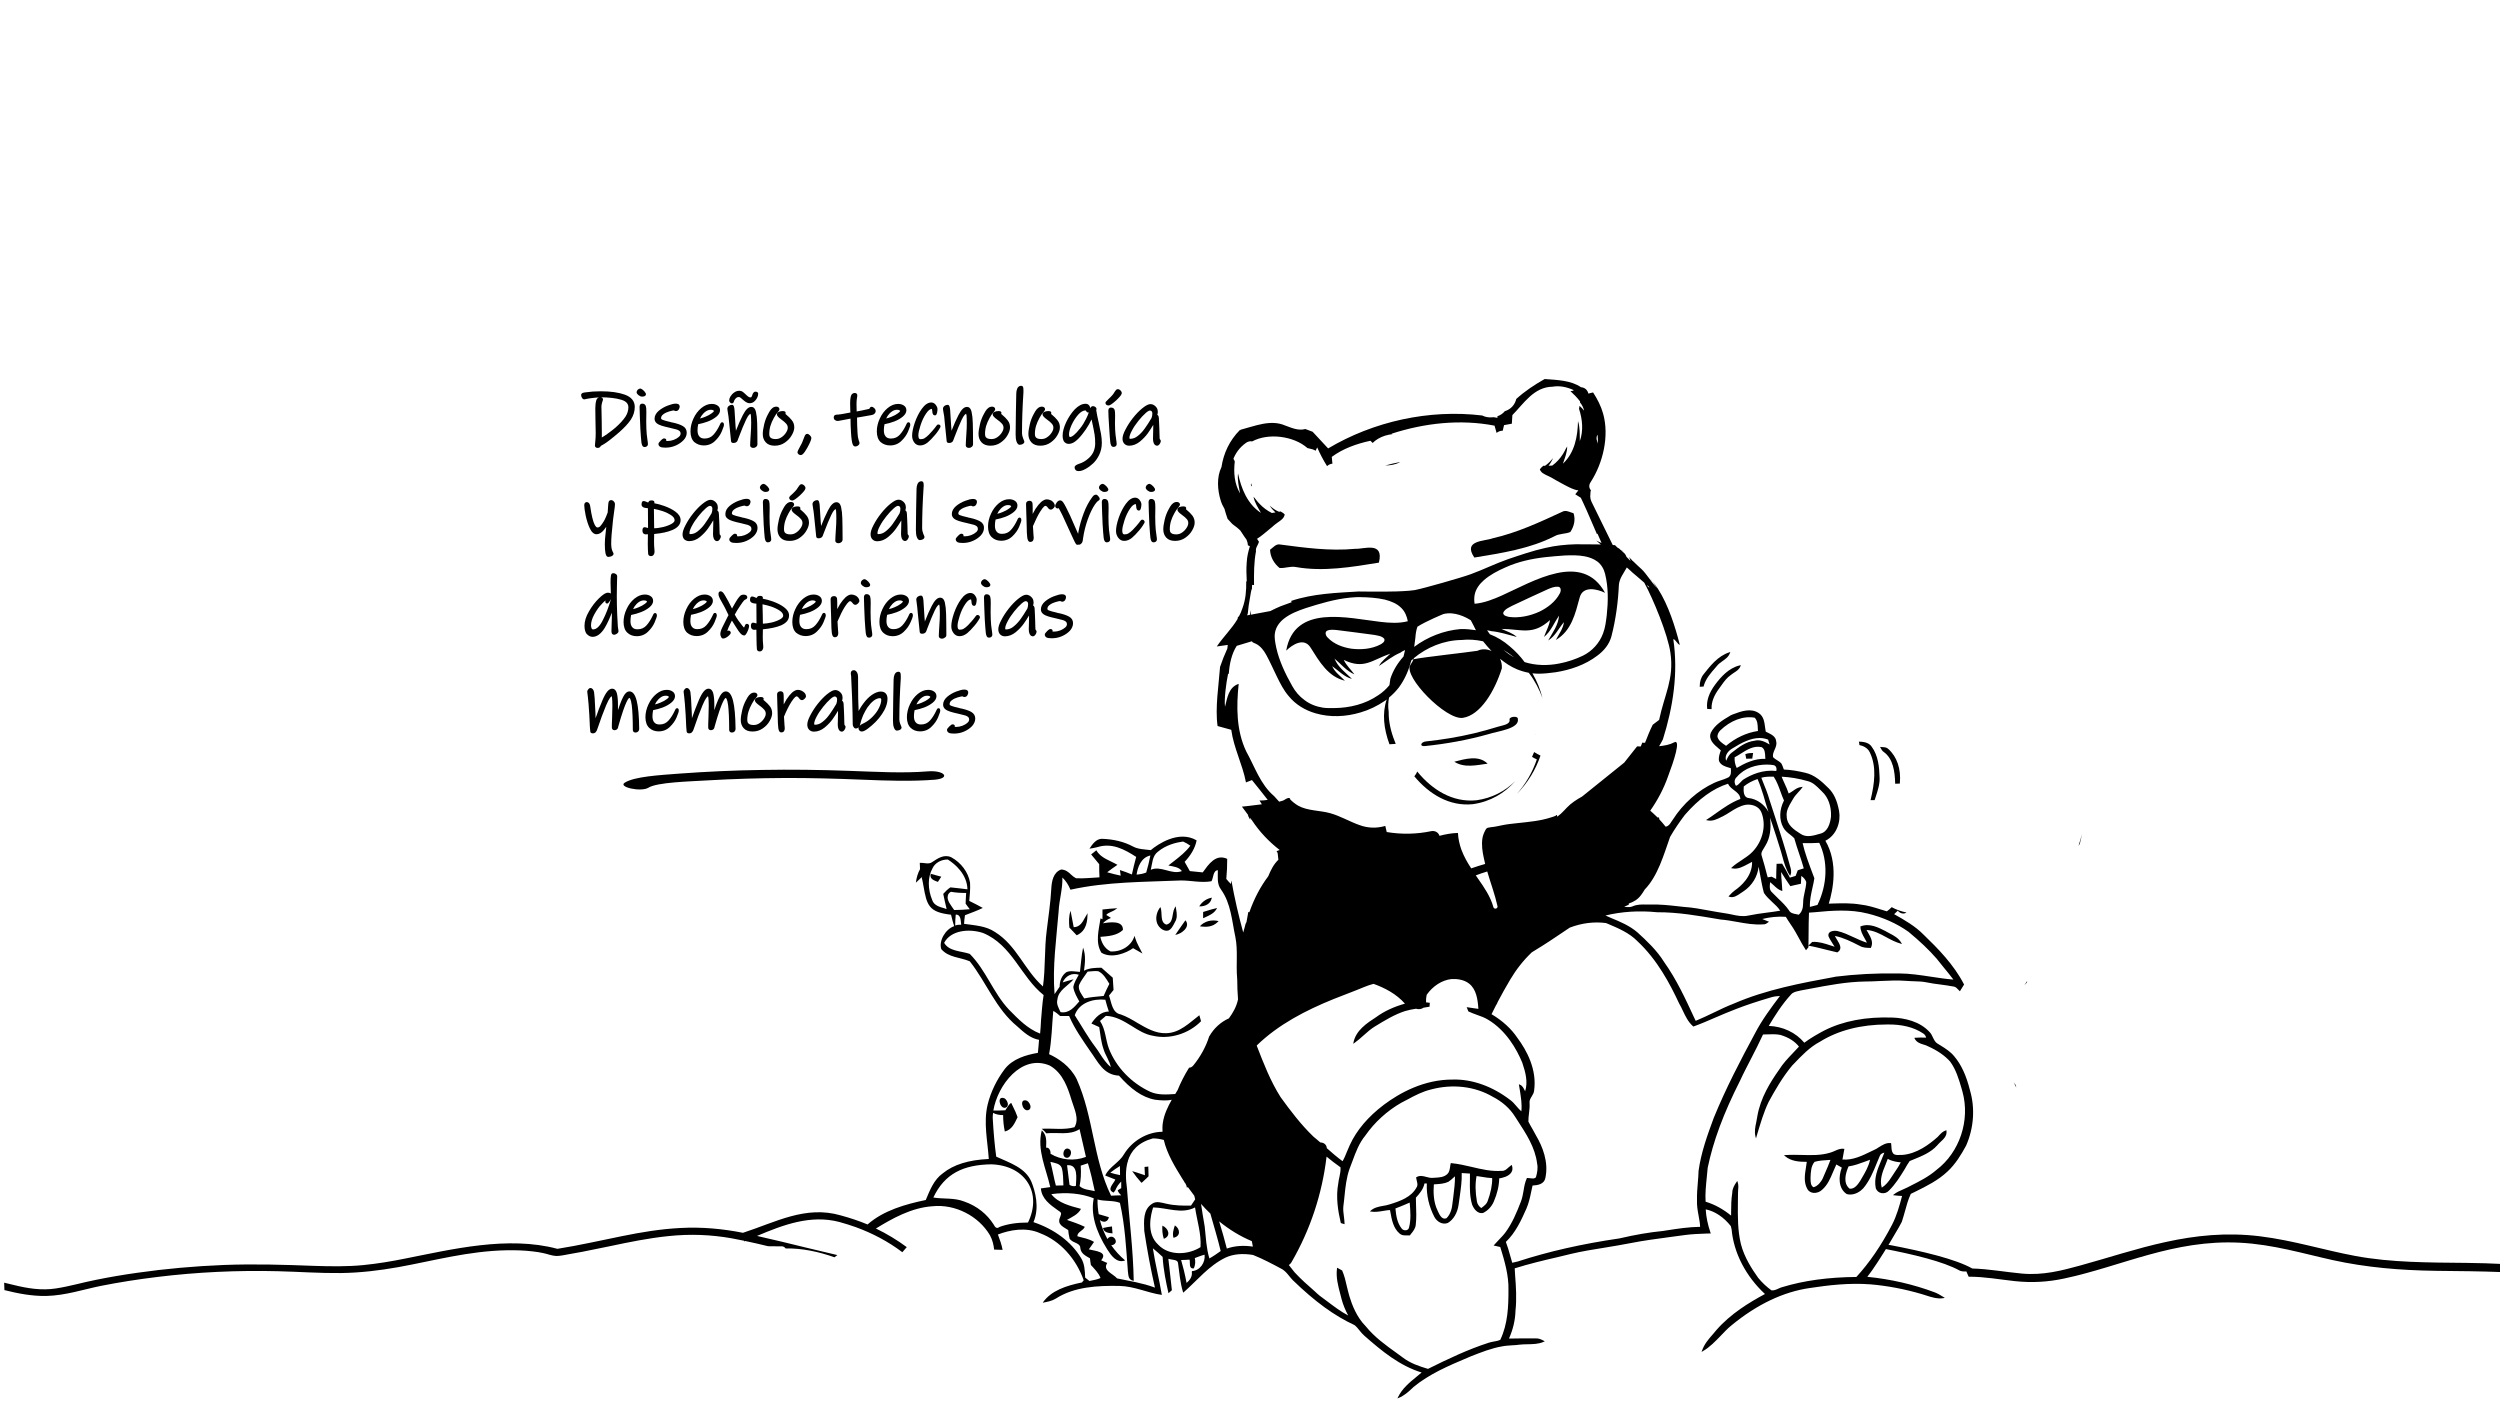 <?xml version="1.0" encoding="utf-8"?>
<!-- Generator: Adobe Illustrator 25.3.1, SVG Export Plug-In . SVG Version: 6.00 Build 0)  -->
<svg version="1.1" id="Capa_1" xmlns="http://www.w3.org/2000/svg" xmlns:xlink="http://www.w3.org/1999/xlink" x="0px" y="0px"
	 width="1920px" height="1080px" viewBox="0 0 1920 1080" style="enable-background:new 0 0 1920 1080;" xml:space="preserve">
<style type="text/css">
	.st0{fill:#020202;}
</style>
<path class="st0" d="M674,2049.5c-0.1,0.9-0.1,1.8-0.2,2.7c3.6-2.2,6.1-5.8,6.6-10C677,2042.9,675.1,2046.2,674,2049.5L674,2049.5z"
	/>
<path d="M847.1,943.1L847.1,943.1c0.7,3.4,4,3.8,6.8,4.1l0.5,0.1l-0.4-5.4C851.8,942.2,849.5,942.5,847.1,943.1z"/>
<path d="M1599,640.7c-0.9,2.8-1.8,5.8-2.7,9c0.3-0.6,0.7-1.1,1-1.7C1597.9,645.6,1598.4,643.2,1599,640.7z"/>
<path d="M1446.7,577.5L1446.7,577.5c7.3,5.2,8.5,15.1,8.8,24v0.4h0.4c0.9,0,1.9,0,2.8-0.1h0.4v-0.4c1-10.7-2.2-20.3-8.9-26.2
	c-1.1-1.2-2.7-1.3-4.1-1.4c-0.5,0-0.9-0.1-1.4-0.1l-0.8-0.1l0.4,0.8C1445,575.7,1445.6,576.8,1446.7,577.5z"/>
<path d="M1894.2,969.9L1894.2,969.9c-28.8-0.3-57.8-0.2-85.2-5.3c-24.7-4.6-47.4-11.9-73.1-15.1c-52.3-6.5-95.1,10.6-138.6,22.5
	c-13.9,3.8-28.3,7.6-44.5,6.1c-12.9-1.2-25-3.5-38.1-3.9c-13-7.3-38.1-13.2-62.6-17.9c-6-1.1-11.8,1.5-5.8,2.6
	c23,4.4,46.3,10,58.5,16.8c1.2,0.7,3.3,0.9,5.4,0.8c0.6,1.3,1.1,2.6,1.7,4c12.4,0,23.5,2.1,35.4,3.4c13.2,1.4,25.5,0.7,38-2
	c43.9-9.3,84-30.1,134.9-27.5c25.5,1.3,48.4,8.3,71.5,13.4c25.5,5.6,51.4,7.8,79,8.2c17.4,0.2,34.5,0.3,51.6,1
	c0.3-2.1,0.6-4.2,0.8-6.2C1913.6,970.3,1903.9,970,1894.2,969.9z"/>
<path d="M892.7,941.3c-0.2,3.2,0,6.7,1.1,10.1C899.6,949.3,897.4,943.3,892.7,941.3z"/>
<path d="M712.6,592.4L712.6,592.4c-19.6,1.6-40.1,0.3-60.8-0.4c-22.2-0.8-44.4-1.1-66.3-0.7c-21.6,0.3-42.8,1.3-63.4,2.8
	c-15.8,1.2-35,2.3-42.3,7c-5.4,3.4,12.5,7.3,18.1,3.9c6.8-4.3,31.6-4.8,46.1-5.7c19-1.1,38.6-1.7,58.4-1.8
	c19.9-0.1,39.9,0.5,60.1,1.3c18.8,0.8,37.8,1.4,55.6,0C730.4,597.6,725.3,591.4,712.6,592.4z"/>
<path d="M879,896.2c0,1.6,0.2,4.5,0.3,6.4c-3.3-1-6.5-2.3-9.8-3.2c2.1,3.1,4.7,6.3,6.9,8.7l0.4,0.3c1.9-1.6,3.5-3.4,5.3-5
	c0-2.5-0.2-5-0.2-7.5C881,896.1,879.9,896.1,879,896.2z"/>
<path d="M902.3,941.1c-1,3-2,6.2-1.1,9.5C906.9,949.6,906.5,943.8,902.3,941.1z"/>
<polygon points="789.5,938.9 789.5,938.9 789.5,938.9 "/>
<path d="M953.4,408.8c0.1,0,0.1,0,0.2-0.1C953.6,408.7,953.5,408.8,953.4,408.8z"/>
<polygon points="942.2,958.9 942.2,958.9 942.2,958.9 "/>
<g>
	<path d="M453.1,305.9L453.1,305.9c2.9-0.4,5.2-0.6,7.1-0.7c-1,0.2-1.8,0.9-2.2,2.1c-0.5,1.6-0.8,3.7-0.8,6.2c0,1.6,0,4.3,0.1,8.1
		c0.1,3.3,0.2,7,0.2,11c0,2.4-0.1,4.4-0.3,6.2c-0.2,2.4-0.3,2.9-0.3,3.2c0,0.7,0.2,1.2,0.6,1.5c0.3,0.3,0.8,0.5,1.5,0.5
		c0.7,0,1.3-0.2,1.8-0.6c0.3-0.3,0.5-0.6,0.7-1c1.7-0.9,3.9-2.2,6.3-4.1c2.6-2,5.2-4.1,7.7-6.3c4.2-3.7,7.2-7,9.1-9.9
		c1.9-3,2.9-6.2,2.9-9.6c0-4.4-2.6-7.6-7.6-9.4c-4.7-1.7-10.9-2.6-18.4-2.6c-2.3,0-4.4,0.1-6.2,0.2c-1.7,0.2-3.8,0.4-6.3,0.7
		c-0.8,0.1-1.3,0.3-1.8,0.5c-0.7,0.5-0.9,1-0.9,1.4c0,0.7,0.2,1.4,0.6,2.1c0.5,0.9,1.1,1.3,1.8,1.3c0.4,0,0.9-0.1,1.5-0.3
		C451.9,306.1,452.7,306,453.1,305.9z M477.1,307c3.7,1.1,5.5,3,5.5,5.8c0,2.5-0.8,5-2.3,7.3c-1.6,2.4-4.1,5.2-7.6,8.3
		c-1.7,1.4-3.8,3.1-6.2,4.8c-1.7,1.2-3.1,2.1-4.3,2.8c0-0.9,0-2.2,0-3.9c0-1.8,0-5-0.1-9.7c-0.1-3.6-0.2-6.9-0.2-10
		c0-1,0.2-2.1,0.5-3.2c0.5-1.7,0.6-2.1,0.7-2.2l0-0.2c0-0.6-0.4-1.2-1-1.5c-0.2-0.1-0.5-0.2-0.7-0.2
		C467.9,305.2,473.2,305.8,477.1,307z"/>
	<path d="M490.4,303.5c0.9,0.7,1.8,1.1,2.7,1.1c2.6,0,3-1.2,3-1.9c0-0.4-0.2-0.8-0.8-1.6c-0.4-0.6-0.8-1-1.2-1.3
		c-0.5-0.6-1.2-1-1.9-1.3l-0.2-0.1h-0.2c-0.7,0-1.4,0.3-2,0.9c-0.6,0.6-0.9,1.3-0.9,2C489,302.3,489.8,303,490.4,303.5z"/>
	<path d="M496,311.9L496,311.9c-0.4-1.2-1.3-1.9-2.7-1.9c-1,0-1.4,0.4-1.7,0.8c-0.2,0.4-0.4,0.9-0.4,1.6c0,1.7,0.1,4.1,0.2,7.3
		c0.1,3.2,0.3,6.4,0.4,9.7c0.3,5.1,0.6,8.4,0.8,10.3c0.2,1.6,0.7,3.5,2.2,3.6c0.1,0,0.2,0,0.3,0c0.6,0,1.1-0.1,1.5-0.4
		c0.6-0.4,1-1,1-1.8c0-0.6-0.1-1.8-0.4-3.6c-0.4-3-0.5-3.7-0.5-3.9c-0.2-2.4-0.4-5.7-0.4-9.8l0.1-7.2
		C496.4,314.3,496.3,312.8,496,311.9z"/>
	<path d="M527.4,332.3c0-2.2-1-4-3-5.1h0c-1.7-1-4.3-1.9-7.4-2.6c-0.3-0.1-0.7-0.2-1.1-0.2c-0.3-0.1-0.6-0.1-1-0.3
		c-3-0.7-5-1.2-6.1-1.7c-0.9-0.4-1.1-0.8-1.1-1.2c0-1.2,0.6-2.2,1.7-3c1.3-1,2.8-1.7,4.5-2.2c2.1-0.6,3.1-0.8,3.6-0.8
		c0.1,0,0.2,0,0.3,0.1c0.4,0.3,0.9,0.4,1.3,0.4c1,0,1.8-0.5,2.3-1.4c0.4-0.7,0.6-1.4,0.6-2.1c0-0.7-0.3-2.2-3.1-2.2
		c-1.5,0-3.5,0.5-6.1,1.5c-2.6,1-4.9,2.3-6.9,4c-2.1,1.8-3.2,3.9-3.2,6.1c0,1.4,0.6,2.6,1.7,3.5c1,0.8,2.3,1.4,3.9,1.9
		c1.5,0.5,3.6,1,6.3,1.6c2.4,0.6,4.2,1,5.2,1.3c0.9,0.3,1.6,0.7,2.2,1.2c0.5,0.5,0.7,1.1,0.7,1.9c0,0.9-0.4,1.7-1.3,2.5
		c-1,0.9-2.3,1.7-3.9,2.3c-1.6,0.6-3.2,0.9-4.8,0.9c-0.4,0-0.8,0-1.1-0.1c0.1-0.2,0.1-0.4,0.1-0.6c0-0.2-0.1-1.3-1.7-1.3
		c-0.5,0-1.2,0.3-2.6,1.7c-1.2,1.2-1.7,1.9-1.7,2.6c0,0.9,0.5,1.7,1.4,2.2c0.8,0.4,2,0.6,4,0.6c2.7,0,5.3-0.5,7.8-1.6
		c2.5-1.1,4.5-2.5,6.1-4.2C526.6,336.3,527.4,334.4,527.4,332.3z"/>
	<path d="M540.5,342.1c3.4,0,6.4-1.2,8.7-3.5c2.3-2.2,4-4.6,5.1-7.2c1.5-3.5,1.7-4.6,1.7-5.2c0-1.8-1.1-1.9-1.4-1.9
		c-0.9,0-1.3,0.9-1.5,1.3c-0.2,0.4-0.3,0.7-0.4,0.9c-1.3,2.7-2.8,5.2-4.7,7.3c-1.8,2-4,3-6.9,3c-1.8,0-3.1-0.5-4-1.6
		c-1-1.1-1.4-2.7-1.4-4.8c0-1.5,0.2-3,0.5-4.6c2.6-0.5,5.1-1.2,7.5-2.1c2.6-1,4.8-2.3,6.5-3.7c1.8-1.5,2.8-3.2,2.8-4.9
		c0-1.6-0.7-2.9-2-3.7c-1.2-0.8-2.7-1.2-4.4-1.2c-2.8,0-5.4,1.1-8,3.2c-2.5,2.1-4.5,4.7-6,8c-1.5,3.2-2.3,6.5-2.3,9.9
		c0,3.6,1,6.4,2.9,8.2C535.3,341.2,537.7,342.1,540.5,342.1z M545.9,314.7c0.7,0,1.4,0.1,1.9,0.4c0.4,0.2,0.5,0.5,0.5,0.6
		c0,0-0.1,0.5-1.7,1.7c-1.3,1-3,1.9-5,2.7c-1.4,0.6-2.7,1-4,1.3c0.3-0.6,0.7-1.3,1.1-2c0.9-1.3,2-2.5,3.3-3.4
		C543.3,315.1,544.6,314.7,545.9,314.7z"/>
	<path d="M562.1,309.8c0.5,0,0.9-0.2,1.2-0.6c0.2-0.3,0.3-0.6,0.4-1c0.1-0.2,0.1-0.4,0.1-0.4c1-2,2.1-2.9,3.6-2.9
		c0.3,0,0.6,0.1,1,0.3c0.4,0.3,1.1,0.8,1.8,1.5c1,0.9,2,1.6,2.7,2.1c1.7,1.1,4.2,1.3,6.2-0.3c0.9-0.7,1.7-1.7,2.3-2.8
		c0.6-1.1,0.9-2.3,0.9-3.4c0-0.3-0.1-0.9-1-1.3c-0.4-0.2-0.8-0.2-1.2-0.2c-1.3,0-2,1.6-2.2,2.1l0,0.1c0,0.1-0.1,0.4-0.3,0.9
		c-0.1,0.4-0.4,0.8-0.6,1.1c-0.1,0.1-0.2,0.2-0.7,0.2c-0.6,0-1.1-0.2-1.5-0.5c-0.6-0.4-1.3-1-2.1-1.8c-0.9-0.9-1.7-1.5-2.3-2
		c-0.7-0.5-1.6-0.8-2.5-0.8c-1.4,0-2.8,0.4-4,1.3c-1.2,0.8-2.2,1.9-3,3.2c-0.6,1-0.9,2-0.9,3c0,0.6,0.3,1.2,0.8,1.6
		C561.1,309.6,561.6,309.8,562.1,309.8z"/>
	<path d="M560,324.7l0.9,8.8l0.5,5c0,0.3,0.1,1.2,0.8,1.5c0.3,0.2,0.7,0.2,1.4,0.2c0.6,0,1.2-0.2,1.7-0.5c0.6-0.4,1-0.8,1.2-1.5
		l0.9-2.4c2.1-5.6,4-10.1,5.6-13.5c1.7-3.6,2.9-4.4,3.4-4.5c0.1,0.2,0.2,0.6,0.3,1.3c0.1,1.5,0.2,3.4,0.2,5.8c0,2.4-0.1,5.6-0.4,9.3
		c-0.2,3.5-0.4,6.1-0.4,7.8c0,0.7,0.3,1.2,0.9,1.6c0.4,0.3,1,0.4,1.6,0.4c0.8,0,1.5-0.3,2.1-0.8c0.6-0.5,1-1.2,1-2
		c0-7.1-0.1-12.6-0.2-16.3c-0.1-3.4-0.4-6.2-0.9-8.4c-0.7-3.3-2.3-4-3.6-4c-2.2,0-4.3,2-6.5,6.3c-1.7,3.3-3.5,7.3-5.3,12
		c-0.1-1-0.2-2.1-0.3-3.4l-0.2-3.2c-0.2-4.4-0.4-7.5-0.6-9.5c-0.2-1.9-0.5-3.8-1.9-3.8c-0.9,0-1.7,0.3-2.4,0.8
		c-0.8,0.6-1.2,1.4-1.2,2.3c0,0.4,0.1,0.9,0.2,1.6C559.3,318.2,559.7,321.3,560,324.7z"/>
	<path d="M594.9,342.3c3,0,5.6-0.8,7.9-2.4c2.3-1.6,4.1-3.5,5.3-5.7c1.3-2.2,1.9-4.2,1.9-6c0-2.1-0.6-3.9-1.9-5.5
		c-1.1-1.4-2.6-2.9-4.2-4.2c-0.3-0.3-0.5-0.4-0.7-0.6c0.1-0.2,0.2-0.5,0.2-0.7c0-0.6-0.3-1.1-0.9-1.3c-0.3-0.1-0.7-0.2-1.4-0.2
		c-1.1,0-2,0.2-2.8,0.5c-1.4,0.6-1.6,1.5-1.6,2.1c0,0.6,0.3,1.2,1,1.9c0.5,0.5,1.3,1.2,2.4,2c1.6,1.1,2.8,2.2,3.7,3.2
		c0.8,0.9,1.2,1.9,1.2,3.1c0,1.1-0.4,2.3-1.3,3.7c-0.9,1.4-2,2.6-3.5,3.6c-1.4,1-2.9,1.4-4.5,1.4c-4.3,0-4.9-2-4.9-3.8
		c0-2.3,0.3-4.4,0.9-6.4c0.6-2,1.5-4,2.6-6c0.8-1.6,1.9-3.2,3.3-4.8c0.1-0.2,0.3-0.4,0.5-0.7c0.4-0.5,0.5-0.8,0.5-1.2
		c0-0.4-0.1-1.1-0.9-1.6c-0.5-0.3-1-0.4-1.5-0.4c-1,0-2,0.3-2.9,1c-0.8,0.6-1.6,1.5-2.3,2.7c-0.6,1.1-0.9,1.7-1,1.8
		c-1.3,2.3-2.4,5-3.1,8c-0.7,3-1.1,5.5-1.1,7.5c0,2.5,0.7,4.6,2.2,6.3C589.6,341.4,591.9,342.3,594.9,342.3z"/>
	<path d="M615,349.5c1,0,2-0.9,3.4-3c1.2-1.7,2.2-3.7,3.2-5.7c1.4-2.9,1.5-3.9,1.5-4.4c0-0.7-0.4-1.4-1.1-2.1
		c-0.7-0.7-1.4-1.1-2.1-1.1c-1.1,0-1.6,1.1-1.8,1.4c-0.3,0.6-0.7,1.6-1.1,2.8l-1.1,2.8l-1.7,3.2c-0.1,0.1-0.2,0.3-0.9,1.7
		c-0.7,1.3-0.8,1.8-0.8,2.2c0,0.7,0.3,1.2,0.8,1.6C613.8,349.3,614.4,349.5,615,349.5z"/>
	<path d="M641.4,322.7c0.6,0.4,1.2,0.6,1.9,0.6c0.3,0,1.1-0.1,4.1-0.7c2-0.4,3.9-0.8,5.8-1.1c0,1.7,0,3.5,0.1,5.3
		c0.1,2.2,0.2,4.2,0.3,5.9c0.1,1.9,0.3,3.6,0.5,5.2c0.2,1.6,0.5,2.8,0.8,3.4c0.2,0.5,0.4,0.8,0.7,1.1c0.3,0.3,0.8,0.5,1.3,0.5
		c0.6,0,1.3-0.2,2-0.7c1-0.7,1.2-1.4,1.2-2l0-0.2c0-0.1-0.1-0.5-0.7-2.2c-0.4-1.2-0.7-2.9-0.8-5.2c-0.1-1.7-0.2-3.8-0.3-6.1
		c-0.1-2-0.1-3.9-0.1-5.8l3.1-0.5c0.4-0.1,2.5-0.4,6.2-1.1c1.7-0.2,2.9-0.5,3.6-1c0.9-0.6,1.4-1.4,1.4-2.4c0-0.8-0.3-1.5-1-2.2
		c-0.7-0.7-1.4-1.1-2.1-1.1c-0.7,0-1.2,0.4-1.6,1.3c-0.1,0.2-0.2,0.3-0.2,0.3c-4.4,1-7.7,1.7-9.7,2l0-0.5c-0.1-1.8-0.1-3.5-0.1-5
		c0-1.9,0.1-3.4,0.3-4.5c0.3-1.6,0.3-2.1,0.3-2.3c0-0.6-0.2-1.1-0.5-1.4s-0.8-0.5-1.4-0.5c-1.3,0-2.3,0.7-2.8,1.8
		c-0.3,0.8-0.5,1.7-0.6,2.6c-0.1,0.9-0.2,2.2-0.2,3.8c0,1,0,2.5,0.1,4.3c0.1,0.9,0.1,1.8,0.1,2.5c-1.1,0.2-2.6,0.5-4.8,0.9
		c-0.3,0.1-1,0.2-2.2,0.4c-1.1,0.2-2,0.3-2.5,0.3c-1,0-1.7,0.1-2.2,0.3c-0.4,0.2-1.1,0.7-1.1,2C640.4,321.6,640.7,322.3,641.4,322.7
		z"/>
	<path d="M683.6,342.1c3.4,0,6.4-1.2,8.7-3.5c2.3-2.2,4-4.6,5.1-7.2c1.5-3.5,1.7-4.6,1.7-5.2c0-1.8-1.1-1.9-1.4-1.9
		c-0.9,0-1.3,0.9-1.5,1.3c-0.2,0.4-0.3,0.7-0.4,0.9c-1.3,2.7-2.8,5.2-4.7,7.3c-1.8,2-4,3-6.9,3c-1.8,0-3.1-0.5-4-1.6
		c-1-1.1-1.4-2.7-1.4-4.8c0-1.5,0.2-3,0.5-4.6c2.6-0.5,5.1-1.2,7.5-2.1c2.6-1,4.8-2.3,6.5-3.7c1.8-1.5,2.8-3.2,2.8-4.9
		c0-1.6-0.7-2.9-2-3.7c-1.2-0.8-2.7-1.2-4.4-1.2c-2.8,0-5.4,1.1-8,3.2c-2.5,2.1-4.5,4.7-6,8c-1.5,3.2-2.3,6.5-2.3,9.9
		c0,3.6,1,6.4,2.9,8.2C678.3,341.2,680.7,342.1,683.6,342.1z M688.9,314.7c0.7,0,1.4,0.1,1.9,0.4c0.4,0.2,0.5,0.5,0.5,0.6
		c0,0-0.1,0.5-1.7,1.7c-1.3,1-3,1.9-5,2.7c-1.4,0.6-2.7,1-4,1.3c0.3-0.6,0.7-1.3,1.1-2c0.9-1.3,2-2.5,3.3-3.4
		C686.3,315.1,687.6,314.7,688.9,314.7z"/>
	<path d="M706.6,342.1c2.1,0,4-0.8,5.9-2.3c1.7-1.4,3.7-3.5,5.8-6c0.9-1,1.7-2.2,2.6-3.5c1.3-2,1.4-2.4,1.4-2.8
		c0-0.8-0.5-1.5-1.7-1.5c-0.6,0-1.1,0.5-1.6,1.2c-0.4,0.5-0.7,0.9-0.7,1c-1.2,1.6-2.9,3.5-5,5.7c-1.1,1.1-2.2,2-3.2,2.6
		c-0.9,0.6-1.9,0.8-3.1,0.8c-0.5,0-1.7,0-1.7-3c0-1.8,0.6-4.4,1.7-7.8c1.1-3.4,2.5-6.4,4.3-9c1.5-2.2,2.9-3.4,4.4-3.5
		c0.1,0.2,0.2,0.7,0.3,1.7c0,0.8,0.1,1.4,0.3,1.9c0.2,0.9,0.9,1.4,1.8,1.4c1.1,0,1.4-1.4,1.6-2.2c0.2-1,0.3-1.9,0.3-2.6
		c0-0.7-0.2-1.4-0.6-2.1c-0.4-0.7-0.8-1.3-1.2-1.7c-0.8-0.8-1.9-1.3-3-1.3c-2.4,0-4.9,1.6-7.2,4.8c-2.2,3-4,6.6-5.4,10.6
		c-1.4,4.1-2.1,7.5-2.1,10.2c0,2,0.6,3.7,1.7,5.2C703.2,341.3,704.8,342.1,706.6,342.1z"/>
	<path d="M725.6,324.7l0.9,8.8l0.5,5c0,0.3,0.1,1.2,0.8,1.5c0.3,0.2,0.7,0.2,1.4,0.2c0.6,0,1.2-0.2,1.7-0.5c0.6-0.4,1-0.8,1.2-1.5
		l0.9-2.4c2.1-5.6,4-10.1,5.6-13.5c1.7-3.6,2.9-4.4,3.4-4.5c0.1,0.2,0.2,0.6,0.3,1.3c0.1,1.5,0.2,3.4,0.2,5.8c0,2.4-0.1,5.6-0.4,9.3
		c-0.2,3.5-0.4,6.1-0.4,7.8c0,0.7,0.3,1.2,0.9,1.6c0.4,0.3,1,0.4,1.6,0.4c0.8,0,1.5-0.3,2.1-0.8c0.6-0.5,1-1.2,1-2
		c0-7.1-0.1-12.6-0.2-16.3c-0.1-3.4-0.4-6.2-0.9-8.4c-0.7-3.3-2.3-4-3.6-4c-2.2,0-4.3,2-6.5,6.3c-1.7,3.3-3.5,7.3-5.3,12
		c-0.1-1-0.2-2.1-0.3-3.4l-0.2-3.2c-0.2-4.4-0.4-7.5-0.6-9.5c-0.2-1.9-0.5-3.8-1.9-3.8c-0.9,0-1.7,0.3-2.4,0.8
		c-0.8,0.6-1.2,1.4-1.2,2.3c0,0.4,0.1,0.9,0.2,1.6C725,318.2,725.4,321.3,725.6,324.7z"/>
	<path d="M760.6,342.3c3,0,5.6-0.8,7.9-2.4c2.3-1.6,4.1-3.5,5.3-5.7c1.3-2.2,1.9-4.2,1.9-6c0-2.1-0.6-3.9-1.9-5.5
		c-1.1-1.4-2.6-2.9-4.2-4.2c-0.3-0.3-0.5-0.4-0.7-0.6c0.1-0.2,0.2-0.5,0.2-0.7c0-0.6-0.3-1.1-0.9-1.3c-0.3-0.1-0.7-0.2-1.4-0.2
		c-1.1,0-2,0.2-2.8,0.5c-1.4,0.6-1.6,1.5-1.6,2.1c0,0.6,0.3,1.2,1,1.9c0.5,0.5,1.3,1.2,2.4,2c1.6,1.1,2.8,2.2,3.7,3.2
		c0.8,0.9,1.2,1.9,1.2,3.1c0,1.1-0.4,2.3-1.3,3.7c-0.9,1.4-2,2.6-3.5,3.6c-1.4,1-2.9,1.4-4.5,1.4c-4.3,0-4.9-2-4.9-3.8
		c0-2.3,0.3-4.4,0.9-6.4c0.6-2,1.5-4,2.6-6c0.8-1.6,1.9-3.2,3.3-4.8c0.1-0.2,0.3-0.4,0.5-0.7c0.4-0.5,0.5-0.8,0.5-1.2
		c0-0.4-0.1-1.1-0.9-1.6c-0.5-0.3-1-0.4-1.5-0.4c-1,0-2,0.3-2.9,1c-0.8,0.6-1.6,1.5-2.3,2.7c-0.6,1.1-0.9,1.7-1,1.8
		c-1.3,2.3-2.4,5-3.1,8c-0.7,3-1.1,5.5-1.1,7.5c0,2.5,0.7,4.6,2.2,6.3C755.3,341.4,757.6,342.3,760.6,342.3z"/>
	<path d="M783.1,341.6c0.8,0,1.5-0.2,2.2-0.5c1.2-0.6,1.4-1.4,1.4-1.9c0-0.2,0-0.3-1-2.7c-0.5-1.3-0.8-2.6-0.8-3.8
		c0-10.1,0.4-20.6,1.1-31.3c0-0.5,0-0.9,0-1.1c0-0.3,0-0.4,0-0.5c0-1.4-0.1-2-0.2-2.3c-0.2-0.8-0.8-1.2-1.6-1.2
		c-1.4,0-2.4,0.8-3,2.2c-0.4,1.1-0.7,2.3-0.7,3.6c-0.1,3.3-0.2,8.2-0.3,14.7c-0.1,6.5-0.2,12.1-0.2,16.7c0,2.5,0.2,4.3,0.7,5.6
		C781.1,340.2,781.8,341.6,783.1,341.6z"/>
	<path d="M798.9,342.3c3,0,5.6-0.8,7.9-2.4c2.3-1.6,4.1-3.5,5.3-5.7c1.3-2.2,1.9-4.2,1.9-6c0-2.1-0.6-3.9-1.9-5.5
		c-1.1-1.4-2.6-2.9-4.2-4.2c-0.3-0.3-0.5-0.4-0.7-0.6c0.1-0.2,0.2-0.5,0.2-0.7c0-0.6-0.3-1.1-0.9-1.3c-0.3-0.1-0.7-0.2-1.4-0.2
		c-1.1,0-2,0.2-2.8,0.5c-1.4,0.6-1.6,1.5-1.6,2.1c0,0.6,0.3,1.2,1,1.9c0.5,0.5,1.3,1.2,2.4,2c1.6,1.1,2.8,2.2,3.7,3.2
		c0.8,0.9,1.2,1.9,1.2,3.1c0,1.1-0.4,2.3-1.3,3.7c-0.9,1.4-2,2.6-3.5,3.6c-1.4,1-2.9,1.4-4.5,1.4c-4.3,0-4.9-2-4.9-3.8
		c0-2.3,0.3-4.4,0.9-6.4c0.6-2,1.5-4,2.6-6c0.8-1.6,1.9-3.2,3.3-4.8c0.1-0.2,0.3-0.4,0.5-0.7c0.4-0.5,0.5-0.8,0.5-1.2
		c0-0.4-0.1-1.1-0.9-1.6c-0.5-0.3-1-0.4-1.5-0.4c-1,0-2,0.3-2.9,1c-0.8,0.6-1.6,1.5-2.3,2.7c-0.6,1.1-0.9,1.7-1,1.8
		c-1.3,2.3-2.4,5-3.1,8c-0.7,3-1.1,5.5-1.1,7.5c0,2.5,0.7,4.6,2.2,6.3C793.6,341.4,795.9,342.3,798.9,342.3z"/>
	<path d="M820.8,340.9c1.6,0,3.3-0.6,5-1.9c1.6-1.2,3.4-3,5.3-5.4c2-2.5,3.8-5.1,5.3-7.8c0.7-1.3,1.3-2.5,1.9-3.7
		c0.3,1.4,0.6,3,1,4.6c0.6,2.9,1.1,5.4,1.4,7.4c0.3,2,0.4,4.2,0.4,6.6c0,2-0.4,4-1.2,6c-0.8,1.9-2.1,3.7-3.8,5.2
		c-2.2,2-4.7,3.5-7.4,4.3c-2,0.7-3.4,1.5-3.4,2.7c0,0.8,0.2,1.4,0.7,2c0.5,0.6,1.3,0.9,2.4,0.9c1.6,0,3.3-0.5,5.4-1.7
		c2-1.1,3.9-2.5,5.7-4.2c1.8-1.7,3.4-3.9,4.7-6.6c1.3-2.7,2-5.8,2-9.1c0-2.2-0.2-4.5-0.6-6.8c-0.4-2.3-1-5.1-1.7-8.4
		c-1-4.5-1.7-7.8-2-10c0-0.1,0-0.1,0.1-0.2c0.1-0.3,0.1-0.6,0.1-0.8c0-0.4-0.2-1-1.1-1.6c-1-0.6-2.2-0.7-2.9,0
		c-0.3,0.3-0.5,0.6-0.7,1.1c0,0,0,0.1,0,0.1c-0.1-0.8-0.4-1.6-0.9-2.2c-0.7-0.9-1.6-1.3-2.8-1.3c-2.8,0-5.5,1.5-8.3,4.3
		c-2.6,2.8-4.8,6.1-6.6,9.9c-1.8,3.9-2.7,7.3-2.7,10.2c0,1.8,0.3,3.3,1,4.5C818,340.2,819.2,340.9,820.8,340.9z M834.2,321.5
		c-1.4,2.8-2.9,5.3-4.6,7.4c-1.9,2.4-3.5,4.1-4.8,5.2c-1.5,1.2-2.4,1.5-2.9,1.5c-0.4,0-0.5-0.1-0.6-0.3c-0.1-0.2-0.3-0.7-0.3-1.8
		c0-1.8,0.7-4.3,2-7.2c1.4-3,3.1-5.6,5.1-7.9c1.9-2.1,3.8-3.2,5.6-3.2c0,0,0,0,0.1,0.1c0.2,0.2,0.4,0.4,0.5,0.6
		c0.2,0.3,0.6,0.9,1.3,0.9c0.2,0,0.4,0,0.6-0.1C835.7,318.3,835,319.9,834.2,321.5z"/>
	<path d="M851.3,311.4c0.6,0,1.4-0.2,3.7-2c1.6-1.2,3-2.6,4.3-4c2-2.1,2.2-3,2.2-3.6c0-0.7-0.3-1.3-1-2c-1.2-1.2-2.6-1.2-3.4-0.3
		c-0.1,0.2-0.4,0.5-1.1,1.5c-0.3,0.6-0.8,1.3-1.4,2.1c-0.7,0.9-1.8,2-3.3,3.4c-2.1,2-2.3,2.4-2.3,2.9c0,0.6,0.2,1.1,0.7,1.5
		C850,311.1,850.5,311.4,851.3,311.4z"/>
	<path d="M857.6,341c0-0.6-0.1-1.8-0.4-3.6c-0.4-2.9-0.5-3.6-0.5-3.8l0-0.1c-0.2-2.1-0.4-4.8-0.4-8.1l0.1-6.1c0-2.2-0.1-3.7-0.4-4.5
		c-0.2-0.7-0.9-1.8-2.7-1.8c-1,0-1.4,0.4-1.7,0.8c-0.2,0.4-0.4,0.9-0.4,1.5c0,2.1,0.2,6.8,0.7,14c0.3,5.1,0.6,8.4,0.8,10.3
		c0.2,1.6,0.7,3.5,2.2,3.6c0.1,0,0.2,0,0.3,0c0.6,0,1.1-0.1,1.5-0.4C857.3,342.4,857.6,341.8,857.6,341z"/>
	<path d="M890.6,336.8c0-0.7-0.1-1.7-0.1-2.9c0-1.3-0.1-2.6-0.1-3.9l-0.2-4.9c-0.1-2-0.1-3.3-0.2-4c-0.1-1.6-0.6-2.2-1.2-2.5
		c0.3-0.8,0.4-1.6,0.4-2.4c0-1.1-0.3-2.2-0.9-3.1c-0.6-0.9-1.3-1.5-2.1-2c-1.7-1-3.3-1-5.3,0c-1,0.5-2.2,1.3-3.8,2.6
		c-2.3,1.9-4.7,4.4-7,7.3c-2.3,2.9-4.2,5.9-5.7,8.8c-1.6,3-2.3,5.3-2.3,7.1c0,1.5,0.4,2.8,1.3,3.8c0.9,1,2.2,1.6,3.8,1.6
		c2.9,0,5.7-1.1,8.3-3.2c2.5-2.1,4.6-4.3,6.2-6.6c1.3-1.8,2.6-3.9,4-6.2l0,1.9c-0.1,4.9-0.2,7.8-0.2,8.8c0,1.3,0.2,2.4,0.6,3.4
		c0.7,1.6,1.9,1.9,2.5,1.9c0.8,0,1.5-0.5,2.1-1.4c0.5-0.8,0.8-1.5,0.8-2.2c0-0.5-0.2-0.9-0.7-1.4C890.7,337,890.6,336.9,890.6,336.8
		z M873.8,334.8c-1.8,1.5-3.8,2.2-5.7,2.2c-0.5,0-0.7,0-0.7-0.8c0-1.3,0.6-3.1,1.9-5.5c1.3-2.5,3-5,5-7.5c2-2.5,3.9-4.5,5.7-6.1
		c1.8-1.6,2.8-1.8,3.2-1.8c0.6,0,0.9,0.2,1.3,0.6c0.4,0.5,0.5,1,0.5,1.6c0,1.3-0.2,2.4-0.6,3.5c-1.9,3.2-3.7,6-5.3,8.2
		C877.5,331.4,875.8,333.3,873.8,334.8z"/>
	<path d="M452.9,405.6c1.4,3.1,3.2,4.7,5.2,4.7c2,0,3.9-1.1,5.7-3.3c0.6-0.8,1.2-1.6,1.8-2.4l-0.4,4c-0.5,3.9-0.7,7-0.7,9.3
		c0,3.1,0.2,5.4,0.5,6.9c0.2,0.8,0.6,2.9,2.2,2.9c0.8,0,1.6-0.2,2.4-0.5c1-0.5,1.6-1.1,1.6-1.9c0-0.3-0.1-0.6-0.6-1.5
		c-0.3-0.5-0.5-1.3-0.8-2.2c-0.2-0.9-0.4-2.2-0.4-3.9c0-2.1,0.1-4.4,0.3-7c0.2-2.6,0.6-6.4,1.1-11.4c0-0.4,0.3-2.4,0.8-6
		c0.5-3.2,0.7-5.3,0.7-6.2c0-0.7-0.3-1.4-0.9-2c-0.6-0.7-1.3-1-2-1c-0.9,0-1.6,0.4-1.9,1.2c-0.2,0.5-0.3,1.2-0.4,2.3l-0.4,6
		c-0.3,0.9-0.8,2-1.3,3.3c-0.6,1.4-1.1,2.5-1.6,3.3c-1.1,1.8-2,3.1-2.8,3.9c-0.6,0.7-1.4,1-2.2,1c-0.8,0-3.4-1.2-5.5-16.1
		c-0.4-2.8-1.7-3.4-2.7-3.4c-0.4,0-1.9,0.2-1.9,2.5c0,1.7,0.4,4.3,1.1,7.9C450.6,399.6,451.6,402.8,452.9,405.6z"/>
	<path d="M518.8,393c-2.4-1.8-5.3-3.2-8.6-4.4c-2.8-1-5.4-1.7-7.7-2.1c0.1-0.3,0.1-0.5,0.1-0.7c0-0.6-0.3-1.5-2.2-1.5
		c-1,0-1.6,0.2-2,0.7c-0.2,0.2-0.4,0.5-0.6,0.9c-0.3-0.1-0.5-0.1-0.7-0.2c-0.4-0.2-0.6-0.3-0.7-0.3c-0.8-0.4-1.5-0.6-2.1-0.6
		c-0.7,0-1.6,0.4-1.6,2.6c0,0.9,0.4,1.6,1.2,2.1c0.6,0.4,1.5,0.6,2.6,0.7c0.4,0,0.8,0.1,1.1,0.1l0.1,15.2c-0.2-0.1-0.5-0.1-0.8-0.2
		c-1.3-0.4-1.6-0.4-1.8-0.4c-0.5,0-1.7,0.2-1.7,2.5c0,2.8,1.9,3,2.5,3c0.6,0,1.1,0,1.7-0.1c0,0,0,0,0,0l-0.1,7.5c0,1.5,0,3,0.1,4.4
		c0.1,1.5,0.1,2.5,0.2,3.3c0.1,0.4,0.4,1.6,2.2,1.6c0.9,0,1.6-0.4,2.1-1.2c0.4-0.6,0.6-1.4,0.6-2.2c0-0.3,0-0.8-0.1-1.6
		c-0.2-1.9-0.3-4-0.3-6.2c0-1.6,0-3.5,0.1-5.8c5.7-0.5,10.4-1.5,14.1-3.1c4.1-1.8,6.2-4.3,6.2-7.6
		C522.7,397.1,521.4,394.9,518.8,393z M502.4,405.7c0-1.4,0-3.7-0.1-6.7c0-3.2-0.1-6-0.1-8.2c2.1,0.4,4.3,1,6.6,1.7
		c2.6,0.9,4.9,2,6.8,3.3c1.7,1.2,2.5,2.4,2.5,3.8c0,0.9-0.8,1.8-2.3,2.7l0,0c-1.8,1-4.1,1.9-6.7,2.5
		C506.7,405.3,504.5,405.7,502.4,405.7z"/>
	<path d="M529.3,415.6c2.9,0,5.7-1.1,8.3-3.2c2.5-2.1,4.6-4.3,6.2-6.6c1.3-1.8,2.6-3.9,4-6.2l0,1.9c-0.1,4.9-0.2,7.8-0.2,8.8
		c0,1.3,0.2,2.4,0.6,3.4c0.7,1.6,1.9,1.9,2.5,1.9c0.8,0,1.5-0.5,2.1-1.4c0.5-0.8,0.8-1.5,0.8-2.2c0-0.5-0.2-0.9-0.7-1.4
		c-0.2-0.2-0.2-0.3-0.2-0.3c0-0.7-0.1-1.7-0.1-2.9c0-1.3-0.1-2.6-0.1-3.9l-0.2-4.9c-0.1-2-0.1-3.3-0.2-4c-0.1-1.6-0.6-2.2-1.2-2.5
		c0.3-0.8,0.4-1.6,0.4-2.4c0-1.1-0.3-2.2-0.9-3.1c-0.6-0.9-1.3-1.5-2.1-2c-1.7-1-3.3-1-5.3,0c-1,0.5-2.2,1.3-3.8,2.6
		c-2.3,1.9-4.7,4.4-7,7.3c-2.3,2.9-4.2,5.9-5.7,8.8c-1.6,3-2.3,5.3-2.3,7.1c0,1.5,0.4,2.8,1.3,3.8
		C526.4,415,527.7,415.6,529.3,415.6z M535.9,408c-1.8,1.5-3.8,2.2-5.7,2.2c-0.5,0-0.7,0-0.7-0.8c0-1.3,0.6-3.1,1.9-5.5
		c1.3-2.5,3-5,5-7.5c2-2.5,3.9-4.5,5.7-6.1c1.8-1.6,2.8-1.8,3.2-1.8c0.6,0,0.9,0.2,1.3,0.6c0.4,0.5,0.5,1,0.5,1.6
		c0,1.3-0.2,2.4-0.6,3.5c-1.9,3.2-3.7,6-5.3,8.2C539.6,404.6,537.8,406.5,535.9,408z"/>
	<path d="M558.8,398.3c1,0.8,2.3,1.4,3.9,1.9c1.5,0.5,3.6,1,6.3,1.6c2.4,0.6,4.2,1,5.2,1.3c0.9,0.3,1.6,0.7,2.2,1.2
		c0.5,0.5,0.7,1.1,0.7,1.9c0,0.9-0.4,1.7-1.3,2.5c-1,0.9-2.3,1.7-3.9,2.3c-1.6,0.6-3.2,0.9-4.8,0.9c-0.4,0-0.8,0-1.1-0.1
		c0.1-0.2,0.1-0.4,0.1-0.6c0-0.2-0.1-1.3-1.7-1.3c-0.5,0-1.2,0.3-2.6,1.7c-1.2,1.2-1.7,1.9-1.7,2.6c0,0.9,0.5,1.7,1.4,2.2
		c0.8,0.4,2,0.6,4,0.6c2.7,0,5.3-0.5,7.8-1.6c2.5-1.1,4.5-2.5,6.1-4.2c1.6-1.8,2.4-3.8,2.4-5.8c0-2.2-1-4-3-5.1
		c-1.7-1-4.3-1.9-7.4-2.6c-0.3-0.1-0.7-0.2-1.1-0.2c-0.3-0.1-0.6-0.1-1-0.3c-3-0.7-5-1.2-6.1-1.7c-0.9-0.4-1.1-0.8-1.1-1.2
		c0-1.2,0.6-2.2,1.7-3c1.3-1,2.8-1.7,4.5-2.2c2.1-0.6,3.1-0.8,3.6-0.8c0.1,0,0.2,0,0.3,0.1c0.4,0.3,0.9,0.4,1.3,0.4
		c1,0,1.8-0.5,2.3-1.4c0.4-0.7,0.6-1.4,0.6-2.1c0-0.7-0.3-2.2-3.1-2.2c-1.5,0-3.5,0.5-6.1,1.5c-2.6,1-4.9,2.3-6.9,4
		c-2.1,1.8-3.2,3.9-3.2,6.1C557,396.2,557.6,397.5,558.8,398.3z"/>
	<path d="M588,383.2c-1,0-1.4,0.4-1.7,0.8c-0.2,0.4-0.4,0.9-0.4,1.6c0,1.7,0.1,4.1,0.2,7.3c0.1,3.2,0.3,6.4,0.4,9.7
		c0.3,5.1,0.6,8.4,0.8,10.3c0.2,1.6,0.7,3.5,2.2,3.6c0.1,0,0.2,0,0.3,0c0.6,0,1.1-0.1,1.5-0.4c0.6-0.4,1-1,1-1.8
		c0-0.6-0.1-1.8-0.4-3.6c-0.4-3-0.5-3.7-0.5-3.9c-0.2-2.4-0.4-5.7-0.4-9.8l0.1-7.2c0-2.3-0.1-3.9-0.4-4.8v0
		C590.3,383.9,589.4,383.2,588,383.2z"/>
	<path d="M585.1,376.7c0.9,0.7,1.8,1.1,2.7,1.1c2.6,0,3-1.2,3-1.9c0-0.4-0.2-0.8-0.8-1.6c-0.4-0.6-0.8-1-1.2-1.3
		c-0.5-0.6-1.2-1-1.9-1.3l-0.2-0.1h-0.2c-0.7,0-1.4,0.3-2,0.9c-0.6,0.6-0.9,1.3-0.9,2C583.7,375.5,584.5,376.2,585.1,376.7z"/>
	<path d="M606.1,382.3c0,0.6,0.2,1.1,0.7,1.5c0.3,0.3,0.8,0.6,1.6,0.6c0.6,0,1.4-0.2,3.7-2c1.6-1.2,3-2.6,4.3-4
		c1.6-1.7,2.2-2.7,2.2-3.6c0-0.7-0.3-1.3-1-2c-1.2-1.2-2.6-1.2-3.4-0.3c-0.1,0.2-0.4,0.5-1.1,1.5c-0.4,0.6-0.8,1.3-1.4,2.1
		c-0.7,0.9-1.8,2-3.3,3.4C606.3,381.3,606.1,381.8,606.1,382.3z"/>
	<path d="M614.1,413.1c2.3-1.6,4.1-3.5,5.3-5.7c1.3-2.2,1.9-4.2,1.9-6c0-2.1-0.6-3.9-1.9-5.5c-1.1-1.4-2.6-2.9-4.2-4.2
		c-0.3-0.3-0.5-0.4-0.7-0.6c0.1-0.2,0.2-0.5,0.2-0.7c0-0.6-0.3-1.1-0.9-1.3c-0.3-0.1-0.7-0.2-1.4-0.2c-1.1,0-2,0.2-2.8,0.5
		c-1.4,0.6-1.6,1.5-1.6,2.1c0,0.6,0.3,1.2,1,1.9c0.5,0.5,1.3,1.2,2.4,2c1.6,1.1,2.8,2.2,3.7,3.2c0.8,0.9,1.2,1.9,1.2,3.1
		c0,1.1-0.4,2.3-1.3,3.7c-0.9,1.4-2,2.6-3.5,3.6c-1.4,1-2.9,1.4-4.5,1.4c-4.3,0-4.9-2-4.9-3.8c0-2.3,0.3-4.4,0.9-6.4
		c0.6-2,1.5-4,2.6-6l0,0c0.8-1.6,1.9-3.2,3.3-4.8c0.1-0.2,0.3-0.4,0.5-0.7c0.4-0.5,0.5-0.8,0.5-1.2c0-0.4-0.1-1.1-0.9-1.6
		c-0.5-0.3-1-0.4-1.5-0.4c-1,0-2,0.3-2.9,1c-0.8,0.6-1.6,1.5-2.3,2.7c-0.6,1.1-0.9,1.7-1,1.8c-1.3,2.3-2.4,5-3.1,8
		c-0.7,3-1.1,5.5-1.1,7.5c0,2.5,0.7,4.6,2.2,6.3c1.5,1.7,3.8,2.6,6.8,2.6C609.1,415.5,611.8,414.7,614.1,413.1z"/>
	<path d="M625.4,397.9l0.9,8.8l0.5,5c0,0.3,0.1,1.2,0.8,1.5c0.3,0.2,0.7,0.2,1.4,0.2c0.6,0,1.2-0.2,1.7-0.5c0.6-0.4,1-0.8,1.2-1.5
		l0.9-2.4c2.1-5.6,4-10.1,5.6-13.5c1.7-3.6,2.9-4.4,3.4-4.5c0.1,0.2,0.2,0.6,0.3,1.3c0.1,1.5,0.2,3.4,0.2,5.8c0,2.4-0.1,5.6-0.4,9.3
		c-0.2,3.5-0.4,6.1-0.4,7.8c0,0.7,0.3,1.2,0.9,1.6c0.4,0.3,1,0.4,1.6,0.4c0.8,0,1.5-0.3,2.1-0.8c0.6-0.5,1-1.2,1-2
		c0-7.1-0.1-12.6-0.2-16.3c-0.1-3.4-0.4-6.2-0.9-8.4c-0.7-3.3-2.3-4-3.6-4c-2.2,0-4.3,2-6.5,6.3c-1.7,3.3-3.5,7.3-5.3,12
		c-0.1-1-0.2-2.1-0.3-3.4l-0.2-3.2c-0.2-4.4-0.4-7.5-0.6-9.5c-0.2-1.9-0.5-3.8-1.9-3.8c-0.9,0-1.7,0.3-2.4,0.8
		c-0.8,0.6-1.2,1.4-1.2,2.3c0,0.4,0.1,0.9,0.2,1.6C624.7,391.4,625.1,394.5,625.4,397.9z"/>
	<path d="M692,410.2c0,1.3,0.2,2.4,0.6,3.4c0.7,1.6,1.9,1.9,2.5,1.9c0.8,0,1.5-0.5,2.1-1.4c0.5-0.8,0.8-1.5,0.8-2.2
		c0-0.5-0.2-0.9-0.7-1.4c-0.2-0.2-0.2-0.3-0.2-0.3c0-0.7-0.1-1.7-0.1-2.9c0-1.3-0.1-2.6-0.1-3.9l-0.2-4.9c-0.1-2-0.1-3.3-0.2-4
		c-0.1-1.6-0.6-2.2-1.2-2.5c0.3-0.8,0.4-1.6,0.4-2.4c0-1.1-0.3-2.2-0.9-3.1c-0.6-0.9-1.3-1.5-2.1-2c-1.7-1-3.3-1-5.3,0
		c-1,0.5-2.2,1.3-3.8,2.6c-2.3,1.9-4.7,4.4-7,7.3c-2.3,2.9-4.2,5.9-5.7,8.8c-1.6,3-2.3,5.3-2.3,7.1c0,1.5,0.4,2.8,1.3,3.8
		c0.9,1,2.2,1.6,3.8,1.6c2.9,0,5.7-1.1,8.3-3.2c2.5-2.1,4.6-4.3,6.2-6.6c1.3-1.8,2.6-3.9,4-6.2l0,1.9
		C692.1,406.2,692,409.2,692,410.2z M680.3,408c-1.8,1.5-3.8,2.2-5.7,2.2c-0.5,0-0.7,0-0.7-0.8c0-1.3,0.6-3.1,1.9-5.5
		c1.3-2.5,3-5,5-7.5c2-2.5,3.9-4.5,5.7-6.1c1.8-1.6,2.8-1.8,3.2-1.8c0.6,0,0.9,0.2,1.3,0.6c0.4,0.5,0.5,1,0.5,1.6
		c0,1.3-0.2,2.4-0.6,3.5c-1.9,3.2-3.7,6-5.3,8.2C684,404.6,682.2,406.5,680.3,408z"/>
	<path d="M709.4,373.6L709.4,373.6c0-0.3,0-0.4,0-0.5c0-1.4-0.1-2-0.2-2.3c-0.2-0.8-0.8-1.2-1.6-1.2c-1.4,0-2.4,0.8-3,2.2
		c-0.4,1.1-0.7,2.3-0.7,3.6c-0.1,3.3-0.2,8.2-0.3,14.7c-0.1,6.5-0.2,12.1-0.2,16.7c0,2.5,0.2,4.3,0.7,5.6c0.4,1,1,2.4,2.3,2.4
		c0.8,0,1.5-0.2,2.2-0.5c1.2-0.6,1.4-1.4,1.4-1.9c0-0.2,0-0.3-1-2.7c-0.5-1.3-0.8-2.6-0.8-3.8c0-10.1,0.4-20.6,1.1-31.3
		C709.3,374.1,709.3,373.8,709.4,373.6z"/>
	<path d="M752.7,400.4L752.7,400.4c-1.7-1-4.3-1.9-7.4-2.6c-0.3-0.1-0.7-0.2-1.1-0.2c-0.3-0.1-0.6-0.1-1-0.3c-3-0.7-5-1.2-6.1-1.7
		c-0.9-0.4-1.1-0.8-1.1-1.2c0-1.2,0.6-2.2,1.7-3c1.3-1,2.8-1.7,4.5-2.2c2.1-0.6,3.1-0.8,3.6-0.8c0.1,0,0.2,0,0.3,0.1
		c0.4,0.3,0.9,0.4,1.3,0.4c1,0,1.8-0.5,2.3-1.4c0.4-0.7,0.6-1.4,0.6-2.1c0-0.7-0.3-2.2-3.1-2.2c-1.5,0-3.5,0.5-6.1,1.5
		c-2.6,1-4.9,2.3-6.9,4c-2.1,1.8-3.2,3.9-3.2,6.1c0,1.4,0.6,2.6,1.7,3.5c1,0.8,2.3,1.4,3.9,1.9c1.5,0.5,3.6,1,6.3,1.6
		c2.4,0.6,4.2,1,5.2,1.3c0.9,0.3,1.6,0.7,2.2,1.2c0.5,0.5,0.7,1.1,0.7,1.9c0,0.9-0.4,1.7-1.3,2.5c-1,0.9-2.3,1.7-3.9,2.3
		c-1.6,0.6-3.2,0.9-4.8,0.9c-0.4,0-0.8,0-1.1-0.1c0.1-0.2,0.1-0.4,0.1-0.6c0-0.2-0.1-1.3-1.7-1.3c-0.5,0-1.2,0.3-2.6,1.7
		c-1.2,1.2-1.7,1.9-1.7,2.6c0,0.9,0.5,1.7,1.4,2.2c0.8,0.4,2,0.6,4,0.6c2.7,0,5.3-0.5,7.8-1.6c2.5-1.1,4.5-2.5,6.1-4.2
		c1.6-1.8,2.4-3.8,2.4-5.8C755.8,403.3,754.7,401.5,752.7,400.4z"/>
	<path d="M767.1,386.5c-2.5,2.1-4.5,4.7-6,8c-1.5,3.2-2.3,6.5-2.3,9.9c0,3.6,1,6.4,2.9,8.2c1.9,1.8,4.4,2.7,7.2,2.7
		c3.4,0,6.4-1.2,8.7-3.5c2.3-2.2,4-4.6,5.1-7.2c1.5-3.5,1.7-4.6,1.7-5.2c0-1.8-1.1-1.9-1.4-1.9c-0.9,0-1.3,0.9-1.5,1.3
		c-0.2,0.4-0.3,0.7-0.4,0.9c-1.3,2.7-2.8,5.2-4.7,7.3c-1.8,2-4,3-6.9,3c-1.8,0-3.1-0.5-4-1.6c-1-1.1-1.4-2.7-1.4-4.8
		c0-1.5,0.2-3,0.5-4.6c2.6-0.5,5.1-1.2,7.5-2.1c2.6-1,4.8-2.3,6.5-3.7c1.8-1.5,2.8-3.2,2.8-4.9c0-1.6-0.7-2.9-2-3.7
		c-1.2-0.8-2.7-1.2-4.4-1.2C772.3,383.4,769.6,384.4,767.1,386.5z M765.9,394.6c0.3-0.6,0.7-1.3,1.1-2c0.9-1.3,2-2.5,3.3-3.4
		c1.3-0.9,2.5-1.3,3.9-1.3c0.7,0,1.4,0.1,1.9,0.4c0.4,0.2,0.5,0.5,0.5,0.6c0,0-0.1,0.5-1.7,1.7c-1.3,1-3,1.9-5,2.7
		C768.6,393.9,767.2,394.3,765.9,394.6z"/>
	<path d="M802.8,388.5c0.3,0,0.6,0.1,0.9,0.3c0.4,0.2,0.6,0.5,0.8,0.8c0.4,0.5,0.7,0.9,1,1.2c0.6,0.5,1.1,0.6,1.5,0.6
		c0.6,0,1.3-0.3,2-1c0.7-0.7,1.1-1.3,1.1-2c0-0.8-0.3-1.6-0.9-2.4c-0.6-0.7-1.3-1.4-2.3-1.8c-1-0.5-2-0.7-3-0.7
		c-1.3,0-2.7,0.7-4.3,2c-1.4,1.3-2.9,3.1-4.4,5.4c-0.7,1.2-1.4,2.5-2.1,3.8v-4.9c0-1.8-0.1-2.9-0.2-3.6c-0.3-1-1.1-1.6-2.2-1.6
		c-1.7,0-2.7,0.9-2.7,2.4c0,1.5,0.1,4,0.2,7.5c0.1,2.3,0.1,4.3,0.2,6c0,1.7,0.1,3,0.1,3.8c0,3.6,0.2,6.3,0.4,8.2
		c0.1,0.9,0.4,3.7,2.3,3.7c1.3,0,1.9-0.6,2.2-1.1c0.3-0.6,0.5-1.2,0.5-2.1l-0.2-2.4c0-0.7-0.1-1.8-0.2-3.2c-0.1-1.3-0.2-2.4-0.2-3.3
		c1.9-4.5,3.8-8.4,5.7-11.4C801.5,388.7,802.6,388.5,802.8,388.5z"/>
	<path d="M841.8,379.9c-0.7,0-1.4,0.2-1.8,0.6c-0.4,0.3-0.8,0.8-1.3,1.5c-2.4,3.2-4.6,7.3-6.4,12.1c-1.8,4.8-3.2,9.6-4.1,14.5
		c-0.1,0.5-0.2,1-0.2,1.4c-3.4-7.7-5.4-12.3-6.2-14.1c-2.5-5.3-4.2-8.6-5.1-9.8c-0.1-0.1-0.2-0.3-0.4-0.6c-0.2-0.3-0.4-0.5-0.7-0.7
		c-0.4-0.3-0.9-0.5-1.5-0.5c-0.9,0-1.8,0.6-2.6,1.7c-0.7,1-1.1,1.9-1.1,2.6c0,0.4,0.1,0.8,0.4,1.2c0.3,0.4,0.8,0.7,1.3,0.7
		c0.2,0,0.5-0.1,0.8-0.3c0.3,0.3,0.7,0.9,1.3,2.1c1,1.9,2.4,4.6,3.9,8.1l2.6,5.7c1.3,2.8,2.6,5.5,3.7,8c1.9,4.1,2.3,4.3,3,4.3
		c0.7,0,1.4-0.1,1.9-0.2l0.2,0.5v-0.6c0.3-0.1,0.6-0.3,0.8-0.5c0.6-0.5,1-1.2,1.2-2.1l0.3-2.1c0.3-1.8,0.5-3,0.6-3.6
		c1-5.1,2.5-9.9,4.3-14.3c1.8-4.3,3.7-7.7,5.8-10.1c0,0,0.2-0.2,0.8-0.6c0.6-0.4,1.3-0.9,1.3-1.7c0-0.5-0.2-0.9-0.9-1.8
		C843,380.5,842.5,379.9,841.8,379.9z"/>
	<path d="M851.7,406.9L851.7,406.9c-0.2-2.5-0.4-5.8-0.4-9.8l0.1-7.2c0-2.3-0.1-3.9-0.4-4.8c-0.4-1.2-1.3-1.9-2.7-1.9
		c-1,0-1.4,0.4-1.7,0.8c-0.2,0.4-0.4,0.9-0.4,1.6c0,1.7,0.1,4.1,0.2,7.3c0.1,3.2,0.3,6.4,0.4,9.7c0.3,5.1,0.6,8.4,0.8,10.3
		c0.2,1.6,0.7,3.5,2.2,3.6c0.1,0,0.2,0,0.3,0c0.6,0,1.1-0.1,1.5-0.4c0.6-0.4,1-1,1-1.8c0-0.6-0.1-1.8-0.4-3.6
		C851.8,407.8,851.7,407.1,851.7,406.9z"/>
	<path d="M851.2,375.9c0-0.4-0.2-0.8-0.8-1.6c-0.4-0.6-0.8-1-1.2-1.3c-0.5-0.6-1.2-1-1.9-1.3l-0.2-0.1h-0.2c-0.7,0-1.4,0.3-2,0.9
		c-0.6,0.6-0.9,1.3-0.9,2c0,0.9,0.8,1.7,1.4,2.2c0.9,0.7,1.8,1.1,2.7,1.1C850.8,377.8,851.2,376.6,851.2,375.9z"/>
	<path d="M877.2,399.1c-0.6,0-1.1,0.5-1.6,1.2c-0.4,0.5-0.7,0.9-0.7,1c-1.2,1.6-2.9,3.5-5,5.7c-1.1,1.1-2.2,2-3.2,2.6
		c-0.9,0.6-1.9,0.8-3.1,0.8c-0.5,0-1.7,0-1.7-3c0-1.8,0.6-4.4,1.7-7.8c1.1-3.4,2.5-6.4,4.3-9c1.5-2.2,2.9-3.4,4.4-3.5
		c0.1,0.2,0.2,0.7,0.3,1.7c0,0.8,0.1,1.4,0.3,1.9c0.2,0.9,0.9,1.4,1.8,1.4c1.1,0,1.4-1.4,1.6-2.2c0.2-1,0.3-1.9,0.3-2.6
		c0-0.7-0.2-1.4-0.6-2.1c-0.4-0.7-0.8-1.3-1.2-1.7c-0.8-0.8-1.9-1.3-3-1.3c-2.4,0-4.9,1.6-7.2,4.8c-2.2,3-4,6.6-5.4,10.6
		c-1.4,4.1-2.1,7.5-2.1,10.2c0,2,0.6,3.7,1.7,5.2c1.2,1.6,2.7,2.4,4.6,2.4c2.1,0,4-0.8,5.9-2.3c1.7-1.4,3.7-3.5,5.8-6
		c0.9-1,1.7-2.2,2.6-3.5c1.3-2,1.4-2.4,1.4-2.8C878.9,399.9,878.4,399.1,877.2,399.1z"/>
	<path d="M887.1,375.9c0-0.4-0.2-0.8-0.8-1.6c-0.4-0.6-0.8-1-1.2-1.3c-0.5-0.6-1.2-1-1.9-1.3l-0.2-0.1h-0.2c-0.7,0-1.4,0.3-2,0.9
		c-0.6,0.6-0.9,1.3-0.9,2c0,0.9,0.8,1.7,1.4,2.2c0.9,0.7,1.8,1.1,2.7,1.1C886.7,377.8,887.1,376.6,887.1,375.9z"/>
	<path d="M887.6,406.9L887.6,406.9c-0.2-2.5-0.4-5.8-0.4-9.8l0.1-7.2c0-2.3-0.1-3.9-0.4-4.8c-0.4-1.2-1.3-1.9-2.7-1.9
		c-1,0-1.4,0.4-1.7,0.8c-0.2,0.4-0.4,0.9-0.4,1.6c0,1.7,0.1,4.1,0.2,7.3c0.1,3.2,0.3,6.4,0.4,9.7c0.3,5.1,0.6,8.4,0.8,10.3
		c0.2,1.6,0.7,3.5,2.2,3.6c0.1,0,0.2,0,0.3,0c0.6,0,1.1-0.1,1.5-0.4c0.6-0.4,1-1,1-1.8c0-0.6-0.1-1.8-0.4-3.6
		C887.7,407.8,887.7,407.1,887.6,406.9z"/>
	<path d="M915.7,395.9c-1.1-1.4-2.6-2.9-4.2-4.2c-0.3-0.3-0.5-0.4-0.7-0.6c0.1-0.2,0.2-0.5,0.2-0.7c0-0.6-0.3-1.1-0.9-1.3
		c-0.3-0.1-0.7-0.2-1.4-0.2c-1.1,0-2,0.2-2.8,0.5c-1.4,0.6-1.6,1.5-1.6,2.1c0,0.6,0.3,1.2,1,1.9c0.5,0.5,1.3,1.2,2.4,2
		c1.6,1.1,2.8,2.2,3.7,3.2c0.8,0.9,1.2,1.9,1.2,3.1c0,1.1-0.4,2.3-1.3,3.7c-0.9,1.4-2,2.6-3.5,3.6c-1.4,1-2.9,1.4-4.5,1.4
		c-4.3,0-4.9-2-4.9-3.8c0-2.3,0.3-4.4,0.9-6.4c0.6-2,1.5-4,2.6-6c0.8-1.6,1.9-3.2,3.3-4.8c0.1-0.2,0.3-0.4,0.5-0.7
		c0.4-0.5,0.5-0.8,0.5-1.2c0-0.4-0.1-1.1-0.9-1.6c-0.5-0.3-1-0.4-1.5-0.4c-1,0-2,0.3-2.9,1c-0.8,0.6-1.6,1.5-2.3,2.7
		c-0.6,1.1-0.9,1.7-1,1.8c-1.3,2.3-2.4,5-3.1,8c-0.7,3-1.1,5.5-1.1,7.5c0,2.5,0.7,4.6,2.2,6.3c1.5,1.7,3.8,2.6,6.8,2.6
		c3,0,5.6-0.8,7.9-2.4c2.3-1.6,4.1-3.5,5.3-5.7c1.3-2.2,1.9-4.2,1.9-6C917.5,399.3,916.9,397.5,915.7,395.9z"/>
	<path d="M455.1,489.1c3.4,0,6.6-2.4,9.4-7c1.9-3.2,3.7-7.1,5.4-11.6c0,1.5,0,2.7,0,3.6l-0.1,3.4c-0.1,2.4-0.2,4.8-0.2,7.1
		c0,0.8,0.1,1.3,0.3,1.8c0.3,0.7,1,1.1,1.8,1.1c0.5,0,1.1-0.2,1.9-0.7c0.9-0.6,1.4-1.2,1.4-2c0-0.2,0-0.6-0.3-2.2
		c0-0.2-0.1-0.5-0.1-0.8c0-0.2-0.1-0.4-0.1-0.7c-0.1-1.5-0.3-4.7-0.5-9.4c-0.2-4.8-0.3-9.5-0.3-14.1c0-2.4,0-4.8,0.1-7.1
		c0.1-2.4,0.1-4,0.1-4.8l0.1-3c0-0.8-0.4-1.5-1.1-1.9c-0.6-0.4-1.2-0.6-1.8-0.6c-0.9,0-1.3,0.4-1.5,0.7c-0.2,0.3-0.3,0.6-0.4,1.2
		c-0.2,1.1-0.3,2.9-0.3,5.4c0,0.3,0.1,2.7,0.2,7.2l0,1.2c-0.4-0.4-1.1-0.7-2.3-0.7c-1.7,0-3.8,1.4-6.9,4.4c-2.8,2.8-5.4,6.1-7.6,10
		c-2.3,3.9-3.4,7.6-3.4,11c0,2.6,0.5,4.7,1.6,6.2C452,488.3,453.4,489.1,455.1,489.1z M462.9,476.4c-2.3,4.6-4.8,7-7.4,7
		c-0.5,0-0.9-0.2-1.1-0.7c-0.3-0.7-0.5-1.5-0.5-2.3c0-2.6,0.8-5.4,2.5-8.5c1.7-3.1,3.6-5.9,5.8-8.1c1.4-1.5,2.3-2.3,2.9-2.7
		c-0.2,0.5-0.2,0.8-0.2,1.1c0,0.4,0.2,0.8,0.6,1.1c0.3,0.2,0.5,0.2,0.8,0.2c0.6,0,0.9-0.4,1.6-1.3c0.5-0.7,1-1.4,1.4-2.2
		C467.5,466.1,465.4,471.6,462.9,476.4z"/>
	<path d="M492.3,470.1c2.6-1,4.8-2.3,6.5-3.7c1.8-1.5,2.8-3.2,2.8-4.9c0-1.6-0.7-2.9-2-3.7c-1.2-0.8-2.7-1.2-4.4-1.2
		c-2.8,0-5.4,1.1-8,3.2c-2.5,2.1-4.5,4.7-6,8c-1.5,3.2-2.3,6.5-2.3,9.9c0,3.6,1,6.4,2.9,8.2c1.9,1.8,4.4,2.7,7.2,2.7
		c3.4,0,6.4-1.2,8.7-3.5c2.3-2.2,4-4.6,5.1-7.2c1.5-3.5,1.7-4.6,1.7-5.2c0-1.8-1.1-1.9-1.4-1.9c-0.9,0-1.3,0.9-1.5,1.3
		c-0.2,0.4-0.3,0.7-0.4,0.9c-1.3,2.7-2.8,5.2-4.7,7.3c-1.8,2-4,3-6.9,3c-1.8,0-3.1-0.5-4-1.6c-1-1.1-1.4-2.7-1.4-4.8
		c0-1.5,0.2-3,0.5-4.6C487.4,471.8,489.9,471,492.3,470.1z M494.5,461.1c0.7,0,1.4,0.1,1.9,0.4c0.4,0.2,0.5,0.5,0.5,0.6
		c0,0-0.1,0.5-1.7,1.7c-1.3,1-3,1.9-5,2.7c-1.4,0.6-2.7,1-4,1.3c0.3-0.6,0.7-1.3,1.1-2c0.9-1.3,2-2.5,3.3-3.4
		C491.9,461.5,493.2,461.1,494.5,461.1z"/>
	<path d="M535,488.5c3.4,0,6.4-1.2,8.7-3.5c2.3-2.2,4-4.6,5.1-7.2c1.5-3.5,1.7-4.6,1.7-5.2c0-1.8-1.1-1.9-1.4-1.9
		c-0.9,0-1.3,0.9-1.5,1.3c-0.2,0.4-0.3,0.7-0.4,0.9c-1.3,2.7-2.8,5.2-4.7,7.3c-1.8,2-4,3-6.9,3c-1.8,0-3.1-0.5-4-1.6
		c-1-1.1-1.4-2.7-1.4-4.8c0-1.5,0.2-3,0.5-4.6c2.6-0.5,5.1-1.2,7.5-2.1c2.6-1,4.8-2.3,6.5-3.7c1.8-1.5,2.8-3.2,2.8-4.9
		c0-1.6-0.7-2.9-2-3.7c-1.2-0.8-2.7-1.2-4.4-1.2c-2.8,0-5.4,1.1-8,3.2c-2.5,2.1-4.5,4.7-6,8c-1.5,3.2-2.3,6.5-2.3,9.9
		c0,3.6,1,6.4,2.9,8.2C529.7,487.6,532.1,488.5,535,488.5z M540.4,461.1c0.7,0,1.4,0.1,1.9,0.4c0.4,0.2,0.5,0.5,0.5,0.6
		c0,0-0.1,0.5-1.7,1.7c-1.3,1-3,1.9-5,2.7c-1.4,0.6-2.7,1-4,1.3c0.3-0.6,0.7-1.3,1.1-2c0.9-1.3,2-2.5,3.3-3.4
		C537.7,461.5,539,461.1,540.4,461.1z"/>
	<path d="M573.3,486.5c0.5-0.9,1-1.9,1.4-3c0.4-1.2,0.6-2.1,0.6-2.7c0-1-0.7-1.7-1.7-1.7c-0.4,0-1,0.1-1.4,1.1
		c-0.2,0.4-0.3,0.7-0.4,1c-0.2,0.4-0.3,0.7-0.4,0.8c-0.2-0.2-0.5-0.5-1.1-1.2c-0.9-1.1-2-2.5-3.2-4.2c-1.1-1.5-2-3.1-2.8-4.6
		c1.2-2.2,2.5-4.4,3.9-6.4c1.4-2.2,2.5-3.6,3.1-4.3c0.4-0.4,0.7-0.7,1.1-0.8c0.6-0.3,0.9-0.5,1-0.6c0.4-0.3,0.5-0.7,0.5-1.2
		c0-0.6-0.3-2-2.8-2c-1.1,0-2,0.3-2.6,0.9c-0.5,0.5-1.2,1.3-2.2,2.7c-1.2,1.9-2.5,4.1-3.7,6.3c-0.2,0.3-0.3,0.5-0.4,0.8
		c-2-4.1-3.8-7.5-5.4-10.1c-0.6-1.1-1.2-1.8-1.6-2.3c-0.6-0.6-1.2-0.9-1.8-0.9c-0.5,0-1,0.3-1.3,0.7c-0.2,0.3-0.3,0.8-0.3,1.4
		c0,1.1,0.4,2.3,1.1,3.6c1,1.7,2.2,3.9,3.6,6.5c1.2,2.4,2.2,4.5,3,6.1l-0.7,1.3c-1.8,3.5-3.2,6.3-4.1,8.2c-1,2.1-1.5,3.8-1.5,5
		c0,0.7,0.2,1.5,0.5,2.1c0.5,1.2,1.2,1.4,1.8,1.4c0.6,0,1.4-0.3,2.3-0.8c0.8-0.5,1.6-1,2.2-1.7c0.9-0.8,1.2-1.4,1.2-2
		c0-0.5-0.2-0.9-0.6-1.2c-0.3-0.3-0.7-0.4-1.1-0.4c-0.3,0-0.6,0.1-1,0.3c0.1-0.4,0.4-1.2,1-2.7c0.5-1.2,1-2.3,1.5-3.2
		c0.3-0.6,0.7-1.3,1.1-2.1c2,3.3,3.8,6,5.1,8c1.7,2.4,2.9,3.4,4.1,3.4C572.3,488.3,573,486.9,573.3,486.5z"/>
	<path d="M599.8,480.3c4.1-1.8,6.2-4.3,6.2-7.6c0-2.4-1.3-4.5-3.9-6.4c-2.4-1.8-5.3-3.2-8.6-4.4c-2.8-1-5.4-1.7-7.7-2.1
		c0.1-0.3,0.1-0.5,0.1-0.7c0-0.6-0.3-1.5-2.2-1.5c-1,0-1.6,0.2-2,0.7c-0.2,0.2-0.4,0.5-0.6,0.9c-0.3-0.1-0.5-0.1-0.7-0.2
		c-0.4-0.2-0.6-0.3-0.7-0.3l0,0c-0.8-0.4-1.5-0.6-2.1-0.6c-0.7,0-1.6,0.4-1.6,2.6c0,0.9,0.4,1.6,1.2,2.1c0.6,0.4,1.5,0.6,2.6,0.7
		c0.4,0,0.8,0.1,1.1,0.1l0.1,15.2c-0.2-0.1-0.5-0.1-0.8-0.2c-1.3-0.4-1.6-0.4-1.8-0.4c-0.5,0-1.7,0.2-1.7,2.5c0,2.8,1.9,3,2.5,3
		c0.6,0,1.1,0,1.7-0.1c0,0,0,0,0,0L581,491c0,1.5,0,3,0.1,4.4c0.1,1.5,0.1,2.5,0.2,3.3c0.1,0.4,0.4,1.6,2.2,1.6
		c0.9,0,1.6-0.4,2.1-1.2c0.4-0.6,0.6-1.4,0.6-2.2c0-0.3,0-0.8-0.1-1.6c-0.2-1.9-0.3-4-0.3-6.2c0-1.6,0-3.5,0.1-5.8
		C591.4,482.8,596.2,481.8,599.8,480.3z M585.6,464.1c2.1,0.4,4.3,1,6.6,1.7c2.6,0.9,4.9,2,6.8,3.3c1.7,1.2,2.5,2.4,2.5,3.8
		c0,0.9-0.8,1.8-2.3,2.7c-1.8,1-4.1,1.9-6.7,2.5c-2.3,0.5-4.5,0.8-6.6,0.9c0-1.4,0-3.7-0.1-6.7C585.7,469,585.6,466.2,585.6,464.1z"
		/>
	<path d="M618.7,488.5c3.4,0,6.4-1.2,8.7-3.5c2.3-2.2,4-4.6,5.1-7.2h0c1.5-3.5,1.7-4.6,1.7-5.2c0-1.8-1.1-1.9-1.4-1.9
		c-0.9,0-1.3,0.9-1.5,1.3c-0.2,0.4-0.3,0.7-0.4,0.9c-1.3,2.7-2.8,5.2-4.7,7.3c-1.8,2-4,3-6.9,3c-1.8,0-3.1-0.5-4-1.6
		c-1-1.1-1.4-2.7-1.4-4.8c0-1.5,0.2-3,0.5-4.6c2.6-0.5,5.1-1.2,7.5-2.1c2.6-1,4.8-2.3,6.5-3.7c1.8-1.5,2.8-3.2,2.8-4.9
		c0-1.6-0.7-2.9-2-3.7c-1.2-0.8-2.7-1.2-4.4-1.2c-2.8,0-5.4,1.1-8,3.2c-2.5,2.1-4.5,4.7-6,8c-1.5,3.2-2.3,6.5-2.3,9.9
		c0,3.6,1,6.4,2.9,8.2C613.5,487.6,615.9,488.5,618.7,488.5z M624.1,461.1c0.7,0,1.4,0.1,1.9,0.4c0.4,0.2,0.5,0.5,0.5,0.6
		c0,0-0.1,0.5-1.7,1.7c-1.3,1-3,1.9-5,2.7c-1.4,0.6-2.7,1-4,1.3c0.3-0.6,0.7-1.3,1.1-2c0.9-1.3,2-2.5,3.3-3.4
		C621.5,461.5,622.8,461.1,624.1,461.1z"/>
	<path d="M654.4,462.7L654.4,462.7c0.4,0.5,0.7,0.9,1,1.2c0.6,0.5,1.1,0.6,1.5,0.6c0.6,0,1.3-0.3,2-1c0.7-0.7,1.1-1.3,1.1-2
		c0-0.8-0.3-1.6-0.9-2.4c-0.6-0.7-1.3-1.4-2.3-1.8c-1-0.5-2-0.7-3-0.7c-1.3,0-2.7,0.7-4.3,2c-1.4,1.3-2.9,3.1-4.4,5.4
		c-0.7,1.2-1.4,2.5-2.1,3.8V463c0-1.8-0.1-2.9-0.2-3.6c-0.3-1-1.1-1.6-2.2-1.6c-1.7,0-2.7,0.9-2.7,2.4c0,1.5,0.1,4,0.2,7.5
		c0.1,2.3,0.1,4.3,0.2,6c0,1.7,0.1,3,0.1,3.8c0,3.6,0.2,6.3,0.4,8.2c0.1,0.9,0.4,3.7,2.3,3.7c1.3,0,1.9-0.6,2.2-1.1
		c0.3-0.6,0.5-1.2,0.5-2.1l-0.2-2.4c0-0.7-0.1-1.8-0.2-3.2c-0.1-1.3-0.2-2.4-0.2-3.3c1.9-4.5,3.8-8.4,5.7-11.4
		c2.6-4,3.7-4.2,3.9-4.2c0.3,0,0.6,0.1,0.9,0.3C653.9,462.2,654.2,462.4,654.4,462.7z"/>
	<path d="M664.9,486.1c0.2,1.6,0.7,3.5,2.2,3.6c0.1,0,0.2,0,0.3,0c0.6,0,1.1-0.1,1.5-0.4c0.6-0.4,1-1,1-1.8c0-0.6-0.1-1.8-0.4-3.6
		c-0.4-3-0.5-3.7-0.5-3.9c-0.2-2.4-0.4-5.7-0.4-9.8l0.1-7.2c0-2.3-0.1-3.9-0.4-4.8c-0.4-1.2-1.3-1.9-2.7-1.9c-1,0-1.4,0.4-1.7,0.8
		c-0.2,0.4-0.4,0.9-0.4,1.6c0,1.7,0.1,4.1,0.2,7.3c0.1,3.2,0.3,6.4,0.4,9.7v0C664.4,480.9,664.7,484.2,664.9,486.1z"/>
	<path d="M668.3,449.1c0-0.4-0.2-0.8-0.8-1.6c-0.4-0.6-0.8-1-1.2-1.3c-0.5-0.6-1.2-1-1.9-1.3l-0.2-0.1h-0.2c-0.7,0-1.4,0.3-2,0.9
		c-0.6,0.6-0.9,1.3-0.9,2c0,0.9,0.8,1.7,1.4,2.2c0.9,0.7,1.8,1.1,2.7,1.1C668,451,668.3,449.8,668.3,449.1z"/>
	<path d="M701.1,472.6c0-1.8-1.1-1.9-1.4-1.9c-0.9,0-1.3,0.9-1.5,1.3c-0.2,0.4-0.3,0.7-0.4,0.9c-1.3,2.7-2.8,5.2-4.7,7.3
		c-1.8,2-4,3-6.9,3c-1.8,0-3.1-0.5-4-1.6c-1-1.1-1.4-2.7-1.4-4.8c0-1.5,0.2-3,0.5-4.6c2.6-0.5,5.1-1.2,7.5-2.1
		c2.6-1,4.8-2.3,6.5-3.7c1.8-1.5,2.8-3.2,2.8-4.9c0-1.6-0.7-2.9-2-3.7c-1.2-0.8-2.7-1.2-4.4-1.2c-2.8,0-5.4,1.1-8,3.2
		c-2.5,2.1-4.5,4.7-6,8c-1.5,3.2-2.3,6.5-2.3,9.9c0,3.6,1,6.4,2.9,8.2c1.9,1.8,4.4,2.7,7.2,2.7c3.4,0,6.4-1.2,8.7-3.5
		c2.3-2.2,4-4.6,5.1-7.2C700.9,474.4,701.1,473.2,701.1,472.6z M691,461.1c0.7,0,1.4,0.1,1.9,0.4c0.4,0.2,0.5,0.5,0.5,0.6
		c0,0-0.1,0.5-1.7,1.7c-1.3,1-3,1.9-5,2.7c-1.4,0.6-2.7,1-4,1.3c0.3-0.6,0.7-1.3,1.1-2c0.9-1.3,2-2.5,3.3-3.4
		C688.3,461.5,689.6,461.1,691,461.1z"/>
	<path d="M726.8,487.7c0-7.1-0.1-12.6-0.2-16.3v0c-0.1-3.4-0.4-6.2-0.9-8.4c-0.7-3.3-2.3-4-3.6-4c-2.2,0-4.3,2-6.5,6.3
		c-1.7,3.3-3.5,7.3-5.3,12c-0.1-1-0.2-2.1-0.3-3.4l-0.2-3.2c-0.2-4.4-0.4-7.5-0.6-9.5c-0.2-1.9-0.5-3.8-1.9-3.8
		c-0.9,0-1.7,0.3-2.4,0.8c-0.8,0.6-1.2,1.4-1.2,2.3c0,0.4,0.1,0.9,0.2,1.6c0.4,2.6,0.7,5.6,1,9.1l0.9,8.8l0.5,5
		c0,0.3,0.1,1.2,0.8,1.5c0.3,0.2,0.7,0.2,1.4,0.2c0.6,0,1.2-0.2,1.7-0.5c0.6-0.4,1-0.8,1.2-1.5l0.9-2.4c2.1-5.6,4-10.1,5.6-13.5
		c1.7-3.6,2.9-4.4,3.4-4.5c0.1,0.2,0.2,0.6,0.3,1.3c0.1,1.5,0.2,3.4,0.2,5.8c0,2.4-0.1,5.6-0.4,9.3c-0.2,3.5-0.4,6.1-0.4,7.8
		c0,0.7,0.3,1.2,0.9,1.6c0.4,0.3,1,0.4,1.6,0.4c0.8,0,1.5-0.3,2.1-0.8C726.5,489.2,726.8,488.5,726.8,487.7z"/>
	<path d="M750.7,472.3c-0.6,0-1.1,0.5-1.6,1.2c-0.4,0.5-0.7,0.9-0.7,1c-1.2,1.6-2.9,3.5-5,5.7c-1.1,1.1-2.2,2-3.2,2.6
		c-0.9,0.6-1.9,0.8-3.1,0.8c-0.5,0-1.7,0-1.7-3c0-1.8,0.6-4.4,1.7-7.8c1.1-3.4,2.5-6.4,4.3-9c1.5-2.2,2.9-3.4,4.4-3.5
		c0.1,0.2,0.2,0.7,0.3,1.7c0,0.8,0.1,1.4,0.3,1.9c0.2,0.9,0.9,1.4,1.8,1.4c1.1,0,1.4-1.4,1.6-2.2c0.2-1,0.3-1.9,0.3-2.6
		c0-0.7-0.2-1.4-0.6-2.1c-0.4-0.7-0.8-1.3-1.2-1.7c-0.8-0.8-1.9-1.3-3-1.3c-2.4,0-4.9,1.6-7.2,4.8c-2.2,3-4,6.6-5.4,10.6
		c-1.4,4.1-2.1,7.5-2.1,10.2c0,2,0.6,3.7,1.7,5.2c1.2,1.6,2.7,2.4,4.6,2.4c2.1,0,4-0.8,5.9-2.3c1.7-1.4,3.7-3.5,5.8-6
		c0.9-1,1.7-2.2,2.6-3.5c1.3-2,1.4-2.4,1.4-2.8C752.5,473.1,751.9,472.3,750.7,472.3z"/>
	<path d="M761.2,480.1L761.2,480.1c-0.2-2.5-0.4-5.8-0.4-9.8l0.1-7.2c0-2.3-0.1-3.9-0.4-4.8c-0.4-1.2-1.3-1.9-2.7-1.9
		c-1,0-1.4,0.4-1.7,0.8c-0.2,0.4-0.4,0.9-0.4,1.6c0,1.7,0.1,4.1,0.2,7.3c0.1,3.2,0.3,6.4,0.4,9.7c0.3,5.1,0.6,8.4,0.8,10.3
		c0.2,1.6,0.7,3.5,2.2,3.6c0.1,0,0.2,0,0.3,0c0.6,0,1.1-0.1,1.5-0.4c0.6-0.4,1-1,1-1.8c0-0.6-0.1-1.8-0.4-3.6
		C761.3,481,761.2,480.3,761.2,480.1z"/>
	<path d="M760.6,449.1c0-0.4-0.2-0.8-0.8-1.6c-0.4-0.6-0.8-1-1.2-1.3c-0.5-0.6-1.2-1-1.9-1.3l-0.2-0.1h-0.2c-0.7,0-1.4,0.3-2,0.9
		c-0.6,0.6-0.9,1.3-0.9,2c0,0.9,0.8,1.7,1.4,2.2c0.9,0.7,1.8,1.1,2.7,1.1C760.2,451,760.6,449.8,760.6,449.1z"/>
	<path d="M795.2,483.2c0-0.7-0.1-1.7-0.1-2.9c0-1.3-0.1-2.6-0.1-3.9l-0.2-4.9c-0.1-2-0.1-3.3-0.2-4c-0.1-1.6-0.6-2.2-1.2-2.5
		c0.3-0.8,0.4-1.6,0.4-2.4c0-1.1-0.3-2.2-0.9-3.1c-0.6-0.9-1.3-1.5-2.1-2c-1.7-1-3.3-1-5.3,0c-1,0.5-2.2,1.3-3.8,2.6
		c-2.3,1.9-4.7,4.4-7,7.3c-2.3,2.9-4.2,5.9-5.7,8.8c-1.6,3-2.3,5.3-2.3,7.1c0,1.5,0.4,2.8,1.3,3.8c0.9,1,2.2,1.6,3.8,1.6
		c2.9,0,5.7-1.1,8.3-3.2c2.5-2.1,4.6-4.3,6.2-6.6c1.3-1.8,2.6-3.9,4-6.2l0,1.9c-0.1,4.9-0.2,7.8-0.2,8.8c0,1.3,0.2,2.4,0.6,3.4
		c0.7,1.6,1.9,1.9,2.5,1.9c0.8,0,1.5-0.5,2.1-1.4c0.5-0.8,0.8-1.5,0.8-2.2c0-0.5-0.2-0.9-0.7-1.4
		C795.2,483.4,795.2,483.3,795.2,483.2z M778.4,481.2c-1.8,1.5-3.8,2.2-5.7,2.2c-0.5,0-0.7,0-0.7-0.8c0-1.3,0.6-3.1,1.9-5.5
		c1.3-2.5,3-5,5-7.5c2-2.5,3.9-4.5,5.7-6.1c1.8-1.6,2.8-1.8,3.2-1.8c0.6,0,0.9,0.2,1.3,0.6c0.4,0.5,0.5,1,0.5,1.6
		c0,1.3-0.2,2.4-0.6,3.5c-1.9,3.2-3.7,6-5.3,8.2C782.1,477.8,780.3,479.7,778.4,481.2z"/>
	<path d="M821.1,473.6L821.1,473.6c-1.7-1-4.3-1.9-7.4-2.6c-0.3-0.1-0.7-0.2-1.1-0.2c-0.3-0.1-0.6-0.1-1-0.3c-3-0.7-5-1.2-6.1-1.7
		c-0.9-0.4-1.1-0.8-1.1-1.2c0-1.2,0.6-2.2,1.7-3c1.3-1,2.8-1.7,4.5-2.2c2.1-0.6,3.1-0.8,3.6-0.8c0.1,0,0.2,0,0.3,0.1
		c0.4,0.3,0.9,0.4,1.3,0.4c1,0,1.8-0.5,2.3-1.4c0.4-0.7,0.6-1.4,0.6-2.1c0-0.7-0.3-2.2-3.1-2.2c-1.5,0-3.5,0.5-6.1,1.5
		c-2.6,1-4.9,2.3-6.9,4c-2.1,1.8-3.2,3.9-3.2,6.1c0,1.4,0.6,2.6,1.7,3.5c1,0.8,2.3,1.4,3.9,1.9c1.5,0.5,3.6,1,6.3,1.6
		c2.4,0.6,4.2,1,5.2,1.3c0.9,0.3,1.6,0.7,2.2,1.2c0.5,0.5,0.7,1.1,0.7,1.9c0,0.9-0.4,1.7-1.3,2.5c-1,0.9-2.3,1.7-3.9,2.3
		c-1.6,0.6-3.2,0.9-4.8,0.9c-0.4,0-0.8,0-1.1-0.1c0.1-0.2,0.1-0.4,0.1-0.6c0-0.2-0.1-1.3-1.7-1.3c-0.5,0-1.2,0.3-2.6,1.7
		c-1.2,1.2-1.7,1.9-1.7,2.6c0,0.9,0.5,1.7,1.4,2.2c0.8,0.4,2,0.6,4,0.6c2.7,0,5.3-0.5,7.8-1.6c2.5-1.1,4.5-2.5,6.1-4.2
		c1.6-1.8,2.4-3.8,2.4-5.8C824.1,476.5,823.1,474.7,821.1,473.6z"/>
	<path d="M483.4,531c-2.2,0-4,2.1-5.9,6.5c-1,2.3-1.9,4.9-2.9,7.9c0-1.6,0-3,0-4.1c0-3.8-0.3-6.7-0.8-8.7c-0.8-3-2.4-3.7-3.7-3.7
		c-2.5,0-4.9,2.9-7.5,9.1c-1.8,4.2-3.5,8.7-5.2,13.6l-0.1-3.8c-0.2-4.6-0.4-8.6-0.6-11.7c-0.3-4.3-0.6-5.3-0.8-5.7
		c-0.7-1.7-1.8-2-2.5-2c-0.6,0-1.2,0.4-1.7,1.1c-0.5,0.6-0.7,1.2-0.7,1.7c0,0.2,0,0.5,0.5,4.2c0.3,2.4,0.7,7.1,1.1,13.8
		c0.1,2,0.2,3.4,0.2,4.2c0.1,3.4,0.3,6.1,0.5,8.1c0,0.3,0.1,1.2,0.9,1.5c0.3,0.2,0.7,0.2,1.4,0.2c0.6,0,1.2-0.2,1.7-0.7
		c0.4-0.4,0.7-0.9,1-1.4l0.6-1.6c2.3-6.8,4.5-12.8,6.6-17.8c2.5-6,3.9-6.8,4.2-7c0.1,0.1,0.2,0.4,0.3,1c0.2,1.2,0.3,3.4,0.3,6.4
		c0,2.2-0.1,5.2-0.2,9c-0.2,3.4-0.2,6-0.2,7.6c0,1.3,0.8,2.1,2.1,2.1c0.8,0,1.5-0.3,2-0.8c0.5-0.5,0.7-1.1,0.8-1.9
		c5.8-20.8,8.2-22.1,8.6-22.1c0,0,1.1,0.2,1.8,5.7c0.5,4.3,0.8,10.6,0.8,18.8c0,1.3,0.8,2.1,2.1,2.1c0.8,0,1.5-0.3,2-0.8
		c0.5-0.5,0.8-1.2,0.8-1.9C490.7,540.2,488.4,531,483.4,531z"/>
	<path d="M520,543.9c-0.9,0-1.3,0.9-1.5,1.3c-0.2,0.4-0.3,0.7-0.4,0.9c-1.3,2.7-2.8,5.2-4.7,7.3c-1.8,2-4,3-6.9,3
		c-1.8,0-3.1-0.5-4-1.6c-1-1.1-1.4-2.7-1.4-4.8c0-1.5,0.2-3,0.5-4.6c2.6-0.5,5.1-1.2,7.5-2.1c2.6-1,4.8-2.3,6.5-3.7
		c1.8-1.5,2.8-3.2,2.8-4.9c0-1.6-0.7-2.9-2-3.7c-1.2-0.8-2.7-1.2-4.4-1.2c-2.8,0-5.4,1.1-8,3.2c-2.5,2.1-4.5,4.7-6,8
		c-1.5,3.2-2.3,6.5-2.3,9.8c0,3.6,1,6.4,2.9,8.2c1.9,1.8,4.4,2.7,7.2,2.7c3.4,0,6.4-1.2,8.7-3.5c2.3-2.2,4-4.6,5.1-7.2
		c1.5-3.5,1.7-4.6,1.7-5.2C521.4,544,520.3,543.9,520,543.9z M511.3,534.3c0.7,0,1.4,0.1,1.9,0.4c0.4,0.2,0.5,0.5,0.5,0.6
		c0,0-0.1,0.5-1.7,1.7c-1.3,1-3,1.9-5,2.7c-1.4,0.6-2.7,1-4,1.3c0.3-0.6,0.7-1.3,1.1-2c0.9-1.3,2-2.5,3.3-3.4
		C508.6,534.7,509.9,534.3,511.3,534.3z"/>
	<path d="M557.4,531c-2.2,0-4,2.1-5.9,6.5c-1,2.3-1.9,4.9-2.9,7.9c0-1.6,0-3,0-4.1c0-3.8-0.3-6.7-0.8-8.7c-0.8-3-2.4-3.7-3.7-3.7
		c-2.5,0-4.9,2.9-7.5,9.1c-1.8,4.2-3.5,8.7-5.2,13.6l-0.1-3.8c-0.2-4.6-0.4-8.6-0.6-11.7c-0.3-4.3-0.6-5.3-0.8-5.7
		c-0.7-1.7-1.8-2-2.5-2c-0.6,0-1.2,0.4-1.7,1.1c-0.5,0.6-0.7,1.2-0.7,1.7c0,0.2,0,0.5,0.5,4.2c0.3,2.4,0.7,7.1,1.1,13.8
		c0.1,2,0.2,3.4,0.2,4.2c0.1,3.4,0.3,6.1,0.5,8.1c0,0.3,0.1,1.2,0.9,1.5c0.3,0.2,0.7,0.2,1.4,0.2c0.6,0,1.2-0.2,1.7-0.7
		c0.4-0.4,0.7-0.9,1-1.4l0.6-1.6c2.3-6.8,4.5-12.8,6.6-17.8c2.5-6,3.9-6.8,4.2-7c0.1,0.1,0.2,0.4,0.3,1c0.2,1.2,0.3,3.4,0.3,6.4
		c0,2.2-0.1,5.2-0.2,9c-0.2,3.4-0.2,6-0.2,7.6c0,1.3,0.8,2.1,2.1,2.1c0.8,0,1.5-0.3,2-0.8c0.5-0.5,0.7-1.1,0.8-1.9
		c5.8-20.8,8.2-22.1,8.6-22.1c0,0,1.1,0.2,1.8,5.7c0.5,4.3,0.8,10.6,0.8,18.8c0,1.3,0.8,2.1,2.1,2.1c0.8,0,1.5-0.3,2-0.8
		c0.5-0.5,0.8-1.2,0.8-1.9C564.7,540.2,562.4,531,557.4,531z"/>
	<path d="M587,538.1c-0.3-0.3-0.5-0.4-0.7-0.6c0.1-0.2,0.2-0.5,0.2-0.7c0-0.6-0.3-1.1-0.9-1.3c-0.3-0.1-0.7-0.2-1.4-0.2
		c-1.1,0-2,0.2-2.8,0.5c-1.4,0.6-1.6,1.5-1.6,2.1c0,0.6,0.3,1.2,1,1.9c0.5,0.5,1.3,1.2,2.4,2c1.6,1.1,2.8,2.2,3.7,3.2
		c0.8,0.9,1.2,1.9,1.2,3.1c0,1.1-0.4,2.3-1.3,3.7c-0.9,1.4-2,2.6-3.5,3.6c-1.4,1-2.9,1.4-4.5,1.4c-4.3,0-4.9-2-4.9-3.8
		c0-2.3,0.3-4.4,0.9-6.4c0.6-2,1.5-4,2.6-6c0.8-1.6,1.9-3.2,3.3-4.8c0.1-0.2,0.3-0.4,0.5-0.7c0.4-0.5,0.5-0.8,0.5-1.2
		c0-0.4-0.1-1.1-0.9-1.6c-0.5-0.3-1-0.4-1.5-0.4c-1,0-2,0.3-2.9,1c-0.8,0.6-1.6,1.5-2.3,2.7c-0.6,1.1-0.9,1.7-1,1.8
		c-1.3,2.3-2.4,5-3.1,8c-0.7,3-1.1,5.5-1.1,7.5c0,2.5,0.7,4.6,2.2,6.3c1.5,1.7,3.8,2.6,6.8,2.6c3,0,5.6-0.8,7.9-2.4
		c2.3-1.6,4.1-3.5,5.3-5.7c1.3-2.2,1.9-4.2,1.9-6c0-2.1-0.6-3.9-1.9-5.5C590.1,540.9,588.7,539.5,587,538.1z"/>
	<path d="M615.7,530.5L615.7,530.5c-1-0.5-2-0.7-3-0.7c-1.3,0-2.7,0.7-4.3,2c-1.4,1.3-2.9,3.1-4.4,5.4c-0.7,1.2-1.4,2.5-2.1,3.8
		v-4.9c0-1.8-0.1-2.9-0.2-3.6c-0.3-1-1.1-1.6-2.2-1.6c-1.7,0-2.7,0.9-2.7,2.4c0,1.5,0.1,4,0.2,7.5c0.1,2.3,0.1,4.3,0.2,6
		c0,1.7,0.1,3,0.1,3.8c0,3.6,0.2,6.3,0.4,8.2c0.1,0.9,0.4,3.7,2.3,3.7c1.3,0,1.9-0.6,2.2-1.1c0.3-0.6,0.5-1.2,0.5-2.1l-0.2-2.4
		c0-0.7-0.1-1.8-0.2-3.2c-0.1-1.3-0.2-2.4-0.2-3.3c1.9-4.6,3.8-8.4,5.7-11.4c2.6-4,3.7-4.2,3.9-4.2c0.3,0,0.6,0.1,0.9,0.3
		c0.4,0.2,0.6,0.5,0.8,0.8c0.4,0.5,0.7,0.9,1,1.2c0.6,0.5,1.1,0.6,1.5,0.6c0.6,0,1.3-0.3,2-1c0.7-0.7,1.1-1.3,1.1-2
		c0-0.8-0.3-1.6-0.9-2.4C617.4,531.6,616.7,531,615.7,530.5z"/>
	<path d="M648.5,556.4c0-0.7-0.1-1.7-0.1-2.9c0-1.3-0.1-2.6-0.1-3.9l-0.2-4.9c-0.1-2-0.1-3.3-0.2-4c-0.1-1.6-0.6-2.2-1.2-2.5
		c0.3-0.8,0.4-1.6,0.4-2.4c0-1.1-0.3-2.2-0.9-3.1c-0.6-0.9-1.3-1.5-2.1-2c-1.7-1-3.3-1-5.3,0c-1,0.5-2.2,1.3-3.8,2.6
		c-2.3,1.9-4.7,4.4-7,7.3c-2.3,2.9-4.2,5.9-5.7,8.8c-1.6,3-2.3,5.3-2.3,7.1c0,1.5,0.4,2.8,1.3,3.8c0.9,1,2.2,1.6,3.8,1.6
		c2.9,0,5.7-1.1,8.3-3.2c2.5-2.1,4.6-4.3,6.2-6.6c1.3-1.8,2.6-3.9,4-6.2l0,1.9c-0.1,4.9-0.2,7.8-0.2,8.8c0,1.3,0.2,2.4,0.6,3.4
		c0.7,1.6,1.9,1.9,2.5,1.9c0.8,0,1.5-0.5,2.1-1.4c0.5-0.8,0.8-1.5,0.8-2.2c0-0.6-0.4-1.1-0.7-1.4
		C648.6,556.6,648.5,556.5,648.5,556.4z M631.7,554.4c-1.8,1.5-3.8,2.2-5.7,2.2c-0.5,0-0.7,0-0.7-0.8c0-1.3,0.6-3.1,1.9-5.5
		c1.3-2.5,3-5,5-7.5c2-2.5,3.9-4.5,5.7-6.1c1.8-1.6,2.8-1.8,3.2-1.8c0.6,0,0.9,0.2,1.3,0.6c0.4,0.5,0.5,1,0.5,1.6
		c0,1.3-0.2,2.4-0.6,3.5c-1.9,3.2-3.7,6-5.3,8.2C635.4,551,633.7,552.9,631.7,554.4z"/>
	<path d="M676.4,531.1c-2,0-4.3,0.9-6.7,2.5c-2.3,1.6-4.5,3.8-6.5,6.5c-1.1,1.4-2.1,3-3.1,4.7c-0.2,0.4-0.5,0.8-0.7,1.3
		c0-0.2,0-0.4,0-0.6c-0.3-5.2-0.4-12.6-0.4-22.3V520c0-1.2-0.2-2.4-0.7-3.4c-0.8-1.5-1.8-1.9-2.6-1.9c-1.4,0-2.3,0.9-2.3,2.4
		c0,0.3,0,0.6,0.1,0.9c0,0.3,0.1,0.5,0.1,0.8l0.1,0.6c0,0.2,0,0.3,0,0.6c0.1,1.3,0.3,6.5,0.7,15.6c0.3,9.1,0.5,16.1,0.5,20.8
		c0,0.6,0.2,1.2,0.6,1.9c0.2,0.3,0.8,1.2,1.8,1.2c0.6,0,1.4-0.2,2.1-1c-0.1,0.2-0.1,0.5-0.1,0.7c0,0.7,0.2,1.3,0.7,1.8
		c0.5,0.5,1.1,0.8,1.9,0.8c1.1,0,2.6-0.7,4.6-2.2c4.3-3.2,8-6.9,10.8-11.1c2.9-4.2,4.3-8.2,4.3-11.9c0-1.8-0.5-3.2-1.5-4.2
		C679.3,531.6,678,531.1,676.4,531.1z M660.3,557.4c0.1-0.2,0.1-0.4,0.2-0.7c0.6-2.6,1.4-5.1,2.4-7.4c1.1-2.3,2.2-4.4,3.3-6
		c1.5-2.1,3.1-3.9,4.8-5.2c1.6-1.2,3.2-1.9,4.6-1.9c0.5,0,0.8,0.1,0.9,0.2c0.2,0.2,0.3,0.6,0.3,1.1c0,1.8-0.6,3.9-1.8,6.3
		c-1.2,2.5-3,4.8-5.2,7c-2.2,2.2-4.7,3.9-7.4,5.1C661.5,556.3,660.8,556.8,660.3,557.4C660.3,557.4,660.3,557.4,660.3,557.4z"/>
	<path d="M690.7,552.3c0-10.1,0.4-20.6,1.1-31.3c0-0.5,0-0.9,0-1.1c0-0.3,0-0.4,0-0.5c0-1.4-0.1-2-0.2-2.3c-0.2-0.8-0.8-1.2-1.6-1.2
		c-1.4,0-2.4,0.8-3,2.2c-0.4,1.1-0.7,2.3-0.7,3.6c-0.1,3.3-0.2,8.2-0.3,14.7c-0.1,6.5-0.2,12.1-0.2,16.7c0,2.5,0.2,4.3,0.7,5.6
		c0.4,1,1,2.4,2.3,2.4c0.8,0,1.5-0.2,2.2-0.5c1.2-0.6,1.4-1.4,1.4-1.9c0-0.2,0-0.3-1-2.7C690.9,554.8,690.7,553.5,690.7,552.3z"/>
	<path d="M720.8,543.9c-0.9,0-1.3,0.9-1.5,1.3c-0.2,0.4-0.3,0.7-0.4,0.9c-1.3,2.7-2.8,5.2-4.7,7.3c-1.8,2-4,3-6.9,3
		c-1.8,0-3.1-0.5-4-1.6c-1-1.1-1.4-2.7-1.4-4.8c0-1.5,0.2-3,0.5-4.6c2.6-0.5,5.1-1.2,7.5-2.1c2.6-1,4.8-2.3,6.5-3.7
		c1.8-1.5,2.8-3.2,2.8-4.9c0-1.6-0.7-2.9-2-3.7c-1.2-0.8-2.7-1.2-4.4-1.2c-2.8,0-5.4,1.1-8,3.2c-2.5,2.1-4.5,4.7-6,8
		c-1.5,3.2-2.3,6.5-2.3,9.8c0,3.6,1,6.4,2.9,8.2c1.9,1.8,4.4,2.7,7.2,2.7c3.4,0,6.4-1.2,8.7-3.5c2.3-2.2,4-4.6,5.1-7.2
		c1.5-3.5,1.7-4.6,1.7-5.2C722.2,544,721.1,543.9,720.8,543.9z M712.1,534.3c0.7,0,1.4,0.1,1.9,0.4c0.4,0.2,0.5,0.5,0.5,0.6
		c0,0-0.1,0.5-1.7,1.7c-1.3,1-3,1.9-5,2.7c-1.4,0.6-2.7,1-4,1.3c0.3-0.6,0.7-1.3,1.1-2c0.9-1.3,2-2.5,3.3-3.4
		C709.5,534.7,710.7,534.3,712.1,534.3z"/>
	<path d="M746,546.8L746,546.8c-1.7-1-4.3-1.9-7.4-2.6c-0.3-0.1-0.7-0.2-1.1-0.2c-0.3-0.1-0.6-0.1-1-0.3c-3-0.7-5-1.2-6.1-1.7
		c-0.9-0.4-1.1-0.8-1.1-1.2c0-1.2,0.6-2.2,1.7-3c1.3-1,2.8-1.7,4.5-2.2c2.1-0.6,3.1-0.8,3.6-0.8c0.1,0,0.2,0,0.3,0.1
		c0.4,0.3,0.9,0.4,1.3,0.4c1,0,1.8-0.5,2.3-1.4c0.4-0.7,0.6-1.4,0.6-2.1c0-0.7-0.3-2.2-3.1-2.2c-1.5,0-3.5,0.5-6.1,1.5
		c-2.6,1-4.9,2.3-6.9,4c-2.1,1.8-3.2,3.9-3.2,6.1c0,1.4,0.6,2.6,1.7,3.5c1,0.8,2.3,1.4,3.9,1.9c1.5,0.5,3.6,1,6.3,1.6
		c2.4,0.6,4.2,1,5.2,1.3c0.9,0.3,1.6,0.7,2.2,1.2c0.5,0.5,0.7,1.1,0.7,1.9c0,0.9-0.4,1.7-1.3,2.5c-1,0.9-2.3,1.7-3.9,2.3
		c-1.6,0.6-3.2,0.9-4.8,0.9c-0.4,0-0.8,0-1.1-0.1c0.1-0.2,0.1-0.4,0.1-0.6c0-0.2-0.1-1.3-1.7-1.3c-0.6,0-1.2,0.3-2.6,1.7
		c-1.2,1.2-1.7,1.9-1.7,2.6c0,0.9,0.5,1.7,1.4,2.2c0.8,0.4,2,0.6,4,0.6c2.7,0,5.3-0.5,7.8-1.6c2.5-1.1,4.5-2.5,6.1-4.2
		c1.6-1.8,2.4-3.8,2.4-5.8C749,549.7,747.9,547.9,746,546.8z"/>
</g>
<g>
	<path d="M1428,571.9L1428,571.9v0.3l0.3,0.1c2.1,0.4,6,1.8,7.7,5.5c5.4,11.1,3.6,24,0.7,36.2l-0.1,0.5h3.1l0.1-0.3
		c0.3-0.8,0.5-1.6,0.8-2.4c1.6-4.9,3.3-10,2.9-15.2c-0.2-7.2-1-16.4-6.1-23.2c-1.7-2.5-4.7-3.7-9.3-3.8h-0.5l0.1,0.5
		C1427.9,570.5,1428,571.4,1428,571.9z"/>
	<polygon points="1546.5,831.2 1546.5,831.2 1546.5,831.2 	"/>
	<path d="M1554.8,756.5c0.6-0.7,1.3-1.4,1.9-2v-0.3c0.1-0.3,0.1-0.6,0.2-0.8C1556.2,754.4,1555.5,755.4,1554.8,756.5z"/>
	<path d="M1546.9,831.8c-0.1-0.2-0.3-0.4-0.4-0.6c0.6,1.3,1.3,2.7,2,4c-0.1-0.6-0.2-1.2-0.4-1.8
		C1547.7,832.9,1547.3,832.3,1546.9,831.8z"/>
	<path d="M771.4,843.5L771.4,843.5c-6-2.4-3.8,7.5,0.2,7.3c1.3,0,2.3-1,2.4-2.2C774.3,846.8,772.9,844.3,771.4,843.5z"/>
	<path d="M870.2,728.2L870.2,728.2c2.4,1.5,4.8,2.6,7.2,4.1c-2-4.1-4.4-7.9-5.6-12l-0.5-1.6c-2,7.2-9.6,12.5-18.4,12
		c-5.3-2.6-7.2-7.9-7.8-11.2c6.1-0.5,12.7-0.9,17.3-5.3c0.3-7.5-10.1-6-15.4-5.1c1.8-1.9,3.8-3.2,6.2-4.1c-1-0.7-2.3-1.6-3.6-2.3
		c1.6-2.1,5.2-2.6,7.2-4.3l1.3-0.9c-3.9,0.3-7.8,0.5-11.4,1v7.5l-1.5-0.7c-1.3,8.7-4.2,18.5,0.7,26.4
		C853.8,736.5,865.1,731.9,870.2,728.2z"/>
	<path d="M819.4,889.2c3,0,4.3-5,1.9-6.6C816.8,879.8,814.6,889,819.4,889.2z"/>
	<path d="M788.8,845.4L788.8,845.4c-6.2-2.4-3.9,7.5,0.2,7.3c1.3,0,2.3-1,2.4-2.2C791.7,848.8,790.3,846.3,788.8,845.4z"/>
	<path d="M826.9,718.3L826.9,718.3c7.9-3.5,8.3-11.5,8.3-17c-0.5,1-1.2,2.3-1.8,3.2c-2,3.7-4,7.5-8.8,7.6c-0.8-4.3-1.6-8.5-2.4-12.6
		c-1.5,4.3-1.3,8.7-0.9,12.9C823.1,714.3,825.1,716.3,826.9,718.3z"/>
	<path d="M720.3,677.3c0.8-1.2,1.9-2.8,2.6-4c-2.6-0.7-5.3-1.5-8.1-2.2C713.7,675.1,717.4,676.2,720.3,677.3z"/>
	<path d="M924,705.2L924,705.2c4-1.9,8.8-3.5,10.7-7.9c-3.6,0.9-7.4,2-10.7,3.1V705.2z"/>
	<path d="M930.5,690.1l0.3-0.7c-4,0.6-7.6,3.1-9.8,6.7C925.7,696.3,929.7,694,930.5,690.1z"/>
	<path d="M921.5,711.4L921.5,711.4c4.9,0.7,9.7,0.7,13.8-3.4l0.6-0.6C930.6,706.1,925,707.4,921.5,711.4z"/>
	<path d="M897.1,714.7L897.1,714.7c2.6-0.9,4-4.1,5.3-6.6c1.8-2.8,1.5-6.3,0.9-9.6l-0.4-2.5l-0.7,1.2c-2.4,4.1-0.6,11.7-6.5,12.9
		c-5.2-1.9-2.7-9.2-4.5-13.5c-2.5,3-3.8,7.5-2.9,11.2C889,711.5,893.1,715.6,897.1,714.7z"/>
	<path d="M910.4,706.8c-2.7,3.7-5.2,7.5-7.8,11.2C907.5,717.3,914.6,711.7,910.4,706.8z"/>
	<path d="M1317.3,525.7L1317.3,525.7c-4.8,6.4-6.9,12.6-6.2,18.4l0.1,0.4h0.4c0.6,0,1.8,0.1,2.4,0.1h0.5v-0.5
		c-0.2-4.9,1.9-10.2,6-15.6l1.5-2.1c2.1-3,4.3-6,7.4-8.1c0.7-0.6,1.6-1.1,2.4-1.7c2-1.3,4.1-2.6,4.9-5.1l0.2-0.7l-0.7,0.2
		C1327.7,513,1321.6,519.9,1317.3,525.7z"/>
	<path d="M1305.8,527.4c0.5,0,1.6-0.1,2.2-0.1h0.3l0.1-0.3c1.5-5.6,5.4-10.1,9.3-14.5l1.1-1.3c1.1-1.4,2.6-2.4,4.1-3.5
		c2.3-1.6,4.7-3.3,5.7-6.2l0.3-0.8l-0.8,0.3c-8.8,2.8-14.8,10.6-19.7,16.8c-2,2.4-3,5.6-3,9.2v0.5L1305.8,527.4L1305.8,527.4z"/>
	<path d="M1341,582.2L1341,582.2l0.1,0.5h0.4c1.2-0.1,2.5-0.1,3.8-0.1h0.5v-0.4c0.1-1.1,0.3-2.3,0.5-3.4l0.1-0.5h-0.5
		c-1.6,0-3.4,0.1-5.2,0.8l-0.3,0.1l0.1,0.4C1340.6,580.3,1340.8,581.5,1341,582.2z"/>
	<path d="M1151.4,905c2-0.3,7.2-1.3,9.3-4.6c1-1.5,1.1-3.2,0.5-5.2l-0.2-0.5l-0.5,0.3c-0.7,0.5-1.4,1.1-2.1,1.7
		c-1.5,1.4-2.9,2.7-5,2.5c-7.9,0.6-15.6-1.2-23.1-3c-5.1-1.2-10.4-2.4-15.7-2.9h-0.4l-0.1,0.4c-0.2,0.7-0.3,1.5-0.4,2.3
		c-0.3,2-0.6,4.2-2.1,5.6c-2.5,2.5-6.1,2.7-9.7,2.9c-0.6,0-1.3,0.1-1.9,0.1c-1.4,0.1-3-0.3-4.5-0.7c-2.6-0.7-5.2-1.4-7.7,0.2
		l-0.2,0.1v0.3c0.1,0.8,0.3,1.6,0.5,2.4c0.5,1.9,0.9,3.6-0.3,5.2c-3.9,7.2-12.2,10.3-20.4,12.8c-1.6,0.6-3.4,0.9-5.2,1.2
		c-3.4,0.6-6.9,1.3-9.5,3.7l-0.6,0.6l0.9,0.1c3.1,0.5,6.2,0,9.2-0.5c1.7-0.3,3.5-0.6,5.3-0.7l0.3,1.5c1,5.7,2.2,12.3,6.9,16.4
		c1.4,1.4,3.2,1.6,5,1.6h3.1l0.1-0.2c0.2-0.3,0.5-0.6,0.7-0.9c1.7-2.1,3.4-4.2,3.7-7c0.6-5.3,0.4-10.7,0.2-16
		c-0.1-1.6-0.1-3.3-0.1-4.9c2.7-3,5.7-6.4,6.6-10.9h1.8c-0.4,8.8,1.6,17.7,5.9,25.9c1.9,3.4,6.1,6.1,10.3,4.4
		c4.3-2.6,7.3-7.7,8.2-14c0.3-2.1,0.6-4.3,0.9-6.4c0.8-5.8,1.7-11.9,1.5-17.9c2.1,0.1,4.2,0.3,6.3,0.4v4.9c-0.1,6.3-0.2,12.8,1.7,19
		c1.4,3.5,4.3,7.1,8.2,6.4h0.1c3.6-1.7,6.6-4.8,8.3-8.7C1149.9,916.7,1151.3,910.6,1151.4,905z M1082.2,942.5L1082.2,942.5
		c-0.2,1.2-1,2.1-2.2,2.3c-1.4,0.3-2.8-0.3-3.6-1.4c-3.3-4.2-4.2-9.6-4.7-15.3c2.7-1,5.3-2.1,7.9-3.2c1-0.4,2-0.8,3-1.3l0.1,0.6
		C1083.2,930.4,1083.7,936.6,1082.2,942.5z M1116.2,918.6L1116.2,918.6c-0.2,1.8-0.5,3.7-0.7,5.5c-0.3,3.5-1.3,8.3-4.6,11.5
		c-3.2,1.3-5-1.8-6.7-5.5l-0.1-0.3c-3.4-6.8-3.3-14.7-2.9-20.2c0.4,0,0.9-0.1,1.3-0.1c3.3-0.2,6.7-0.4,9.9-1.9
		c1.5-1,2.8-2.2,4.1-3.4c0.3-0.3,0.6-0.5,0.9-0.8C1117.5,908.5,1116.8,913.6,1116.2,918.6z M1142.5,922.5L1142.5,922.5
		c-0.7,2-2.3,3.3-4,4.6c-0.3,0.2-0.6,0.5-0.9,0.7c-1.8-1.3-2.9-3-3.3-4.9c-1.3-7.5-1.4-13.9-0.3-19.7c1.5,0.2,3.1,0.4,4.6,0.7
		c2.4,0.4,4.9,0.8,7.4,0.9C1146.1,910.1,1144.9,915.9,1142.5,922.5z"/>
	<path d="M1494.8,868L1494.8,868l-0.5,0.2c-2.2,0.7-3.7,2.3-5.1,3.8c-0.4,0.4-0.8,0.8-1.1,1.2c-6.2,5.5-15.9,13-27.3,13.8h-1.8
		c-1.9,0.1-3.9,0.2-5.1-1.2c-1.1-1.5-1.2-3.3-1.3-5.2c0-0.8-0.1-1.6-0.2-2.4l-0.1-0.3h-0.3c-3.5-0.4-6.3,1.5-9.1,3.2
		c-1.2,0.8-2.4,1.6-3.7,2.1c-0.7,0.3-1.4,0.7-2.1,1c-7,3.4-14.2,7-22.1,6.3c0.3-1.9,0.7-3.7,1-5.5c0.2-0.7,0.3-1.5,0.4-2.2l0.1-0.4
		l-0.4-0.1c-2.6-0.4-4.8,0.6-7,1.6c-1.2,0.5-2.5,1.1-3.7,1.4c-7,2.1-14.3,1.9-21.4,1.7c-4.2-0.1-8.6-0.2-12.9,0.1l-1,0.1l0.8,0.7
		c4.6,4,11,4.4,16.7,4.4c-0.2,1.3-0.4,2.7-0.6,4.1c-0.9,5.6-1.9,11.5,1,16.7c0.9,1.7,2.5,2.7,4.5,3c2.4,0.3,5.1-0.6,6.8-2.3
		c4.3-3.7,6.4-8.8,8.5-13.8c0.8-1.9,1.6-3.8,2.5-5.7c1.3,0.7,2.6,1.5,4.2,2.4c-2.7,7.1-2.6,16,3.6,20.2l0.1,0.1
		c0.9,0.3,1.9,0.4,2.8,0.4c4.1,0,7.8-2.4,10-4.8c4.8-5.7,7.7-12.7,10.4-19.4c0.8-1.8,1.5-3.7,2.3-5.5c0.5-1.5,2-2.1,3.5-2.5
		c-0.7,1.9-1.5,3.8-2.3,5.7c-2.9,6.9-5.9,14-4.3,21.7c0.7,1.9,2.3,3.3,4.3,3.7c2.2,0.4,4.4-0.3,5.8-1.9c4.9-4.8,8.5-10.6,12-16.3
		c1.3-2.3,2.5-4.4,3.9-6.4c0.9-0.4,1.9-0.8,2.9-1.2c6.6-2.7,13.4-5.4,18.3-10.9c0.7-0.9,1.6-1.7,2.5-2.6c2.5-2.3,5.1-4.7,4.6-8.5
		L1494.8,868z M1401.8,900.5c-0.7,1.6-1.4,3.2-2.1,4.9c-1.1,2-3.4,5.5-6.9,6.4c-2.2-1.1-2.3-4.1-2.3-6.6v-1
		c0.2-4.1,0.3-8.7,3.1-11.9c3.4-1,7.1-1.2,10.6-1.4c0.5,0,1.1,0,1.6-0.1C1404.6,894.1,1403.2,897.3,1401.8,900.5L1401.8,900.5z
		 M1429.8,904.9c-0.4,0.6-0.7,1.3-1.1,1.9c-1.7,2.6-4.3,6.6-8.2,6.1c-5.4-4.3-2.9-12.4-0.8-17.1c4.4-0.6,8.6-2.2,12.7-3.7
		c1.3-0.5,2.5-0.9,3.8-1.4C1435.1,895.9,1432.4,900.5,1429.8,904.9z M1455.5,899.7L1455.5,899.7c-0.9,1.3-1.8,2.7-2.7,4.1
		c-2.5,4-4.8,6.6-7.6,8.3c-1.8-6,0.5-11.9,2.9-17.7c0.6-1.5,1.2-3,1.7-4.4c3.3,1.9,7,2.4,10,2.7
		C1458.6,895.1,1457.1,897.4,1455.5,899.7z"/>
	<path d="M1267.6,444.7c0.6,0.6,1.1,1.3,1.6,1.9C1268.5,445.6,1267.9,444.8,1267.6,444.7z"/>
	<path d="M1183.1,580.3L1183.1,580.3c-1.6-0.8-3.2-1.6-4.7-2.6c0,0-0.1-0.1-0.2-0.1c-0.5,1.2-1,2.5-1.6,3.7c1.2,0.7,2.4,1.4,3.7,1.9
		c-3.3,9.7-8.4,18.7-15.5,26.7C1173.3,601.2,1179.4,591.2,1183.1,580.3z"/>
	<path d="M1179.2,563.7c0,0.2-0.1,0.4-0.2,0.5C1179.2,564.1,1179.2,563.9,1179.2,563.7z"/>
	<path d="M1193.9,411.8L1193.9,411.8c3.6-2.1,8.3-1.6,12.1-3.2c2.9-4.3,4.1-9.5,2.5-14.4c-2.8-0.8-5.9-2.8-8.8-1.1
		c-17.1,7.9-34.4,16-53.3,20.3c-6.3,2.4-23.2,1.4-14.1,14.8C1153.2,424.8,1175.1,421.4,1193.9,411.8z"/>
	<path d="M961.5,373.5c-0.2-0.8-0.4-1.5-0.6-2.3C960.6,372.2,960.4,373.1,961.5,373.5z"/>
	<path d="M1512.9,837.2c-2.8-11.2-6.6-19.5-12-25.9c-2.8-3.5-6.7-6-10.4-8.3c-0.9-0.5-1.7-1.1-2.6-1.6c-1.7-1-2.5-2.8-3.4-4.6
		c-0.7-1.4-1.3-2.9-2.4-4c-7.7-8.6-19.6-10.9-28.2-11.3c-20.7-0.8-38.6,2.6-53.2,10.1c-4.3,2.3-9.9,5.4-15,9.2
		c-6.6-7.9-16.5-12.5-27.3-12.9c4.6-7.7,10.1-16.5,17-24c1.5-1.9,3.9-2.4,6.3-2.9l1.2-0.3c2.5-0.5,5-0.9,7.5-1.4
		c13.7-2.6,27.8-5.3,42-5.5c3.9,0,7.8-0.2,11.6-0.4c6.6-0.3,13.4-0.6,20-0.1c2,0.2,4,0.2,6,0.3c3.3,0.1,6.7,0.2,9.9,0.9
		c3.4,0.7,6.9,1.2,10.3,1.6c3.4,0.5,6.9,0.9,10.4,1.6c1.4,0.2,2.3,1.3,3.3,2.3l1.3,1.3l0.3-0.5c1-1.6,1.9-3.1,2.8-4.5l0.1-0.2
		l-0.1-0.2c-7.7-15-20-27.5-30.9-38c-6.4-6.5-14.1-11-22.7-15.8c0.9-0.9,1.8-1.8,2.8-2.7c1.6,2,4.4,3,6.7,1.4
		c-4.1-0.8-7.9-2.2-11.4-4.1c-1.1,1.1-2.3,2.3-3.7,3.2c-1.5-0.4-3.1-0.9-4.6-1.4c-5-1.6-10.2-3.2-15.6-3.8c-7-1.2-14.1-1-21.1-0.8
		c-1.1,0-2.2,0.1-3.3,0.1c3.4-11,7.3-31.3-2.6-48.3c8.8-4.4,12-14.8,10.5-22.9c-1.5-8.1-4.1-13.6-8.1-17.5
		c-5.1-5.1-10.7-10.2-17.8-11.8c-5.1-1.2-10.7-2.3-16.5-2.5c-0.1-0.3-0.2-0.6-0.3-0.8c-0.5-1.3-0.9-2.7-1.8-4.1
		c-0.9-0.9-2-1.6-3-2.2c-1.2-0.7-2.3-1.5-3.2-2.4c-0.4-2,0.4-3.8,1.2-5.7c0.9-2,1.8-4.1,1.2-6.4c-0.2-3.7-3.7-5.4-6.6-6.8
		c-0.5-0.2-1-0.5-1.4-0.7c-0.2-1-0.3-2.1-0.5-3.2c-0.5-4.2-1.1-8.5-4.8-11c-6.1-4.2-13.7-1.4-19.8,0.9c-0.6,0.2-1.1,0.4-1.7,0.7
		l-0.8,0.5c-5.4,3.2-11.6,6.9-14.6,13c-2,5.2,2.4,9,6,12c0.6,0.5,1.2,1,1.7,1.5c-0.9,2.6-1.9,5.2-1.4,8.1c1.3,3.3,4.7,4.3,7.8,5.2
		c0.5,0.1,0.9,0.3,1.3,0.4v0.4c0.2,2.5,0.3,5.1-1.8,6.6c-1.8,0.9-3.7,1.6-5.6,2.2c-1.8,0.6-3.6,1.2-5.3,2c-12.7,5.9-24,16-31.8,28.2
		c-0.4,0.5-0.7,1.1-1.1,1.6c-1.2,1.9-2.3,3.6-4.5,3.9c-1.5-1.9-3.1-3.8-4.8-5.6l-0.3-1.5h-1.1c-1.8-1.8-3.7-3.5-5.6-5.2
		c5.6-8,10.4-16.9,13.8-26.7c4.1-10.8,10.2-28.9,4.4-25.7c-2.8,1.6-7.1,2.5-11.4,2.9c1-1.7,2-3.4,2.9-5.2c7.8-24.8,11.9-51,8-77
		c1.5-0.2,3.5,4.4,5,4.3c-3.5-13.7-8.7-30.4-16.8-43c-1.3-2-2.6-3.9-4.1-5.6c1.2,1.7,2.6,4.1,3.5,5.1c-3.4-3.2-8.7-11.6-11.8-14.4
		c-2.4-2.2-4.8-4.4-7.1-6.7c-0.1,0-0.2,0-0.3,0.1v-0.4c-0.8-0.8-1.7-1.6-2.5-2.5c0.4,0.7,0.8,1.4,1,2.2c0.1,0.3,0.1,0.5,0.2,0.8
		c-1.1-1.1-2.1-2.2-3.1-3.2c0-0.1-0.1-0.2-0.1-0.3c-0.3-0.8-0.7-1.5-1.2-2.1c-0.7-0.6-1.4-1.2-2.1-1.9l-0.9-0.8
		c0.7,0.3,1.3,0.7,2,1.1l-0.3-0.3c-0.6-0.3-1.3-0.6-1.9-1l-1.2-1.1c-0.3-0.2-0.7-0.3-1-0.5c-0.5-0.4-1-0.9-1.5-1.4
		c-0.2-0.2-0.4-0.4-0.5-0.6c-0.6,0-1.2,0-1.8-0.1l-16.3-33.2c-0.6-1.2-0.9-2.5-1-3.9c0-1.2,0.1-2.4,0.2-3.7c0.1-0.4,0.2-0.8,0.3-1.3
		c-1.4-1.6-1.8-3.8-0.2-6.2c9.6-14.8,14.4-35.5,9.6-52.6c-1.6-5.8-4.4-11.2-7.7-16.3c-1.2,0.2-2.4,0.6-3.6,0.9
		c-0.6-2.5-2.5-4.7-5.7-4.9c-7.6-5.3-18.5-5.6-27.9-6.3c-7.8,4.4-15.2,9.3-21.8,15.3c-1,4.2-3.9,7.9-8.8,9.4
		c-1.4,1.7-3.3,3.1-5.7,3.9c0,0.4,0.1,0.8,0.1,1.2c-1.1-0.2-2.1-0.3-3.1-0.5c-0.3,0-0.5,0.1-0.8,0.1c-3.1,0.3-5.7-0.3-7.9-1.4
		c-40.9-4.9-83.5,4.6-118.3,25.3c-3.9-4.3-7.9-8.5-11.9-12.8c-1.4-0.5-4.2-1.6-5.6-2.1c-5.4,1.5-10.5-0.9-15.5-2.7
		c-11.2-4.9-23.4,0.5-34.4,3.3l0.6,0.3c-0.3-0.1-0.6-0.1-0.9-0.2c-8.1,8.1-12.6,18-14.2,28.5c-3.8,7.8-3.1,17.6-0.6,25.7
		c0.7,2.3,1.7,4.4,2.9,6.4c0.7,2.6,1.5,5.2,2.4,7.7c1.2,1.3,2.3,2.6,3.5,3.8c0.9,0.9,2.6,1.9,4.1,3.2c0.8,0.6,1.5,1.3,2.2,2
		c0.3,0.4,0.6,0.8,0.8,1.2c0.1,0,0.2-0.1,0.2-0.1c-0.1,0.1-0.1,0.1-0.2,0.1c0.1,0.1,0.1,0.2,0.2,0.3c0.8,1.1,2.1,3.4,3.5,5.1
		l0.3,0.6c0.6,1.3,0.9,2.7,1,4.1c0.5,0.2,1,0.5,1.5,0.7c-1.2,4-2.2,8-2.4,12.2c-0.4,4.9-0.3,9.8,0,14.7c-0.1,0.1-0.3,0.1-0.4,0.2
		c0.1,6.9-0.4,13.8-2.9,20.5c-0.7,2.3-1.7,4.4-2.8,6.5l-0.6,0.1l-0.4,1.8c-4.5,7.5-11,13.7-15.9,21c2.1-0.3,5.9-0.8,8.4-1.2
		l-0.3,2.8l0,0c-2.1,4.6-4,9.3-5.6,14.1c-1,13.7-3.9,31.6-1.9,45.4c3.5,0.9,7,1.9,10.5,2.9c1.9,14,8.7,26.6,11.3,40.4
		c1.1-0.5,3.4-1.3,4.6-1.8c4.1,4.9,8,10.1,12.1,15.2c-2.1,0.4-4.2,0.5-6.3,0.5l1.8,2.9c-7.9,1.1-15.3,1.8-15.3,1.8l4.9,6.6l-0.2,0.2
		h-0.1l1.8,3.4L960,628l1.5,2c6,9.1,13.3,16.6,21.3,22.8c-0.7,0.3-1.6,0.6-2.4,0.9c0.6,0.7,1,1.7,1,2.9c0.1,1.3,0.2,2.5,0.4,3.7
		c-3.7,3.5-5.9,8.1-7.8,12.7c-6.1,8.1-10.9,17.3-14.5,27.6l-0.8-0.2c-0.4,2.4-0.9,4.8-1.3,7.2c-0.1,0.7-0.4,1.3-0.8,1.9
		c-0.5,2.2-1.2,4.5-1.8,6.6v0.1c-3.6-13.2-6.7-26.5-9.1-40c-0.1,0.9-0.3,1.8-0.4,2.7c-1.2-1.2-2.5-2.6-3.5-3.9
		c0.5-5,0.7-10.1,0.7-15.4c-8.9-4.1-14.4,4.4-18.8,10.4c-3.4-0.3-7.2-0.7-9.9-1c-1.3-2.4-2.7-4.9-4-7.1c4.9-5.2,8.1-10.7,9.2-16.5
		c-13.9-8.2-30.4,3.4-35.2,7.5c-4.6-0.6-9.7-0.6-13.7-2.8c-6.7-3.6-14.7-5.6-23.9-5.9c-4.4,0.1-7.2,4.1-9.5,7.6
		c2.1-0.3,4.1-0.7,6.1-1.2c11.2-3.5,20.6,1.6,29.8,7.5c-1.3,4.8-2.4,9.2-3.3,13.5c-2.9-1.2-6-2.4-9.2-3.4l0.6,4.3
		c-3.5-0.7-6.8-1.6-10.4-2.6c2.4-1.8,4.9-3.7,7.9-5.7c-5.8-3.4-12.9-5.2-16.2-11.2c-1.3,1-2.7,2.3-4,3.2c2.2,2.7,4.2,5.2,6.2,7.5
		c0,3.5,0,7,0.2,10.1c-6,0.3-11.9,1-18,0.7c-1.3-0.7-2.6-1.6-3.6-2.6c-2.2-2.2-4.6-4.1-7.9-4.1c-5.9,2.2-7.2,8.8-7.5,14.7
		c-0.6,10.9-2.2,21.3-3.5,32c-1.9,14.4-0.9,28.7-2.9,43.1c-14.2-12.6-20.2-31.5-36.8-41.8c-7.1-4.8-15.7-5.1-23.8-6.3
		c0.1-2.2,0.4-4.4,0.7-6.6c4.6-1.8,9.2-3.4,13.7-5.6c-3.4-1.9-6.8-3.6-10.4-5.4c0.4-4.6,0.9-9.3,0.6-14.1c-1.4-8-6.9-15.3-14.4-19.4
		c-5.5-2.6-10.5,0.9-14.7,3.7c-2.6,2-6.4,0.3-9.5,0.6c0,1.2,0.2,3.3,0.2,4.8c-1.6,2.8-2.8,6.7-3.2,10.4c1.6-1.5,3.3-3.1,4.9-4.6
		c-0.1,0.3-0.1,0.5-0.4,0.7c0.6,2,0.9,4.2,1.3,6.3c2.6,15.1,4.2,20.3,21.2,22.2c0.7,2.8,1.4,5.8,2.4,8.8
		c-6.7,2.3-11.9,11.2-9.9,17.6c5.6,6.6,14.5,6.2,21.9,9.4c12.9,16.3,19.9,36.4,36.5,50c4.9,4.4,9.9,9.1,16.7,10.3
		c-0.2,3.3-0.6,6.5-0.9,10c-8.8,1.5-19.4,4.5-25.5,12.5c-6.2,8.2-10.8,17.8-13.1,27.3c-3.3,13.8,0,27.9,0.9,41.7
		c-15.4,0.7-27.1,4.3-35.3,11c-6.9,4.9-9.9,12.9-13.1,20.5c-15.3,3.2-32.4,7.9-44.7,18.8c-3.3-1.4-6.6-2.6-10.1-3.8s-7-2.2-10.6-3.2
		c-27-7.8-50,5.3-75,13.4c-0.2,0-0.3-0.1-0.5-0.1c-15.2-3-31.1-4.5-47.6-3.6c-15.5,0.8-30.2,3.3-44.5,6.2
		c-16.6,3.3-32.8,7.1-49.9,9.8c-38-10.2-81.1,0.4-117,7.5c-10.4,2.1-21.1,3.9-32.2,5c-12.3,1.2-24.8,1-37.3,0.6
		c-23.3-0.9-46.3-1.6-69.7-0.7c-22.5,0.9-44.9,2.9-66.5,6c-10.7,1.5-21.3,3.3-31.6,5.4c-10.3,2-20.2,5-30.7,6.6
		c-11.3,1.8-22.2-0.1-32.4-2.6l-7.5-1.8c0.1,1.9,0.2,3.8,0.2,5.7c10,2.5,20.8,4.7,32.2,4.5c14.9-0.4,28.4-5,41.7-7.7
		c14.1-2.8,28.7-5.1,43.6-6.9c30.2-3.7,61.4-5.2,92.6-4.4c16.1,0.4,32.2,1.6,48.4,1.4c15.1-0.2,29.7-2,43.8-4.5
		c27.3-4.9,53.6-12.4,83.6-13c6.7-0.1,13.5,0.1,20,0.9c2.7,0.3,5.4,0.7,8,1.3c3.1,0.6,6.6,2.1,10,2.2c3.1,0,7-0.9,9.8-1.4
		c3.4-0.6,6.7-1.2,10-1.8c7.1-1.4,14.1-2.9,21.2-4.3c14.7-3.1,29.5-6.2,45.3-7.8c16.4-1.7,32.4-1.1,48.2,1.7
		c3.3,0.6,6.5,1.2,9.7,1.9c0,0.2,0.1,0.3,0.1,0.5c0.3-0.1,0.5-0.2,0.8-0.3c5.9,1.2,11.7,2.6,17.5,4c3.2,0.1,6.3,0.1,9.5,0.1
		c1.8-0.3,3.1,0.4,4,1.6c12.7-0.2,25.3,2.5,37.5,6.8c0.7-0.5,1.5-1.1,2.2-1.7c-8.1-1.9-16.2-3.9-24.3-5.8c-12.4-3-24.7-6.1-37.4-8.9
		c20.3-8.6,41.3-16.5,63.3-10.7c4.3,1.2,8.5,2.5,12.7,4c12.5,4.6,24.5,10.8,35.6,19.2l3.4-3.9c-7.3-5.4-15.2-10.2-23.7-14.3
		c12.4-7.6,27.2-16,43.5-17.1c17.4-1.8,35.4,7.5,44.1,22.3c1.9,3.5,2.8,7.2,3.2,11c2.2,0,4.4,0.1,6.5,0.2c-0.7-3.9-2.1-7.8-3.6-11.8
		c8.8-3.4,21.5-6,32.6-0.9c15.1,5.8,27.4,19.3,33.3,36.1c-0.4,0.3-0.9,1-1.3,1.6c-12,2.5-23.8,6.2-30.2,15.6
		c3.5-0.7,6.8-1.2,10.1-3.2c14.2-9.1,31.9-10,48.8-9.7c11.4,0.2,21.5,5.3,32.6,6.9c-2-12-5.1-23.8-6.9-35.8c2.4,1.9,4.8,4.1,7.5,6.6
		c0.6,10,2.6,19.5,4.5,27.9c0.7-0.7,1.9-1.7,2.6-2.3c-0.8-8-1.8-16-2.7-24.1c2.6,0.8,7.2,0.5,7.4,3.1c1.1,7.6,1.6,15.4,4,22.9
		c10.7-9.3,19.5-20.7,32.6-27c5.9-2.7,12.9-3.3,21-2c7.5,3,14.7,6.8,22.5,11c2.1,1.3,3.8,3.3,5.4,5.3c0.9,1.1,1.8,2.2,2.8,3.2
		c16.7,16.2,31.7,27.2,47.3,34.4c1.5,1.2,2.7,2.7,3.9,4.2c1.1,1.4,2.3,2.8,3.7,4c13.5,11.9,27.1,23,43.9,28.2c-1.2,1-2.4,2-3.5,2.9
		c-5.6,4.6-11.4,9.3-14.6,16l-0.5,1l1-0.4c4.2-1.7,7.5-4.7,10.7-7.7l0.6-0.6c12.3-10.2,27.3-16.5,41.7-22.6l2.6-1.1
		c7.7-3,15.6-6.2,23.9-7.6c2.5-0.5,5.1-0.6,7.6-0.8c1.9-0.1,3.9-0.2,5.8-0.5c2-0.2,4.1-0.3,6.1-0.3c4.1-0.1,8.4-0.1,12.4-1.9
		l0.8-0.4l-1.2-0.6c-1.7-0.9-3.5-1.7-5.6-1.6c-6.3-0.1-12.6,0-18.7,0.1h-2c3.1-6.9,4.8-14.1,5-21.3c1-9.2,0.4-18.5-0.3-27.5
		l-0.3-5.1c10.8-3.4,22-6.1,32.9-8.6l9.9-2.4c8.7-2.1,17.6-3.5,26.3-4.9c6.6-1.1,13.4-2.2,20-3.5c9.6-1.9,19.5-3.2,29.1-4.5
		c4.1-0.5,8.4-1.1,12.6-1.7c5.3-0.7,10.7-0.9,15.9-1.1c1.1,0,2.2-0.1,3.3-0.1h0.6l-0.2-0.5c-2.1-6.1-3.4-12.2-3.7-18
		c7,1.4,13.9,6,19.3,12.9l0.6,2.6c1.6,17.9,10.9,35.9,25.6,49.5c-11.7,6.3-26.4,15.1-37.4,27.8c-0.8,1-1.7,2.1-2.6,3.1
		c-3.3,3.7-6.6,7.6-8.3,12.5l-0.4,1.1l1-0.6c5.4-3.1,9.6-7.6,13.8-11.9c2.6-2.8,5.4-5.7,8.4-8.1c19.5-16,39.7-25.6,60-28.5
		c13.8-2.1,30.2-4.1,46.7-2.8c12.9,1.1,26.1,3.6,39.3,7.5c1.1,0.3,2.1,0.7,3.2,1c4.3,1.4,8.7,2.8,13.3,2.1l1.1-0.2l-0.9-0.6
		c-2.5-1.6-4.6-2.8-6.9-3.7c-16.3-6.1-33.7-10.1-51.7-11.9c8.4-10.4,27.5-43,26.7-42.9c0.8-2.4,1.5-4.9,2.2-7.4
		c1.2-4.5,2.5-9.1,4.5-13.4c1.2-0.6,2.5-1.2,3.7-1.8c8.5-4.2,17.3-8.6,24.4-15.3c6.2-5.7,10.6-13,14.4-20
		C1515.9,866.3,1517,851,1512.9,837.2L1512.9,837.2z M1226.9,333.8c0.3,2.3,0.3,4.6,0.2,6.9c-0.1-0.6-0.3-1.2-0.5-1.8
		C1225.8,336.9,1226.1,335.1,1226.9,333.8z M889.3,654.1L889.3,654.1c6.2-5.2,14-7.1,19.3-7.8c2,0.9,3.8,1.9,5.6,3.2
		c-3.3,4.5-7.9,8.2-12.4,11.7c-1.5,1.2-2.9,2.3-4.5,3.5c3.8,0.8,8.1,1.1,10.4,4.3c-8,3.1-16-4.5-23.9-1
		C885,663.2,884.9,657.3,889.3,654.1z M883.5,657L883.5,657c-0.9,4.4-1.9,8.8-3.2,13.1c-2.2,0.9-4.8,1.4-7.4,1.6
		C873.6,666.7,876,658.6,883.5,657z M813,700.2L813,700.2c0.4-9,3.2-17.5,2.9-26.3c2.6,2.5,4.7,5.7,6.2,9.4
		c28-6.2,56.5-5.9,84.9-7.1c8,0,15.5,2,23.4,0.6c1.6-2.6,1.1-8.2,4.9-8.5c0.1,4.9-0.9,10.4,2.4,14.8c7.8,10.9,8.4,24.3,11.1,36.7
		c2,10.2,0.4,20.7,1.3,31.2c0,0.6,0.1,1.1,0.1,1.7c0,4.6,0.2,9.5,0.6,14.8c-1.1,5.5-3.8,10.2-7,14.6c-6.3,2.8-11.6,7.7-15,13.7h-0.1
		c-2.5,8.1-6.9,15.9-12.1,22.3c-1,1.3-2.2,1.9-3.4,1.9c-3.6,5.8-6.5,11.5-8.8,17.2c-0.4,0.6-0.8,1.2-1.1,1.8
		c-0.2,0.4-0.5,0.8-0.7,1.2c-6.5,0.4-13.1,1-19.2-1.7c-14.5-6.7-26.1-18.8-31.7-33c-2.7-7-2.5-14.8-6.9-21.4l4.5-3.9
		c7.5,0.2,13.7,4,19.9,7.8c4.9,3.1,10.2,6.5,16.4,7.5c12.7,2.9,27.3-1.5,36.8-11.2c-0.4-1.2-0.9-3.2-1.3-4.6
		c-7.7,5.9-15.1,13.6-25.5,13.8c-8.2,0.3-15.3-4-21.9-7.8c-4.1-2.5-8.4-5-12.9-6.6c-6.8-1.2-7.1-9.2-9.1-14.5
		c0.9-1.1,2.5-3.1,3.5-4.3c-0.2-3.2-0.4-6.6-0.6-9.2v-0.2l-0.2-0.2c-2.8-2.5-5.8-5-8.5-7.5c-4.6,0.1-9.2,0.1-13.4,2.3
		c0.8-5.8,1.5-12-0.7-17.7c-1.3,6.1-1.6,12.4-2.4,18.6c-3.4-0.1-7.1-1.2-10.4,0.2c-3.5,2.5-5.2,6.5-5.2,11.2
		c-1.3,1.8-2.6,3.7-3.9,5.7C808.2,742.2,811.3,721.2,813,700.2z M816.1,754.5c2.2-4.9,7.1-7.7,12.4-5.9c-1.6,2.9-3.6,6-4.2,9.5
		c0.6,4.1,2.7,7.5,4.6,11c-3.9,4.4-7.8,9.4-14.4,8.2c-1.4-3.1-3.4-6.2-2.4-9.7c0.7-7.2,8.2-10.4,12.4-15.5
		C821.7,752.8,818.6,753.7,816.1,754.5z M828.7,756.5L828.7,756.5c1.6-3.7,4.4-6.9,6.6-10.3c2.7-0.1,5.5-0.7,8.2-0.3
		c4,1.9,6.2,6,8.5,9.7c-1.6,3-3,6.2-4.4,9.3c-5.9,0.5-10.7,1-14.9,1.9C830.7,763.7,827.8,760.2,828.7,756.5z M848.9,767.8
		L848.9,767.8c0.7,2.7,1.6,5.9,2.7,9.1c-6.2-0.1-10.5,4.8-13.4,9.1l0.5,0.3c1.9,0.9,3.6,1.6,5.5,2.5c0.9,5.7,1.4,11.4,3.3,16.9
		c1.4,4.8,4.6,8.8,5.6,13.8c-3.4-2.7-5.9-6.5-8.2-10c-1.1-1.8-2.4-3.7-3.6-5.3c-6-7.9-10.6-16.3-15.9-24.5
		C828.7,770.1,839.5,766.8,848.9,767.8z M808.9,776.4L808.9,776.4c2,1,3.6,2.4,5.3,3.9h6.9c4.1,9.7,10.4,18.5,16.2,27
		c6.2,8.5,10.1,18.2,22.1,18.8c8.9,10.1,17.7,16.7,27.8,18.5c4,0.5,8.6,0.9,12.7,0c-3.1,5.5-5.9,11.4-6.8,17.5
		c-0.4,2.3-0.4,4.7-0.3,7.1c-11.7,0.1-23.3,6.9-29.6,17.3c-1.6,2.9-4.4,5.3-6.9,7.6c-2.9,2.5-5.9,5.2-7.5,8.7c2.6,1.1,5.2,2,7.8,3.1
		c-1.5,3.4-6.9,7.7-1.3,10l1.3-1.8c0.9-2.3,2.2-4.4,4.5-6.7v5.1l-2.7,1.6c0.4,1.7,1.6,2.8,2.7,3.9c-2.6,0.1-5.2,0.1-7.8,0.3
		c-13.9-28.6-13.4-60.6-26.4-89.5c-4.9-10-14.2-16-21.2-19.2C807.8,798.4,807.9,787.4,808.9,776.4z M860.2,902.5
		c-2.7-0.5-5.2-1.2-7.5-1.9c2.5-1.9,4.8-3.5,7.4-5.1C860.2,898,860.2,900.3,860.2,902.5z M830,895.2l5.5-1.8
		c2.1,6.7,3.6,13.5,5.3,21.4c-3.9-1-8.7-1-11.7-3.9C830.1,906.3,830.4,901.5,830,895.2z M725.4,697.6c-4.1-1.1-8.1-2.4-9.4-6.2
		c-3.6-8.6-3.6-17.9,0.2-24.6c1.9-4.1,6.5-6.7,11.7-6.7c5.6,3.5,14.8,11.3,15.1,22.9c-4.4-0.5-8.6-1.1-13.1-1.5
		c-2.2,1.5-3.9,3.2-5.5,5c0.8,4,1.7,7.9,2.6,11.6C726.4,698,725.7,697.8,725.4,697.6z M727.9,688.1c0.1-1.2,0.8-2.3,2.4-3.2
		c3.4,0.6,7.1,0.9,11.7,0.9c-0.1,2.7-0.4,5.6-0.4,8.2c0.8,1.1,2.2,3.1,3.2,4.3c-3.9,0.3-8,0.6-12,0.6
		C730.6,695.6,727,691.5,727.9,688.1z M738.2,710.2L738.2,710.2c-1.4-0.1-3.1,0-4.6,0.6v-0.2c0-2.2,0.1-5.9,0.4-8.2
		C738.2,702.4,737.7,707.1,738.2,710.2z M774.8,775.3L774.8,775.3c-12.1-12.9-17.5-30.1-30-42.7c-6.6-2.3-15.8-1.8-19.7-8.5
		c5.1-9.7,19.1-11.1,29.8-7.6c22.5,9.2,29,33.7,46.6,47.7c-1.1,6.6-1.4,13.3-2,19.5c-0.1,3.4-0.4,6.7-0.7,10.1
		C789.1,790.1,781.9,782.5,774.8,775.3z M789.5,938.9L789.5,938.9L789.5,938.9c-8.5,0-15.7,1.1-21.9,3.4c-2.2,1.8-3.5,0-4.5-1.9
		c-4.9-7.8-12.7-14.2-22.5-17.6c-7.8-3.1-15.9-1.8-23.8-3.1c8.7-18.4,23.1-25.2,44.6-25.5C787.8,895.1,800.5,916.4,789.5,938.9
		L789.5,938.9z M836.7,983.8L836.7,983.8l-3.3-2.6c-0.2-5.7-0.5-10.8-3.2-15.1c-7.5-12.5-20.5-22.1-36.5-27.5
		c4.9-11.3,1.2-24.1-1.5-30.8c-4.6-11-16.7-14.7-27.1-19.5c-1.2-8.8-2.1-18.7-2.7-29.9c0-1.2,0.1-2.4,0.3-3.7
		c2.4,1.3,5.2,1.7,7.7,1.7c0,4.1,0.4,8.3,1.3,12.6c5.6-1.4,7.6-6.5,9.8-11c-0.5-1.3-1-2.6-1.6-4.1l-3.3-6.9
		c-2.1,1.4-3.2,3.8-4.5,5.7c-3,0.2-6.1,0.2-9.2,0.2c3.2-19.3,21.5-43.7,43.2-34.6c10.4,5.7,14.2,17.9,16.9,26.7
		c2,6.7,6.1,14.2,2.2,20.7c-8.1,2.3-16.8,0.7-25.1,1.2c1.2,1,2.5,2.3,3.5,3.5c8.6-1,17.7,1.8,25.5-3.2l4.9,21.3
		c-8.9,3.4-19.1,2.5-27.2-2.4c0.2-1.6-0.4-3.5-1.7-4.4c-0.7-0.3-1.3-0.4-1.7-0.3c0.2-4.7,0.7-9.6-3.3-13.3
		c-3.9,15,3.3,29.2,6.5,43.6l-7.2,1c0.6,7.8,6.8,12.4,12.9,16.7c2.8,1.9,3.2,1.9,1.9,5.3c-2.6,5.7,2.2,7.4,6.2,10
		c0.1,1.9,0.5,4.2,1.1,6.7c1.1,1.4,2.5,2.2,4,2.8c2.2,1,4.2,1.9,4.2,4.4c0.5,4.3,4.2,5.9,7.4,7.8c0.1,1.4,0.5,3.9,0.7,5.1
		c2.8,3.1,5.9,6.1,7.4,10C842.9,982.7,839.7,983.1,836.7,983.8z M826.3,910.7c-1.4,0.6-3.1,0.3-4.9-0.7c-0.6-5.1-1.3-10.1-1.9-15.1
		C828.3,894,826.5,904.7,826.3,910.7L826.3,910.7z M816.7,910.4L816.7,910.4c-1.6,0-4.2,0-5.8,0.1c-1.6-6-2.6-12.2-4.2-18.2
		c3.4,0.9,7.4,1.2,8.7,4.6C816.7,901.2,816.4,905.9,816.7,910.4z M887,988.9c-9.5-3.6-19.3-5-29.1-7.1c-3.1-3.7-11.4-6-7.5-11.9
		l-0.7-0.2c-1.1-0.6-2.9-1.2-4-1.8c5.5-6.6-4.6-7.1-9.5-8.4c1.4-1.9,2.7-3.7,4-5.7c-3.9-2.4-8.2-3.1-12.7-4.3
		c-0.5-3.2,4.6-4.4,5.6-7.3c-4.5-2.2-9.1-3.7-13.7-5.3c4-2.3,8.6-4.2,10.8-8.5c-8.2-2.2-17.5-4.4-22.8-11.3
		c11.7-1.6,23.1-0.6,32.6,3.2c-2.4,11.4,1.2,24.8,10.4,39.3c2.9,4.5,7.2,10.9,13.7,8.4c-4.1-3.4-7.7-7.4-10.7-11.7h0.3
		c1.3,0,2.6-0.9,3.1-2c0.7-2-1.3-4.7-3.5-4.5c-1.3,0.1-2.3,0.9-2.8,1.8c-2.5-4.6-4.5-9.5-5.8-14.6c1,0.8,2.2,1.3,3.4,1.3
		s3-0.9,3.5-3.5c-2.5-0.7-5.1-1.6-7.8-2.3c-0.6-3.7-1-7.5-0.9-11.3c5.5,1.6,11.9,0.5,17.2,2.6c3.9,17.2,4.8,35,6.1,52.4
		c0.5,3.1,0,6.8,4.5,7.5c-0.4-23.9-3.5-47.3-5.2-71.1c-1-7.1-1.2-14.1,0.5-20.2c0.1-0.1,0.2-0.2,0.4-0.2l-0.3-0.3
		c2.4-8,8-14.5,19.3-17.6c3.1,0,5.9,0.5,8.4,1.2c2.4,10.6,8.8,21,14.2,29.7c0.5,0.8,1.1,1.7,1.6,2.5c0,0-0.1,0-0.1,0.1
		c0.2,0.2,0.5,0.5,0.7,0.8c0.1,0.2,0.2,0.3,0.3,0.5c0.6,0.9,0.9,1.9,1,3l0.8-0.4c1.6,2.2,3.2,4.4,4.9,6.6c0.2,1,0.4,1.9,0.7,2.8
		c-0.9,1.4-2.1,3.2-3.2,4.8c-5.8,0.1-12.6,0.1-19.2-1.5c-3.5-0.7-7.2-2.2-10.5,0c-7.3,4.4-6.5,13.7-6.2,21
		C881,960,883.7,974.5,887,988.9z M889.6,956c-9.7-8.8-5.6-23.7-4-28.7c10.9,0.2,21.8,5.4,32.2,0c1.5,10.3,4.9,20.2,4.2,30.5
		C912.9,963.7,897.9,964.8,889.6,956z M915.5,976.2l-0.2,0.6c0.6,3.7-1.8,6.6-4,8.5c-1.3-6.8-2.7-12.5-4.2-17.6
		c1.9-0.1,4.8-0.1,6.5-0.3c0.6,2.3-0.9,7.3,3.3,6.7c1.1-2.6,1.3-5.3,0.7-7.9c2.2-0.8,4.8-1.9,7.5-2.6
		C925.9,969.4,921.7,975.8,915.5,976.2z M928.8,966.5L928.8,966.5c-2.4-8-2.7-16.4-3.6-24.6c-1.1-5.8-1.9-11.6-2.8-17.3
		c2.3,2.6,4.7,5.1,7.2,7.5v0.1c2.6,9.2,5.6,19.1,7.9,28.6C934.8,962.7,932,964.7,928.8,966.5z M942.2,958.9
		c-1.7-6.9-3.8-13.9-5.9-20.9c7.6,6.2,16,11.4,25.1,15.2c0.3,1.4,0.5,2.8,0.8,4.2C955,956.3,948.2,956.8,942.2,958.9z M1434.4,701.6
		c11.7,2.9,22.3,7.6,31.3,14c8.6,7.1,15.7,13.8,21.7,20.7c1.7,2.2,3.6,4.4,5.3,6.6c2.5,3,5.1,6.2,7.5,9.4
		c-5.8-0.4-11.7-1.4-17.3-2.2c-8-1.2-16.3-2.5-24.5-2.5c-17.1-0.3-33.5,0.6-48.8,2.5l-0.3,0.1c-26,4.8-52.9,9.8-77.6,20.5
		c-5.4,2.1-10.7,4.6-15.8,7.1c-4.4,2.1-9,4.3-13.6,6.2l-1.2-2.5c-6.7-14.5-13.6-29.4-23-42.6c-5.6-9.1-13.8-16.7-20.5-22.8
		c-5.9-5.1-13.2-8.2-20.3-11.1c-1.5-0.6-2.9-1.2-4.3-1.9c12.3-3,25.7-3.9,39.7-2.5c15.8-0.1,31.7,2.7,47,5.3l1.8,0.3
		c4.2,0.3,8.4,1.1,12.5,1.8c6.6,1.2,13.4,2.4,20.3,1.9c1.3,0.1,2.4-0.6,3.3-1.3l1-0.7l-2.5-1c-0.9-0.4-1.8-0.7-2.7-1.1
		c5.8-1.5,11.9-2.1,18.1-1.7c1.1,1.9,2.4,3.8,3.6,5.6c1.3,1.9,2.7,4,3.8,6c1,1.7,2,3.5,2.9,5.2c1.5,2.8,3.1,5.7,4.9,8.4l0.3,0.5
		l0.4-0.5c0.4-0.5,1.1-1.3,1.4-1.7l0.1-0.1v-1.2l0.7,0.1c4.5,0.8,9,2,13.4,3.1c2.6,0.7,5.2,1.3,7.9,1.9h0.2l0.2-0.1
		c3.9-2.5,1.6-6.2-0.4-9.5c-0.7-1.1-1.3-2.1-1.7-3c6.6,1.3,12.7,4.4,18.6,7.4l0.6,0.3c2.4,1.4,5.1,1.4,7.8,1.5h0.6l0.1-0.2
		c2-4.1-0.1-7.8-2.1-11.3c-0.5-0.8-0.9-1.6-1.3-2.3c5.6,0.4,10.5,3,15.2,5.6c3.5,1.9,7.1,3.8,11,4.9l1,0.3l-0.5-0.9
		c-2-3.6-5.7-5.6-9.2-7.4c-0.8-0.4-1.6-0.9-2.4-1.3l-0.1-0.1c-5.9-3-12.6-6.5-19.4-3.9l-0.3,0.1v0.3c0.1,3.3,1.7,6.1,3.2,8.8
		c0.6,1.1,1.3,2.2,1.8,3.4c-3.5-1.1-6.8-2.6-10-4.1c-4.1-1.9-8.3-3.9-12.8-4.9c-1.9-0.4-4.7-0.1-6,1.2c-0.7,0.7-1,1.7-0.7,2.9
		c0.8,1.9,2,3.7,3.1,5.5c0.5,0.8,1.1,1.7,1.6,2.5c-1-0.3-2.1-0.7-3.1-1c-4.5-1.5-9.1-3-13.9-2.7h-0.2l-2.9,2.8
		c0.1-3.2,0.1-6.4,0.1-9.6c0-5.1,0.1-10.5,0.3-15.7c1.4-0.1,2.9-0.2,4.3-0.3C1407,699.3,1421,698.2,1434.4,701.6z M1368.8,683.7
		c-0.1-2-0.3-4-0.4-5.9c-0.2-2.6-0.5-5.4-0.5-8.1c2,3.4,4.3,6.8,6.5,10l0.6,0.9l0.3-0.1c1-0.2,1.9-0.4,2.9-0.7
		c1.5-0.4,3.1-0.7,4.6-1l0.3-0.1l0.1-1.9c0.1-1.3,0.1-2.7,0.2-4.1c1.8,1.2,3.2,2.9,3.8,4.7c-0.1,2.6-0.6,5.1-1.2,7.6
		c-0.6,2.7-1.2,5.6-1.2,8.5c0,4.2-1.1,7.1-3.4,9c-0.6-0.1-1.2-0.3-1.8-0.4c-2.2-0.4-4.6-0.8-5.7-3c-2.3-3.3-5.2-6.2-8.1-8.9
		c-1.7-1.7-3.5-3.4-5.2-5.2c-1.8-1.8-1.5-4.4-1.2-6.9c0-0.2,0-0.4,0.1-0.6c0.9,0.7,1.8,1.5,2.7,2.4c1.8,1.7,3.6,3.4,6,4.2l0.6,0.2
		L1368.8,683.7L1368.8,683.7z M1395.8,695c-1.8,0.4-3.7,1-5.8,1.5c-0.2-5.2,1-10.3,2.1-15.3c0.5-2.2,1-4.4,1.3-6.6v-0.2
		c-0.5-1.2-0.9-2.5-1.4-3.7c-2.8-7.5-5.8-15.3-7.6-23.2c4,0.1,8.2,0.1,12.8-0.2C1404,661.4,1403.5,679.2,1395.8,695z M1388.7,600
		L1388.7,600c3.7,1,6.5,3.8,9.2,6.5l1.5,1.5c4.7,4.3,7.2,11.5,6.8,19.2c-0.6,5.1-2.4,11.5-8,13l-0.4,0.1c-5,1.5-10.7,3.2-15.1,0
		c-5-3.1-10.4-6.9-10.5-13.2c-0.6-4.3,1.6-8,3.8-11.7c0.4-0.6,0.8-1.3,1.1-1.9c1.1-1.9,2.6-3.6,4.1-5.2c0.9-1,1.9-2,2.7-3.2l0.6-0.8
		l-0.9,0.1c-2.6,0.2-4.7,1.6-6.6,3c-1.1,0.7-2.1,1.5-3.3,2c-0.9-2.8-2.1-5.4-3.3-8c-0.7-1.6-1.5-3.2-2.1-4.9
		C1374.6,596.8,1381.5,597.9,1388.7,600z M1367.4,607.9L1367.4,607.9c0.8,2.3,1.7,4.6,2.7,6.9c-3.6,7-3.8,14.7-0.6,20.6
		c1.2,2.3,3.2,4,5.2,5.5c1.2,0.9,2.3,1.9,3.3,2.9c1.1,4,2.5,8.1,3.8,12c1.2,3.6,2.5,7.4,3.5,11.1c-1.5,0.4-2.9,0.9-4.4,1.4l-0.2,0.1
		l-0.1,0.2c-0.4,1-0.7,1.9-1.1,2.9l-0.5,1.2c-1.5,0.4-2.9,0.8-4.3,1.3h-0.1l-0.3-0.6c-1.7-3.3-3.5-6.7-5.5-9.9l-0.1-0.2h-0.2
		c-1.2,0-2.5,0.1-3.7,0.1h-0.4v0.4c-0.2,3.5-0.2,7.1-0.3,10.6v0.7c-1.1-0.6-2.2-1.1-3.3-1.7l-0.1-0.1h-0.1c-1,0.2-2,0.3-3,0.5
		l-0.6-2.1c-1.2-4.7-2.5-9.6-4-14.4c-0.8-2.1,0.4-3.9,1.6-5.8c0.5-0.7,0.9-1.4,1.3-2.2c3.4-5.6,4.5-12.5,3.5-21.3
		c0.6,1.9,1.2,3.7,1.9,5.6c1.9,5.8,3.9,11.8,5.7,17.8c0.7,2.1,1.3,4.4,1.9,6.5c1.3,4.8,2.7,9.8,5.5,14.1l0.4,0.7l0.3-0.7
		c1-2.4,0.3-4.8-0.4-7c-0.2-0.6-0.4-1.2-0.5-1.8c-3.2-11.9-7.1-23.8-10.8-35.3c-1.4-4.4-2.9-8.8-4.3-13.2
		c-1.5-5.3-3.6-10.4-5.6-15.3l-0.8-2.1c3.1-0.9,6.4-0.9,9.5-0.8C1364.5,599.9,1366,604,1367.4,607.9z M1343,612.9L1343,612.9
		c-4-0.4-4.1-5.2-3.8-8.9c3.1-2.5,6.7-4.4,10.6-5.7c1.6,3.6,3,7.6,4.5,12.5c1.2,4.3,2.5,8.6,3.9,12.8
		C1355.2,617.9,1349.3,613.6,1343,612.9z M1362,587.6c0.9,0.2,1.5,0.6,1.9,1.3c0.5,0.8,0.6,2,0.3,3.2c-10.3-1.2-19.2,2.8-25,6.4
		c-1,0.6-1.7,1.5-2.5,2.3c-1.1,1.2-2.1,2.3-3.5,2.7c-0.7-1-1-2.2-1-3.4c0.1-1.4,0.7-2.6,1.7-3.4c5.9-7,15-9.5,22.9-9.5
		C1358.6,587.2,1360.4,587.3,1362,587.6z M1332.2,581.6c1.6-0.8,3.1-1.8,4.7-2.8c4.9-3.1,10-6.3,16-5c2.6,1.4,2.7,4.7,2.8,7.6
		c0,0.5,0,0.9,0.1,1.4c-8.3-0.4-16.1,3.5-22,7C1332.5,587.1,1332,584.3,1332.2,581.6z M1319,565.9c-0.1-1.6,0.7-3.4,2-4.8
		c8-7.8,17.9-11.5,26.6-9.9c2.2,2.2,2.3,5.4,2.4,8.5c0,0.6,0,1.1,0.1,1.7c-8.7,1.3-17.1,5.2-24.5,11.4l-0.5-0.4
		C1322.5,570.7,1319.9,568.9,1319,565.9z M1325.9,583.8L1325.9,583.8c-0.1,0.2-0.1,0.3-0.2,0.5c-1.5-3.9,1.4-7.7,5.1-9.7
		c6.7-4.2,13.6-7.8,20.6-7.8c2.2,0,4.3,0.4,6.5,1.2l0.2,0.6c0.3,1.1,0.6,2.2,1,3.2c-3.5-2.1-7.4-4.1-11.7-2.9
		c-6.7,0.8-12,4.9-17.1,8.9l-0.2,0.1C1328,579.4,1326.9,581.6,1325.9,583.8z M1282.6,642.8L1282.6,642.8c3.4-5.9,7.3-11.6,11.4-17
		c10.8-12.4,21.6-20.2,33.1-23.9c1,2.2,2.9,3.6,4.7,5c2.4,1.8,4.6,3.5,4.8,6.7c-6.9,2.6-13,6.9-18.9,11.1c-2.2,1.6-4.5,3.2-6.7,4.6
		l-0.8,0.5l0.9,0.2c4,1,7.7-0.9,11-2.6l1.1-0.5c1.9-1,3.7-2.1,5.4-3.2c3.8-2.4,7.6-4.8,12.1-5.6c4.5-0.7,10.1,1,12,5.7
		c4,9.7,1.2,22.1-6.7,30.3c-2.4,2.6-5.5,4.5-8.4,6.5c-2.6,1.7-5.2,3.4-7.5,5.5l-0.6,0.6l0.8,0.2c4.4,0.9,8.1-1.2,11.7-3.1
		c1.2-0.7,2.4-1.3,3.6-1.9c0.3,11.2-9,19-13.1,21.8c-1.5,1.1-2.9,2.4-4.6,4.3l-0.4,0.5l0.6,0.2c3.2,1.1,6.1-0.9,8.7-2.7
		c0.7-0.5,1.4-1,2.1-1.4c6.6-4.3,11-11.5,11.7-19c0.4,2,0.7,4,1.1,5.9c0.9,4.7,1.7,9.6,3,14.3l0.1,0.1c1.7,2.6,4,4.7,6.2,6.8
		c2.2,2,4.5,4.1,6.2,6.7c-3.4,0.6-6.9,1.1-10.3,1.5c-4.7,0.6-9.6,1.3-14.4,2.3c-4.3,0.9-8.6,0-12.7-0.9c-1.6-0.3-3.3-0.7-4.9-0.9
		c-4-0.6-8-1.3-11.8-2c-6.5-1.2-13.3-2.5-20-2.9l-5.4-0.6c-6.4-0.7-12.9-1.4-19.5-1.2h-3.5c-3.6-0.1-7.3-0.2-10.7,1.3
		c-1.9,0.9-3.9,0.7-6,0.5c-0.2,0-0.4,0-0.6-0.1c1.2-0.5,2.4-1.1,3.5-1.6v-0.9c3.6-1.2,6.9-3,9.5-6.6c1-1.3,1.9-2.7,2.7-4.1
		C1273.3,672.7,1277.8,656.3,1282.6,642.8z M1265.7,450l1,0.9c-0.6,0.6-1.3-0.6-2-1.7C1265,449.5,1265.3,449.7,1265.7,450z
		 M1234,472.4c-0.6,4.7-1.1,9.5-2.8,13.9c-2.7,7.5-8.4,13.8-15.6,17.3c-5.8,2.8-11.9,4.8-18.2,6c-8.7,1.7-17.9,1.6-26.5-1.1
		c-3.2-4.4-7-8.4-11.4-12.1v0c-4.7-4.1-9.8-7.2-15.3-9.3c-0.1-0.2-0.3-0.4-0.4-0.6c-0.6-0.8-1.1-1.6-1.7-2.4l0.1,0
		c1,0.1,2,0.3,2.9,0.6c6.8,0.6,13.3,2.8,19.8,4.5c-3.3-3.1-7.8-4.3-11.8-6.2c15.5,0.1,24,5.3,37.3-6.8c-0.7,4.7-3.1,8.6-4.6,13
		c5.3-4.3,7.8-10.9,11.5-16.4c-0.4,7.2-5,13.1-8.3,19.1c5.5-3.4,8.1-9.4,12.1-14.1c-0.6,5.1-4,9.3-6.2,13.7
		c12-7.1,14.9-20.1,18.3-32.6c2.4-9.1,13.1-6.7,19.5-3.6c-17.6-32.2-55.3-8.7-79.4,2.1c-6.5,2.9-13.6,5.7-20.8,6.3
		c-0.4-2.4-0.4-4.8,0.1-7.2c0.9-4.3,3.7-8,7-10.9c4.8-4.2,10.6-7.2,16.5-9.8c9.6-4.4,20.2-6.7,30.7-7.9c5-0.5,10.1-1,15-1.3
		c5.2-0.2,10.4-0.3,15.5,0.7c3.4,0.7,6.7,1.9,9.4,3.9c3.1,2.3,5.1,5.8,6,9.5C1235.3,451.1,1235.1,461.9,1234,472.4z M1162.9,504.9
		c-2.9-1.6-5.8-3.6-8.3-5.9C1157.5,500.8,1160.2,502.8,1162.9,504.9z M1154.5,470.5L1154.5,470.5c1.3-2.8,4.4-3.9,6.9-5.3
		c9-4.3,18.2-8.5,27.4-12.7c2.4-1,5-2.1,7.7-1.9c2.6,0.1,2.5,3.4,1.4,5.2c-3.3,6.3-9.2,10.8-15.5,13.9c-7.2,3.3-15.4,5.1-23.4,4.1
		C1157.2,473.4,1154.2,472.8,1154.5,470.5z M1133.5,484c-3.9-0.6-7.8-1-11.7-0.9c-13,1.1-25.6,6.1-35.7,13.7
		c0.3-2.3,0.6-4.6,0.9-6.9c0.2-2.9,0.6-5.9,1.6-8.6c6.9-4.4,19.9-9.7,19.9-9.7c8.5-2.2,17.2,2.3,21.1,4.8
		C1131,478.9,1132.2,481.5,1133.5,484z M958.3,471.1c0.4-4,0.9-8.1,1.7-12.1c0.5-2.7,0.7-5,1.5-7c0-0.9,0.1-1.9,0.1-2.8
		c0.5,0,1,0,1.5,0.1c-0.1-8.8-0.1-17.6,1.5-25.9c-0.2-1.2,0-2.5,0.8-3.9c0.6-1.1,1.1-2.3,1.5-3.4c-0.5-0.8-1-1.6-1.5-2.3
		c2.8-1.8,5.5-4,6.9-5.2c2.3-1.8,4.5-3.8,6.8-5.7c2-1.7,6.4-4,7.1-6.4c0.2-0.6,0.4-1,0.5-1.2c-0.3-0.8-2.1-1.9-3.5-2.7
		c0.1,0.1,0.2,0.2,0.2,0.3c-0.4,0.1-0.8,0.1-1.2,0.1c-2.7-1.1-5-2.8-7.1-4.7c1.2,2,2.8,3.7,4.5,5.3c-0.9,0.1-1.9,0.1-2.8,0.4
		c-3.6-1.8-6.9-4.3-9.6-7.2c-1.7-1.6-2.9-3.6-4.5-5.3c0.8,4.5,3.5,8.4,5.7,12.4c-10.5-6.8-15.2-19-17.6-30.3l0,0
		c-0.6,5.2,0.7,10.3,1.6,15.4c-4.4-7.4-5.1-16.1-4.1-24.5c-0.3-0.7-0.5-1.4-0.8-2.1l-0.6,0.9c1.8-5,4.9-9.5,9.9-13.1
		c1.6-1.2,3.4-1.5,4.9-1.2c12.3-6.7,31.9-4.2,42.4,5.1c1.3,0.3,2.7,0.6,4,1c0.9,0.3,1.7,0.7,2.3,1.1c0.5-1,0.9-1.9,1.2-2.6
		c2.2,5,4.7,9.8,7.6,14.4c1-1,2.3-1.7,4.1-1.9c-0.2-1.7-0.3-3.5-0.5-5.2c8.6-6.4,19.1-10.1,29.7-12.4l1.7,1.7
		c2.4-2.4,5.5-4.3,9.5-5.6c1.9-0.6,3.7-0.9,5.7-1.2c-0.2-0.1-0.4-0.2-0.7-0.3c25.3-8.2,52.8-11.3,79.1-6.2c0.5,1.9,1.1,3.7,1.6,5.6
		c1-0.9,2.3-1.5,4.1-1.7h0.6c0.3-1.4,0.6-2.9,1-4.3c1.5-0.3,4.5-0.9,6-1.1c0.1-1.7,0.3-5,0.4-6.6c8.7-8.8,16.5-21.6,30.8-21.8
		c5.7-1,11.2,0.3,16.3,2.6c-0.2,0.1-0.3,0.3-0.5,0.5c-0.6,0.1-1.3,0.2-2,0.3c2.6,2.4,5.2,5,7.4,7.9c0,0.2,0,0.5-0.1,0.7
		c1.6,1.9,2.7,4.1,3.2,6.4c-1.1-1.3-2.2-2.6-3.5-3.7c-0.1,0.8-0.2,1.5-0.4,2.3c2.6,8,3.5,16.7,0.6,24.8c-0.1-5.2,0.2-10.5-1.4-15.4
		c-0.2,11.6-2.5,24.3-11.6,32.7c1.5-4.3,3.3-8.6,3.3-13.2c-1.3,1.9-2.1,4.1-3.4,6c-2.1,3.3-4.8,6.3-8.1,8.7
		c-0.9-0.1-1.8,0.1-2.8,0.1c1.4-1.8,2.6-3.8,3.4-5.9c-1.7,2.2-3.7,4.3-6.1,5.9c-0.4,0.1-0.8,0.1-1.2,0.1c0.1-0.1,0.1-0.3,0.2-0.4
		c-1.2,1-2.8,2.5-3,3.3c0.1,0.2,0.4,0.6,0.7,1.1c1.2,2.2,6,3.7,8.2,5c2.6,1.5,5.1,3,7.8,4.4c2.6,1.4,9.2,5.2,12.9,5.4l-2.4,3
		c1.4,0.9,2.9,1.8,4.3,2.7c0.6,1.1,1.1,2.3,1.6,3.4c3.8,8,7.1,16.3,10.7,24.4c0.1-0.1,0.3-0.2,0.5-0.2c1.3,2.9,2.4,5.4,3.1,7.1
		c-1.4-0.5-2.7-1.2-4.1-1.9c1.2,1.1,2.3,2.1,3.5,3.1c-0.9-0.1-1.8-0.1-2.7-0.1c-5.5-0.1-11-0.1-16.5-0.1c-7.8,0.2-15.7,1-23.3,2.8
		c-9.9,2.2-19.4,5.5-28.9,8.7c-9.7,3.4-18.9,8-28.5,11.5c-6.4,2.4-36.1,10.9-43,12.2c-1.5,0.2-2.9,0.3-4.4,0.5
		c-12.7,1-25.4,0.6-38.1,0.6c0.1,0,0.2-0.1,0.3-0.1c-17.7,1.1-35.7,1.6-52.7,7.3c0.1,0.3,0.2,0.6,0.4,1c-2.8,1-5.7,2-8.5,3.1
		c-2.7,1.1-5.3,2.4-7.9,3.7l-15,2.8c0-1.1,0-2.3,0-3.4c-0.3,1.1-0.5,2.3-0.7,3.5l-2.1,0.4C958,472,958.2,471.6,958.3,471.1z
		 M1060.1,495c-6.8,3.5-14.8,4.1-22.2,3.2c-6.6-1-13.5-3.5-18.2-8.5c-1.5-1.3-2.6-4.4-0.3-5.4c2.3-1,5-0.6,7.5-0.4
		c9.5,1.2,19.1,2.4,28.5,3.7c2.6,0.6,5.8,0.7,7.7,3C1064,492.8,1061.5,494.2,1060.1,495L1060.1,495z M1060.2,477.6L1060.2,477.6
		c-25.1-2.9-66.2-13.8-72.4,22.1c4.9-4.8,13.7-10.3,18.7-2.4c6.8,10.8,13.4,22.4,26.4,25.5c-3.4-3.6-7.7-6.4-9.8-11.2
		c4.9,3.4,9.2,8.3,15.2,9.8c-4.8-4.8-10.7-8.9-13.4-15.6c5,4.2,9.3,9.6,15.3,12.1c-2.7-3.7-6.2-6.8-8.2-11.1
		c15.6,7.6,21.7,0,35.8-4.8c-3,3.1-6.7,5.6-8.8,9.5c5.5-3.6,10.6-7.8,16.6-10.3c0.8-0.6,1.5-1.1,2.5-1.5c0.3-0.2,0.7-0.2,1-0.5
		c-0.4,1.6-0.8,3.3-1.2,5c-4.6,5.1-8.1,10.9-10.1,17.1c-0.2,1.6-0.5,3.2-0.7,4.9c-2.5,3-5.4,5.7-8.7,7.8c-9.9,6.8-21.9,9.7-33.8,9.8
		c-2.9,0-5.7,0.1-8.5-0.3c-5.2-0.8-10.2-2.7-14.3-5.9c-3.9-2.8-7.1-6.6-9.4-10.8c-5.3-9.4-10-19.2-12.3-29.7
		c-0.7-3.7-1.6-7.4-0.9-11.2c0.7-4.3,3.4-8,6.8-10.7c4.9-3.9,11-6.2,16.9-8.2c11-3.5,22.1-6.8,33.6-8c2.7-0.2,5.4-0.5,8.2-0.4
		c6.3,0.1,12.7,0.5,18.9,1.9c4.6,1.2,9.3,3,12.7,6.5c2.7,2.7,4.2,6.3,4.9,10.1C1074.3,478.9,1067.1,478.4,1060.2,477.6z
		 M982.4,615.7c-1.3-1.4-2.6-2.8-3.9-4.3c-10.6-9-14.8-22.5-21.4-34.3l0,0c-7.7-16.2-7.6-34.5-5.8-51.9c-7.8,2.6-8.7,10.7-10.5,17.6
		c-0.7-5.9,0.8-17.9,2.4-25.5c0.2,0.1,0.4,0.2,0.5,0.4c0.5-7.7,2.1-15.4,6.1-21.7l11.6-3.5c0.7,1.2,2.1,1.4,3.1,1.9
		c3.6,1.8,6.1,5.1,8,8.6c2.9,5.3,5.3,10.8,7.9,16.1c2.6,5.4,5.4,11,9.4,15.6c5.2,6.4,12.5,10.8,20.5,13.1
		c11.2,3.3,23.3,2.7,34.4-0.6c6.7-1.9,13-5,18.8-8.9c0.6-0.3,1.1-0.8,1.5-1.1c-3.7,10.7-2.2,22.7,2.1,34.4l4.8-0.3
		c-0.3-0.8-0.6-1.7-0.9-2.4c-2.8-7-4.6-14.7-4.5-22.3c-0.5-3.6-0.5-7.2,0.3-10.9c2.8-2.3,5.3-4.9,7.5-7.7c4.6-6.2,7.6-13.3,9.6-20.8
		c0.3-0.2,0.6-0.5,0.8-0.7c0.3-0.1,0.6-0.1,0.9-0.2c0.1-0.3,0.2-0.6,0.3-0.9c9.9-8.2,22.7-13.7,36.6-13.9c5.4-0.6,10.9-0.2,16.5,1
		c2.1,2.6,4.2,5.1,6.5,7.5c-3.5-1.7-7.6-1.8-10.8-0.2c-9.1,1.4-42.5,5-49.1,6.5c-0.4,1-1.2,2.5-2.5,4.5
		c-5.4,8.8,27.5,42.5,40.4,40.5c13.5-2.1,24.4-20.5,29.9-38c0.2-2.8-0.4-5.3-1.4-7.4c3.9,3.2,8.2,6.1,13,8.1c2.9,1.2,6,2.1,9.1,2.7
		c4.6,6,8.1,12.7,10.5,19.4c-1.6-6.5-4.2-13-7.7-19c1.4,0.2,2.9,0.2,4.4,0.3c4.4,0,8.9-0.5,13.3-1.1c11.5-1.8,22.9-5.7,32.2-12.8
		c5-3.7,9.2-8.7,10.8-14.9c3.3-12.8,5.1-26.1,5.7-39.4c0.4-5,3.7-9,6.1-13.4l3.6,3.2c0,0,0,0.1,0,0.1c1.5,1.3,3.1,2.6,4.6,3.9
		l5.2,4.5c6.8,12.4,18.1,39.7,20.1,53.9c2.9,20-4.6,32-8.7,51.5c-1.2,0.9-3.7,2.7-4.9,3.7c-2.2,4.4-4.1,9.1-5.9,13.8
		c-0.7,0.1-1.4,0.1-2.1-0.1l-1.2,3c-1.8,0-2.8-0.1-2.8-0.1l-9.9,12.5l-32.3,26c-4.3,2.4-8.4,5-11.8,8.6c-1.5,1.6-3,3.2-4.5,4.6
		l-2.8,2.3c-0.1-0.4-0.2-0.9-0.3-1.3h-0.4c-0.1,0.2-0.2,0.4-0.4,0.5c-1,0.5-2.1,0.9-3.2,1.2c-8.6,2.9-17.7,3.6-26.7,4.6
		c-3.8,0.4-7.7,0.8-11.5,1.6c-2,0.4-4,0.9-6.1,1.2c-1.6,0.2-3.2,0.3-4.7,0.7c-0.8,0.2-1.4,0.8-1.9,1.8c-1,1.8-2,4.2-2.3,6.3
		c-0.8,5.1,0,10.3,1.1,15.3c0.3,1.5,0.6,2.9,1,4.4c-3.6,1-7.2,2.2-10.7,3.4c-3-4.5-5.6-9.2-7.5-14.2c-1.5-4.2-2.5-8.5-2.7-13
		c-4.8,0.1-9.6,1-14.2,2.2c-0.7-2.5-3.3-4.1-6.2-3.6c-11.4,2.4-22.9,2.6-34.3,0.7l-1.1-4.7c-6.5,1.9-13.1,1.8-19.7-0.6
		c-7.7-2.7-14.8-7-22.7-9.2c-7.9-2.2-17.4-1.7-24.6-5.8c-2.2-1.3-4.2-2.9-6-4.7c0,0,0.2-2.7-4.2,0.1
		C986.1,614.7,984.5,615.2,982.4,615.7z M1146.9,696.6L1146.9,696.6c-2.2-8-7-15-11.7-21.7c-0.6-0.9-1.2-1.8-1.8-2.6
		c2.9-1.1,5.8-2.1,8.8-3c2.6,8.9,5.9,17.6,7.9,26.7C1150.4,698,1147.4,698.6,1146.9,696.6z M983.5,842.6L983.5,842.6
		c-7.8-12.3-13.1-26-18.2-39.2c-0.1-0.2-0.1-0.3-0.1-0.5c16.7-16.2,37.7-27,59.2-35.7c5.7-2.3,11.4-4.5,17.2-6.7
		c4-1.5,8.7-3.8,13.3-4.9c8.6,3.1,17.5,7.7,24.1,15.2c-8.5,2.4-15.9,5.8-21.9,10.2c-7.4,4.8-15.7,10.3-17.6,19.5l-0.2,1.1l0.9-0.6
		c2.4-1.7,4.7-3.7,6.9-5.7c2.8-2.5,5.7-5.1,9-7.1l0.2-0.1c7.2-4.4,14.7-9,22.8-11.6c2.7-0.8,5.6-1.4,8.4-1.8c2,0.7,4.3,0.3,5.8-0.8
		c1.4-0.2,2.9-0.5,4.3-0.7l0.3-0.1l0.2-3h-0.4c-0.9-0.1-1.7-0.2-2.5-0.3v-0.1c-0.1-2,0.1-3.9,0.5-5.7c4.7-6.7,11.7-11.3,19.1-12.1
		c3.9-0.2,9.5,0.3,13.6,3.6c5.4,4.4,6.5,11.8,7,19.3c-1.2-0.1-2.4-0.3-3.6-0.5c-1.5-0.3-3.1-0.5-4.7-0.7l-0.7-0.1l1.3,3.2l0.1,0.1
		c2.1,1,4.3,1.8,6.5,2.6c2.9,1,5.9,2.1,8.5,3.7c13.9,8.3,22,22.6,26.3,33c2.5,7.3,4.5,14.9,2.2,22l-0.3-0.6
		c-0.9-1.8-1.7-3.7-3.8-4.5l-0.7-0.3l0.1,0.7c0.2,1.4,0.4,2.8,0.7,4.2c0.8,5.2,1.7,10.5,1.1,15.9c-1.4-1.2-2.6-2.6-3.8-4
		c-1.4-1.6-2.8-3.3-4.6-4.6c-13.7-10.6-29.4-16.2-44.1-15.8c-22.3-0.2-41.1,10.4-53,19.3c-12.2,9.2-21,19.6-26.2,30.9
		c-0.8,1.7-1.5,3.4-2.2,5.1c-1,2.5-2,5-3.4,7.4c-4.2-3.1-8.2-6.5-12.1-10c-0.2-2.9-2.5-4.4-5-4.4c-1.8-1.5-3.5-3.1-5.3-4.5
		C999,863.6,990.9,852.8,983.5,842.6z M1158.5,990.9c0,12-0.4,25.9-6.3,38.1c-1.5,0.7-3.2,1-4.9,1.3c-1.3,0.2-2.6,0.5-3.9,0.9
		c-15.9,5.1-31.2,12.4-46.7,20.1c-6.4-1.9-13.7-4.3-19.6-8.9l-4.5-3.3c-8.4-6-17.1-12.3-23.7-20.5c-7-7-10.6-16.6-12.6-23.2
		c-0.7-2.4-1.3-5-1.9-7.4c-0.9-4.1-1.9-8.3-3.6-12.2l-0.1-0.1l-3.8-2.1l-0.1,0.6c-0.9,6.8,0.9,13.5,2.6,19.9
		c0.3,1.2,0.6,2.4,0.9,3.5c1.1,4.2,2.8,8.4,5.1,12.7c-5.9-3.1-11.2-7.2-16.4-11.1c-1.8-1.4-3.7-2.8-5.5-4.1
		c-1.3-1.1-2.6-2.2-3.8-3.4c-5.3-4.6-10.7-9.4-15.5-14.6c-1.6-2-3-3.8-4.4-5.6c0.8-0.4,1.4-1.1,2-2c14.5-25,23.6-52.5,27-81.2
		c3.4,2.8,7,5.6,10.7,8.2c0.2,2.5-0.3,4.9-0.8,7.3c-0.4,1.6-0.7,3.3-0.9,5c-2,10.6-0.2,21.3,1.9,30.3l0.1,0.2l0.2,0.1
		c0.5,0.2,1.5,0.5,2,0.6l0.6,0.2v-0.6c0-1.8-0.3-3.6-0.5-5.4c-0.3-2.5-0.7-5.2-0.4-7.8c0.4-2.7,0.6-5.4,0.9-8
		c0.7-7,1.5-14.2,3.9-20.9c0.8-1.9,1.5-3.9,2.2-5.8c2.5-6.8,5.1-13.8,9.8-19.5c7.1-10.2,16.7-19,27.7-25.3c1.6-0.8,3.2-1.7,4.8-2.5
		c5.7-3.1,11.7-6.2,18.1-7.7c16.4-4.4,33.6-2.4,47.1,5.5c7.5,3.8,13.4,9.1,17.3,15.3c0.6,0.9,1.2,1.8,1.8,2.8
		c6.7,10.3,13.7,20.9,15.2,33.3c0.8,3.6,0,7.4-0.9,10.5c-1,1.3-2.6,1-4.3,0.8c-0.8-0.1-1.6-0.2-2.3-0.2h-0.3l-0.1,0.2
		c-1.4,3-2,6.3-2.5,9.5c-0.5,2.8-1,5.7-2,8.3c-3.4,8.8-6.7,16.6-11.7,23.5c-1.5,2.1-3.3,3.9-5,5.7c-1.3,1.3-2.6,2.7-3.9,4.2
		l-0.4,0.5l0.7,0.1c1.5,0.3,2.9,0.6,4.4,1C1155.5,968.4,1158.8,979.5,1158.5,990.9L1158.5,990.9z M1280.2,944.9l-3.2,0.5
		c-10.3,1-21.3,2.9-33.3,5.7c-28.8,4.2-54.3,10-78,17.7c-1.4,0.4-2.8,0.7-4.3,1c-0.6-2-1.2-4-1.7-5.9c-0.9-3.3-1.9-6.8-3.2-10.1
		c7.3-7,11.6-16.1,15.8-25.6c1.8-4.2,2.8-8.7,3.7-13.1c0.3-1.5,0.6-3.1,1-4.6c4.1-0.2,8.8-1.1,9.8-5.6c2.8-12.5-2.3-24.6-7-32.6
		c-0.9-1.7-1.9-3.5-2.8-5.1c-1.1-1.9-2.2-3.8-3.2-5.8c0-2.2,0.2-4.4,0.5-6.6c0.3-2.6,0.6-5.2,0.4-7.9c-0.2-1.8,0.7-3.3,1.7-4.9
		c0.8-1.4,1.7-2.8,1.8-4.4c2.3-16.2-5.7-31-12.9-40.6c-4.7-7-11.4-13.1-19.8-18.1c1-2.1,2.1-4.2,3.2-6.4c0.7-1,1.2-2.1,1.7-3.3
		c2.9-5.5,6-11.1,9.4-16.8c4.6-7.8,10.2-14.9,16.6-21c3-1.9,5.9-3.6,8.7-5.4c6.7-4.2,13.5-9,20.5-13.6c9.1-3.5,18.7-4.7,27.8-3.5
		l1.7,0.7c8,3.4,16.2,6.9,22.3,13.1c15.5,14.4,25.3,33.2,32.2,48c1.1,1.8,2,3.8,2.9,5.7c2,4.2,4.1,8.6,7.8,11.8l0.2,0.2l0.2-0.1
		c5.6-2,11.1-4.4,16.4-6.7c5.4-2.3,10.9-4.7,16.5-6.8c7.5-2.9,15.6-5.6,26.4-8.8c2.3-0.7,4.7-1,7-1.1c-6.8,9-13.8,18.4-19.1,28.6
		c-11,20.4-22.4,42.2-31.6,64.7l-0.2,0.5c-4.8,13-9.7,26.5-11.6,40.5v0c-0.1,3.1-0.3,6.3-0.6,9.3c-0.4,4.3-0.7,8.8-0.6,13.3
		c-0.2,4,0.5,7.9,1.2,11.7c0.5,2.9,1.1,5.8,1.2,8.7C1297.2,942.3,1288.6,943.6,1280.2,944.9z M1487.2,898.5L1487.2,898.5
		c-6,5.2-13.3,8.9-20.3,12.4l-1.5,0.8c-1.2,0.6-2.5,1.2-3.7,1.7c-2.5,1.1-5.1,2.2-7.2,3.9l-0.7,0.6l1,0.1c2,0.3,4,0.4,6,0.5
		c-2,7.5-4.1,15.1-7.7,22.1c-8.4,16.1-17.4,29.2-27.4,40.1c-21.5,0.2-40.1,2.7-56.9,7.8c-1.1,0.3-2.1,0.7-3.1,1.2
		c-1.7,0.8-3.4,1.5-5.2,1.3c-3.6-2.6-7.1-5.8-10.2-9.6c-4.8-6.7-10.7-15.8-13.3-26c-2.5-10.3-2.4-21.1-2.3-31.5
		c0-2.6,0.1-5.2,0.1-7.8c0-0.8,0.1-1.6,0.1-2.4c0.2-1.9,0.3-3.9-0.4-5.9l-0.3-0.8l-0.5,0.7c-1.7,2.5-3.3,5.2-3.3,8.3
		c-0.8,5-0.9,10.1-0.9,15v2.6c-6.1-5-12.7-8.6-19.6-10.7c-0.4-6.2,0.3-12.6,0.9-18.7c0.3-2.4,0.5-4.9,0.7-7.3
		c4.2-20.4,12.1-41.7,24.9-67c2.7-5.9,5.8-11.7,8.7-17.4c3-5.8,6.1-11.9,8.9-18c0.9,0,1.9-0.1,2.9-0.1c3.4-0.1,7-0.3,10.4,0.4
		c6.4,1.9,11.2,5,14.3,9c-1.5,1.7-3.2,3.5-4.8,5.1c-3.7,3.9-7.6,8-10.5,12.7c-6.5,9.2-14.3,21.5-16.7,35.8c-0.2,1.5-0.5,3.1-0.8,4.5
		c-0.8,3.6-1.5,7.2-0.6,10.9l0.4,1.5l0.9-3.1c2.5-8.3,5-17,8.8-24.9c4.8-8.8,10.6-19,18.2-28.1l0.9-0.9c6.1-6.4,12.4-13.1,20.4-17.3
		c14-8.7,31.4-13.2,51.5-13.2c11.2-0.2,20.4,2.1,27.4,6.7c1.3,0.7,2.2,1.9,2.6,3.4h-0.4c-2.6-0.1-5.4-0.1-8.1,0.1l-0.6,0.1l0.3,0.6
		c1.4,2.8,4.2,3.8,7,4.6c1.1,0.3,2.2,0.7,3.1,1.2c7.4,3.3,13,7.2,17.1,11.8c4.5,6.1,6.7,13.5,8.8,20.7c0.2,0.8,0.5,1.6,0.7,2.5
		C1513.2,860.4,1505,885,1487.2,898.5z"/>
	<path d="M1063.9,357.5c4.1-0.1,8.1-0.7,11.5-2.7C1071.5,355.5,1067.7,356.5,1063.9,357.5z"/>
	<path d="M982.7,436.2c4.2,0.4,8.4-1.6,12.6-0.7c21,3.7,42.9,0,63.7-3.4c4.1-16.7-11.6-10.2-18.4-10.6c-19.4,1.8-38.4-0.8-57.3-3.3
		c-3.3-0.8-5.5,2.3-7.9,4h0C975.6,427.8,978.4,432.7,982.7,436.2z"/>
	<path d="M1094.2,573L1094.2,573c16.4-1.7,32.7-4.6,48.7-9.1c7.7-2.5,24.4-4.2,22.8-11.9c0.2-2.2-6.2-1.9-6.4,0.4
		c0.9,3.9-4.7,4.5-8.8,5.7c-6.1,1.9-12.3,3.6-18.5,5.1c-12.2,2.9-24.5,4.9-36.8,6.2C1091.1,569.8,1090,573.4,1094.2,573z"/>
	<path d="M1142.5,586.5c-6.9-6.8-17.4-3.6-25.6-1.5C1124.6,590,1134.1,587.6,1142.5,586.5z"/>
	<path d="M1131.2,617.6L1131.2,617.6c13.4-1.9,24.4-8.5,32.5-17.7c-7.8,7.7-17.7,13-29.7,14.7c-18.4,1.9-34.2-8.1-45.6-22.1
		c-0.5,1.4-1.3,2.6-2.2,3.7C1097.5,609.8,1113.1,619.5,1131.2,617.6z"/>
</g>
</svg>
